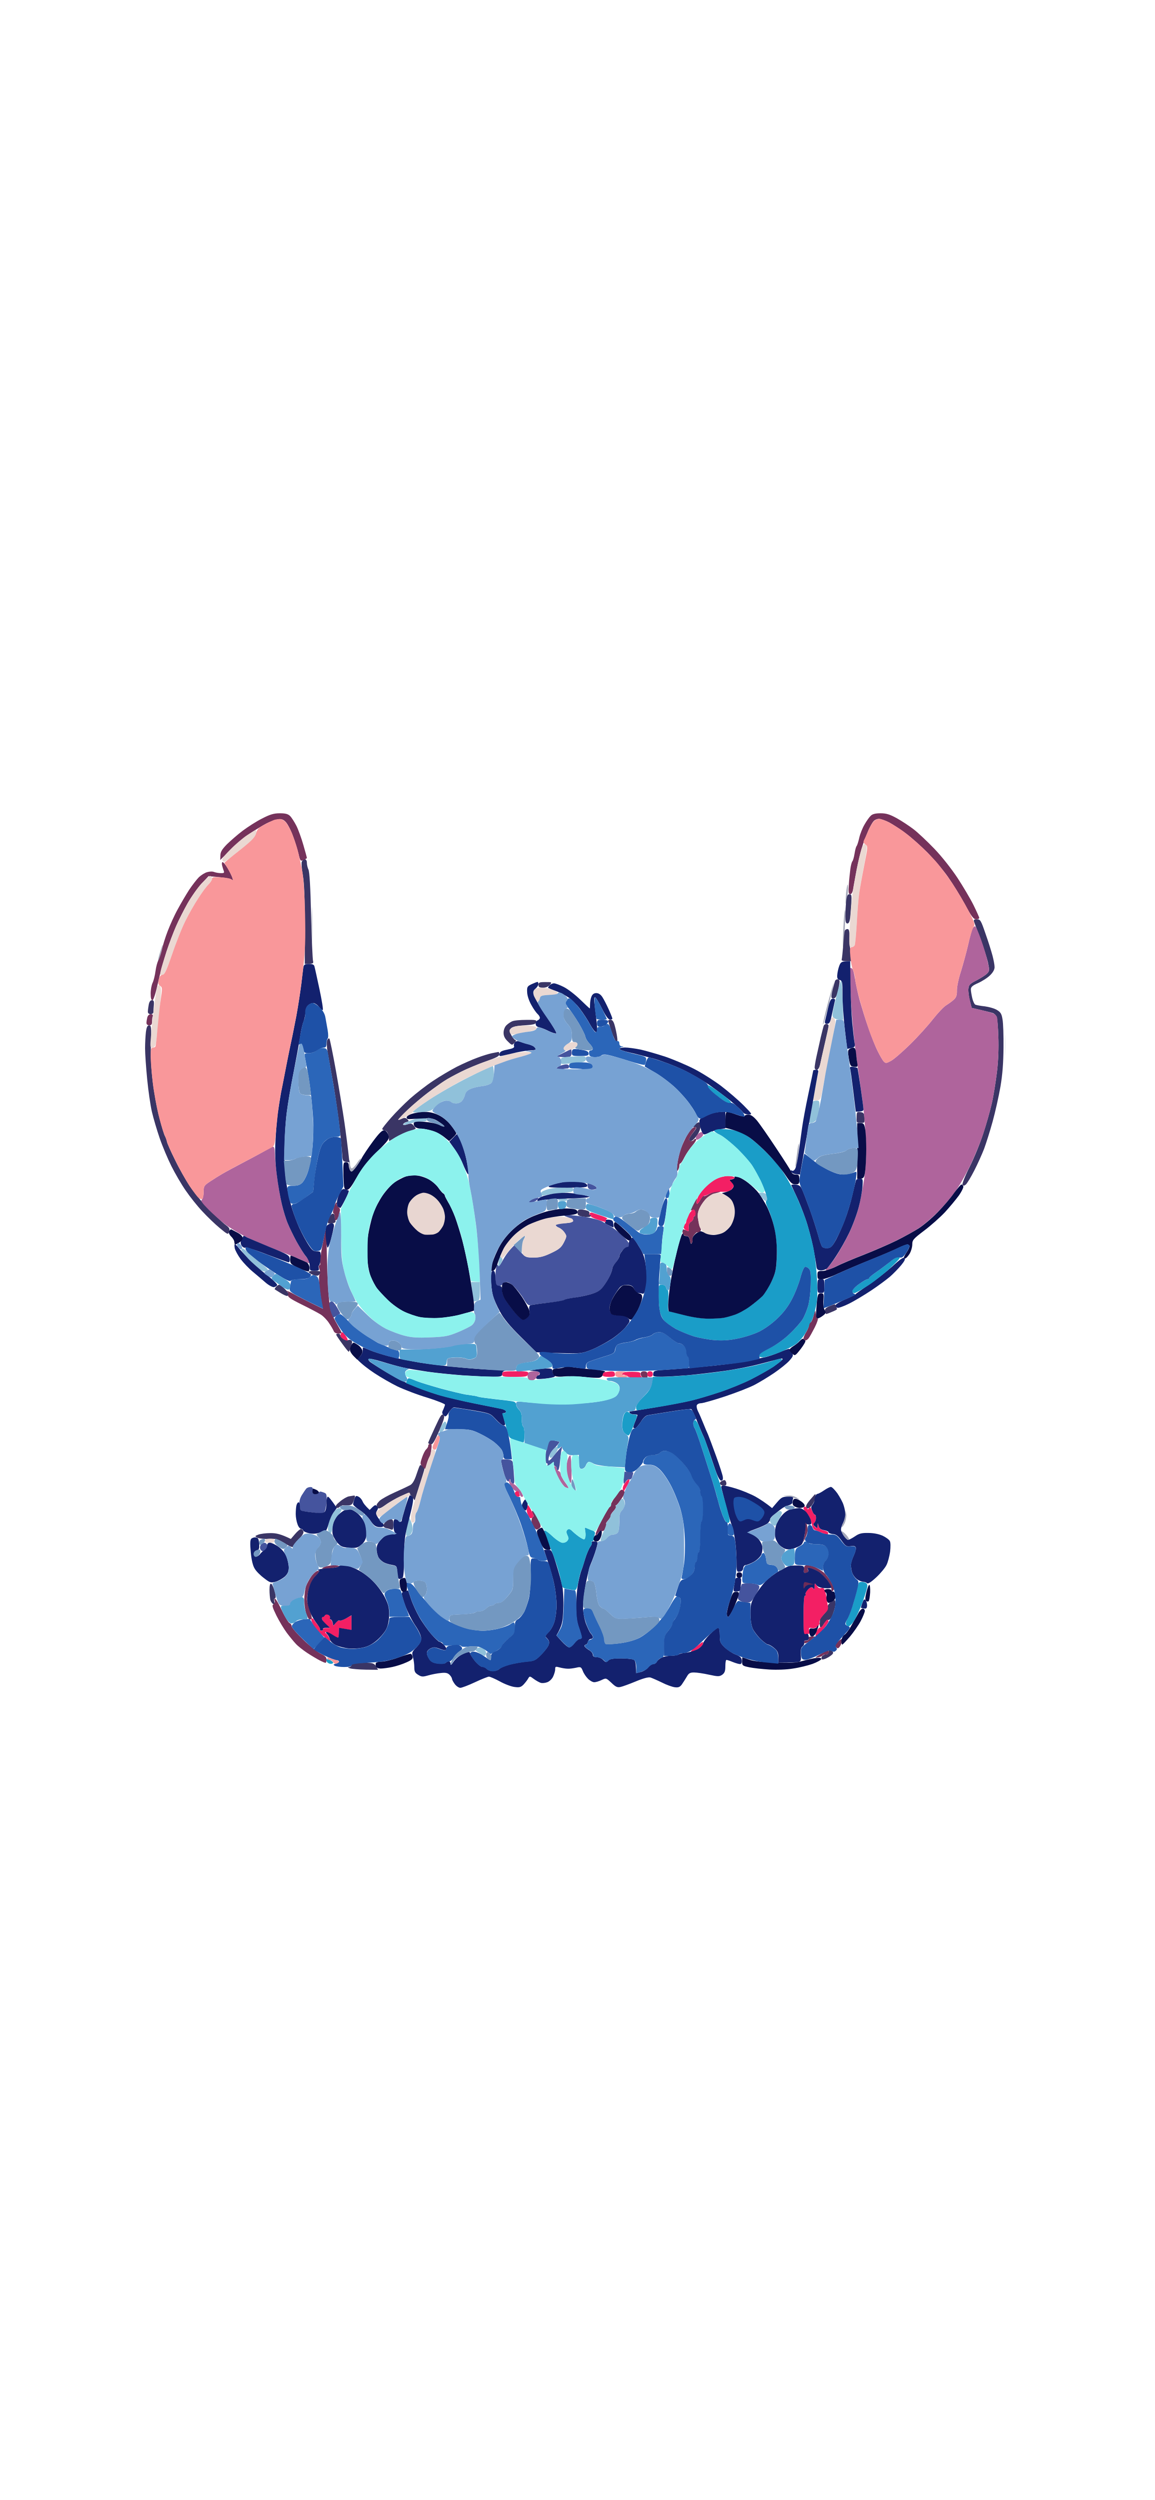 <svg version="1.2" xmlns="http://www.w3.org/2000/svg" viewBox="0 0 828 1792" width="828" height="1792">
	<title>stitch</title>
	<style>
		.s0 { opacity: .21;fill: #7d94ac } 
		.s1 { opacity: .44;fill: #363b62 } 
		.s2 { opacity: .94;fill: #2e295c } 
		.s3 { opacity: .97;fill: #712d57 } 
		.s4 { opacity: .97;fill: #40509c } 
		.s5 { opacity: .99;fill: #af639b } 
		.s6 { opacity: .99;fill: #f31e63 } 
		.s7 { opacity: .99;fill: #8fc1da } 
		.s8 { opacity: .99;fill: #ead8d2 } 
		.s9 { opacity: 1;fill: #13216e } 
		.s10 { opacity: 1;fill: #1a9dc8 } 
		.s11 { opacity: 1;fill: #2b66b9 } 
		.s12 { opacity: 1;fill: #080d47 } 
		.s13 { opacity: 1;fill: #1e51a7 } 
		.s14 { opacity: 1;fill: #7398c1 } 
		.s15 { opacity: 1;fill: #f9979a } 
		.s16 { opacity: 1;fill: #52a1d1 } 
		.s17 { opacity: 1;fill: #8cf2ed } 
		.s18 { opacity: 1;fill: #77a2d3 } 
	</style>
	<g id="Background">
		<path id="Path 0" class="s0" d="m720.4 749.5c0 6.6 0.1 9.1 0.3 5.5 0.2-3.6 0.2-9 0-12-0.2-3-0.3-0.1-0.3 6.5z"/>
		<path id="Path 1" class="s1" d="m606.5 640.5c-0.3 3.9-0.4 7.2-0.1 7.5 0.3 0.3 0.8-2.6 1.2-6.3 0.4-3.8 0.4-7.2 0.1-7.5-0.3-0.4-0.8 2.4-1.2 6.3zm-383.1 22.5c0 11.3 0.2 15.8 0.3 10 0.2-5.8 0.2-15 0-20.5-0.1-5.5-0.3-0.8-0.3 10.5zm381.2 1.5c-0.4 7.7-0.5 14.2-0.2 14.5 0.3 0.3 0.8-5.1 1.2-12 0.3-6.9 0.4-13.4 0.2-14.5-0.3-1.1-0.8 4.3-1.2 12zm-489.9 18.3c-1 3.1-1.6 5.9-1.3 6.2 0.3 0.3 1.1-2.1 1.9-5.4 0.8-3.2 1.4-6 1.3-6.2-0.1-0.2-0.9 2.2-1.9 5.4zm478.8 36.2c-2.2 8.2-3.8 15.2-3.5 15.4 0.3 0.3 2.1-6.2 4.2-14.5 2-8.3 3.5-15.2 3.5-15.5-0.1-0.2-2 6.4-4.2 14.6zm-21.9 106.3c-0.4 2.8-0.9 6.8-1.2 8.7-0.3 2.6-0.2 3 0.4 1.5 0.5-1.1 1.2-5 1.6-8.8 0.4-3.7 0.5-6.7 0.2-6.7-0.2 0-0.7 2.4-1 5.3zm-315.9 8.7c-1.5 2.2-3.2 3.8-3.7 3.5-0.6-0.3-1.1-2-1.1-3.7-0.1-2.8-0.2-2.9-0.6-0.8-0.3 1.4-0.2 3.5 0.1 4.8 0.3 1.2 1 2.2 1.6 2.2 0.5 0 2.3-2 4-4.5 1.6-2.5 2.9-4.7 2.7-5-0.2-0.3-1.6 1.3-3 3.5zm309.8 239c2.2 0.4 4.9 1 6 1.4l2 0.8c-3.2-2.6-5.6-3.2-8-3.1l-4 0.2zm40.7 12.5c-0.1 1.6-0.9 4.3-1.7 6-0.8 1.6-1.3 3.1-1 3.2 0.3 0.2 1.2-1.1 2-2.7 0.8-1.7 1.3-4.5 1.2-6.3l-0.4-3.2zm-2.9 12.4c-0.1 0.6 0.8 2.3 2 3.7 1.3 1.5 2.7 2.5 3.3 2.3 0.5-0.3-0.4-1.9-2.1-3.8-1.7-1.8-3.1-2.8-3.2-2.2z"/>
		<path id="Path 2" class="s2" d="m216.3 617.8c-0.3 0.9 0 5.3 0.8 9.7 1 5.5 1.4 16.6 1.4 35.8v27.7c6.1 0 6.4-0.3 5.9-2.2-0.3-1.3-1-16-1.4-32.8-0.4-19.5-1.1-31.3-1.9-32.7-0.6-1.3-1.1-3.4-1.1-4.8 0-1.6-0.6-2.5-1.5-2.5-0.9 0-1.8 0.8-2.2 1.8zm390.3 28.5c-0.3 2.8-0.6 7.6-0.6 10.5 0 4 0.4 5.2 1.5 5.2 1 0 1.6-1.3 2-4.2 0.2-2.4 0.6-7.1 0.8-10.5 0.3-5.4 0.2-6.3-1.3-6.3-1.4 0-1.9 1.2-2.4 5.3zm91.7 14.5c0.3 0.9 2.4 6.4 4.5 12.2 2.2 5.8 4.6 13.3 5.4 16.7 1.2 5.9 1.2 6.4-0.7 8.3-1.1 1.1-4.5 3.2-7.5 4.8-4.9 2.5-5.5 3.2-5.8 6.3-0.1 1.9 0.4 5.7 1.1 8.4l1.3 5c10.8 2.5 14.6 3.5 15.4 3.8 0.8 0.4 1.9 1.4 2.4 2.4 0.5 1 1.1 7.4 1.3 14.3 0.3 8 0 17.2-1 25.5-0.9 7.2-2.5 17.3-3.7 22.5-1.2 5.2-3.9 14.9-6.1 21.5-2.1 6.6-6.5 17.4-9.8 24-3.6 7.2-5.6 12.4-5.1 13 0.6 0.7 1.5 0.5 2.5-0.5 0.9-0.8 3.6-5.3 6-10 2.4-4.7 5.5-11.6 7-15.5 1.4-3.8 4.2-12.6 6.1-19.5 1.9-6.9 4.4-18.1 5.6-25 1.5-8.8 2.1-17.1 2.2-28 0.1-8.5-0.2-17.6-0.7-20.2-0.6-3.9-1.3-5.2-4-6.8-1.7-1.1-5.7-2.2-8.7-2.6-3-0.3-6.1-0.9-6.8-1.2-0.7-0.4-1.7-2.5-2.2-4.7-0.5-2.2-1-5-1-6.2 0-1.8 1.1-2.8 5.2-4.6 2.9-1.3 6.8-3.8 8.5-5.5 2.2-2.1 3.3-4.2 3.3-5.9 0-1.6-0.7-5.3-1.5-8.3-0.8-3-3-10.1-5-15.7-3.3-9.6-3.7-10.3-6.2-10.3-2 0-2.5 0.4-2 1.8zm-92.7 6.5c-0.3 0.6-0.7 5.3-1.1 10.2-0.4 5-0.9 9.6-1.1 10.3-0.3 0.8 0.8 1.2 3.3 1.2h3.8c-1.1-8.1-1.5-13.3-1.5-16.7 0-5-0.3-6.3-1.5-6.3-0.9 0-1.7 0.6-1.9 1.3zm-7 36c-0.2 0.6-0.9 3-1.5 5.2-0.6 2.2-1.1 4.8-1.1 5.8 0 1.1 0.6 1.6 1.7 1.4 1.3-0.1 2.2-1.8 3-5.2 0.6-2.8 1.2-5.8 1.2-6.7 0.1-1-0.6-1.8-1.4-1.8-0.9 0-1.7 0.6-1.9 1.3zm-212.6 2.7c0 1.6 0.7 2 3.2 2 2.1 0.1 3.9-0.7 5-2 1.6-2 1.5-2-3.3-2-4.2 0-4.9 0.3-4.9 2zm-279.4 14.3c-0.3 1.7-0.6 4-0.6 5 0 1 0.8 1.7 2 1.7 1.2 0 2-0.7 2-1.7 0-1 0.1-3.3 0.3-5 0.2-2.6-0.1-3.3-1.4-3.3-1.1 0-1.9 1.1-2.3 3.3zm260.6 11.8c-1.2 0.5-3.1 1.8-4.2 2.9-1.2 1.2-2 3.4-2 5.3 0 2.3 0.8 4.1 3 6.2 2.9 2.9 3.1 2.9 4.8 1.1 1.2-1.3 1.4-1.9 0.4-2.2-0.6-0.2-1.9-1.9-2.8-3.6-1.4-3-1.4-3.4 0.1-4.8 1-1 4.4-1.7 9.5-2 6.4-0.4 8-0.8 8.5-2.2 0.4-1.6-0.3-1.8-7.3-1.7-4.2 0-8.7 0.4-10 1zm68.8-0.3c0.1 0.4 1.1 3.9 2.4 7.7 1.3 3.9 2.9 7.1 3.5 7.3q1.1 0.2 0.5-3.5c-0.3-2.1-1-5.7-1.7-8.1-0.8-3-1.7-4.2-3-4.2-0.9 0-1.7 0.3-1.7 0.8zm154.5 3.5c-0.2 0.6-1.2 4.4-2.1 8.2-0.9 3.9-2.2 9.9-3 13.5-0.8 3.6-1.4 7.3-1.4 8.3 0 0.9 0.7 1.7 1.5 1.7 0.9 0 1.8-1.5 2.4-3.7 0.4-2.1 2-9 3.5-15.3 1.4-6.3 2.6-12.1 2.6-12.7 0-0.7-0.7-1.3-1.5-1.3-0.9 0-1.7 0.6-2 1.3zm-485.9 4.5c-0.3 2.6-0.6 7.9-0.6 11.7 0 3.9 0.7 13.8 1.5 22 0.8 8.3 2.3 18.8 3.4 23.5 1.1 4.7 3.6 13.2 5.6 19 2 5.8 5.8 14.8 8.4 20 2.6 5.2 7.2 13.1 10.2 17.4 3 4.4 8.3 11.1 11.9 14.9 3.6 3.9 9.2 9.3 12.5 12 5.9 4.9 6 4.9 6.8 2.6 0.6-2 0.2-2.8-2.5-4.8-1.8-1.3-7.1-6.3-11.8-11-4.7-4.7-10.9-12.2-13.8-16.6-2.9-4.4-7.8-12.9-10.7-19-3-6-5.6-11.9-5.8-13-0.2-1.1-0.8-2.9-1.4-4-0.7-1.1-2.5-7.2-4.1-13.5-1.7-6.3-3.8-17.8-4.7-25.5q-1.7-14-1.3-27.2c0.4-12 0.2-13.3-1.3-13.3-1.2 0-1.8 1.2-2.3 4.8zm130 5.8c-0.6 1.2-0.4 4.6 0.3 8.9 0.7 3.9 2.5 14.2 4.1 23 1.5 8.8 3.5 22.5 4.4 30.5 0.9 8 1.7 16.8 1.9 19.5 0.2 4.5 0.5 5 2.7 5.4l2.5 0.3c-1.2-11.4-2.5-21-3.6-28.7-1.1-7.7-3.8-24.1-6-36.5-2.2-12.4-4.4-22.9-4.7-23.4-0.4-0.5-1.1-0.1-1.6 1zm117.9 9.4c-2.2 0.5-6.9 1.9-10.5 3.3-3.6 1.3-10.1 4.2-14.5 6.4-4.4 2.3-12.1 6.8-17 10.1-5 3.3-12.4 9.1-16.5 12.7-4.1 3.7-10.3 9.9-13.7 13.8-3.5 4-6.3 7.5-6.3 8 0 0.4 0.9 0.9 2 1.2 1.4 0.3 2.2 1.6 2.5 4l0.5 3.5c7.7-4.6 12-6.6 14.5-7.2 2.5-0.7 4.5-1.5 4.5-1.8 0-0.3-0.7-1.3-1.5-2.2-1.2-1.5-2.1-1.6-4.5-0.8q-3 1-3 0c0-0.5 1-1.3 2.2-1.6 2.1-0.5 2.1-0.7 0.8-2.1-1.2-1.1-2-1.2-3.8-0.4-1.2 0.6-2.4 1-2.7 0.9-0.3-0.2 2.7-3.4 6.7-7.2 4-3.8 10.7-9.4 14.8-12.5 4.1-3.1 9.3-6.8 11.5-8.2 2.2-1.5 7.6-4.4 12-6.6 4.4-2.2 12.4-5.6 17.7-7.4 7.4-2.6 9.8-3.8 9.8-5.1 0-1-0.3-1.8-0.8-1.7-0.4 0.1-2.5 0.5-4.7 0.9zm261.6 45.9c-0.1 3.9 0 4.1 2.9 4.1 2.8 0 3-0.2 2.7-3.7-0.2-3.3-0.6-3.8-2.9-4.1-2.5-0.3-2.7-0.1-2.7 3.7zm-115.7 5.2c-1.8 1.8-1.8 2-0.2 1.9 1.5 0 1.3 0.7-1.2 3.8-1.7 2-3 4.3-3 5 0 0.6 0.6 1.2 1.2 1.2 0.7 0.1 2.5-1.5 4-3.5 1.6-1.9 2.8-4.8 2.9-6.4 0.1-1.7-0.3-3.2-0.9-3.5-0.5-0.3-1.8 0.4-2.8 1.5zm-84.4 63.2c0 1.8 0.7 2.3 4.2 2.9 2.4 0.4 4.7 0.3 5.2-0.3 0.6-0.6 0.6-0.9-0.2-0.9-0.7 0-1-0.6-0.7-1.2 0.4-0.8-0.4-1.6-1.7-2-1.3-0.4-3.3-0.8-4.6-0.8-1.6 0-2.2 0.6-2.2 2.3zm-177.9 3.2c-0.6 1.4-1.1 3.1-1.1 3.8q0 1.2 3 0.7c2-0.3 2.9-1 2.5-1.7-0.3-0.7-0.5-2.2-0.5-3.3 0-1.1-0.6-2-1.4-2-0.7 0-1.9 1.1-2.5 2.5zm-14.7 39.5c0.3 0.6 1.8 1.5 3.3 2 2.1 0.7 3.1 0.7 4.1-0.2 0.7-0.7 1.3-1.6 1.2-2 0-0.5-2.1-0.8-4.6-0.8-2.8 0-4.4 0.4-4 1zm-23.5 10.5c-0.8 0.9-1.2 1.7-0.9 1.8 0.3 0.2 2.1 1.3 4 2.5 1.9 1.2 4.1 2.2 4.7 2.2 0.7 0 1.3-0.6 1.3-1.2-0.1-0.7-1.4-2.5-3-4-1.7-1.6-3.4-2.8-3.9-2.8-0.5 0-1.5 0.7-2.2 1.5zm396.3 14c-2.4 1.2-3.1 2-2.7 3.5 0.3 1.1 0.6 2 0.7 2 0.2 0 2-0.6 4-1.5 2.1-0.8 3.8-1.7 3.8-2 0-0.3-0.2-1.2-0.5-2-0.3-0.8-0.8-1.5-1.3-1.5-0.4 0.1-2.2 0.7-4 1.5zm-353.2 20.3c0.1 0.4 2 3.3 4.3 6.4 2.3 3.2 4.4 5.8 4.7 5.8 0.3 0 1-1.7 1.7-3.7 0.9-2.9 0.9-4 0-4.5-0.7-0.4-1.7-0.4-2.2-0.1-0.6 0.3-2-0.1-3.3-0.8-1.2-0.8-2.2-2-2.2-2.6 0-0.7-0.7-1.3-1.5-1.3-0.8 0-1.5 0.3-1.5 0.8zm70.8 66.5c-2.6 5.6-4.8 10.5-4.8 11 0 0.4 0.8 0.9 1.7 1.1 1.4 0.3 2.7-1.8 6.2-9.8 3.6-8.4 4.1-10.3 3-11.3-1.2-1.1-2.2 0.5-6.1 9zm-11.1 27.8c-0.4 0.8-1.5 3.9-2.5 6.9q-1.9 5.5-4.3 6.7c-1.3 0.7-6.2 3-10.9 5.1-4.7 2.1-9.5 4.8-10.8 6-1.2 1.2-2.2 2.5-2.2 3 0 0.4 0.4 1.3 0.8 2 0.5 1.1 1.9 0.6 5.7-2.1 2.7-2 7.6-4.7 10.7-6.1l5.8-2.6 4.3 5.5c5.2-16.3 6.8-21.5 6.9-22.1 0.2-0.6-0.4-1.7-1.3-2.4-1.3-1-1.7-1-2.2 0.1zm216.3 10.8c-0.8 0.5-1.2 1.4-0.8 2 0.5 0.6 1.7 1.1 2.8 1.1 1.4 0 1.9-0.6 1.7-2-0.2-1.1-0.8-2-1.3-2-0.5 0-1.6 0.4-2.4 0.9zm63.6 13.4c-2.4 2.9-3.2 4.6-2.5 5.5 0.7 0.9 1.5 0.7 3.3-1 1.3-1.3 2.6-3.8 2.9-5.5 0.3-1.8 0.4-3.3 0.2-3.3-0.2 0-1.9 1.9-3.9 4.3zm-330.6-2.6c-1.4 0.3-4.2 1.9-6.3 3.7-2.6 2.1-3.5 3.4-2.8 4.1q1 1 2.6-0.2c0.8-0.7 1.8-1.2 2.2-1.2 0.5 0.1 2.1 0.1 3.8 0 2.5 0 3.2-0.7 4.2-3.6 1-2.8 1-3.5 0-3.4-0.6 0.1-2.3 0.4-3.7 0.6zm26.5 18.1c-1 1-1.8 2.4-1.7 3 0.1 0.7 1 1.4 1.9 1.6 1 0.2 2.6 0.6 3.5 1 1.5 0.5 1.8 0 1.8-3.4 0-3.2-0.4-4-1.9-4-1 0-2.6 0.8-3.6 1.8zm-65 8.9l-3 3.5c-7.2-3.5-10.4-4.2-14.5-4.2-3.3 0-7.2 0.5-8.8 1.1-2.6 1-2.6 1.1-0.7 2.2 1.1 0.6 4.7 1 8 0.9 5.4-0.3 6.6 0 11.7 3.2 3.4 2.1 5.8 3.1 5.8 2.4 0-0.7 1.8-3.1 4-5.3 2.7-2.6 3.9-4.6 3.5-5.7-0.3-1-1.1-1.8-1.8-1.7-0.6 0-2.6 1.7-4.2 3.6zm-18.3 40c0 2.6 0.3 5.9 0.6 7.2 0.4 1.3 1.4 2.7 2.2 3 1.2 0.4 1.3 0 0.7-1.7-0.4-1.4-0.3-2.3 0.4-2.4 0.8-0.2 0.7-1.7-0.2-5.2-0.8-2.7-1.9-5.1-2.5-5.3-0.8-0.3-1.2 1.2-1.2 4.4zm402 9.1c-1.3 1-2.1 2.3-1.7 3.2 0.3 0.9-0.7 2.9-2.5 4.8-1.6 1.7-3.1 3.5-3.1 4-0.1 0.4-0.2 1.8-0.3 3 0 1.3 0.2 2.6 0.6 2.8 0.5 0.2 1.6-0.9 2.5-2.6 1-1.6 2.5-2.9 3.2-2.7 0.9 0.1 2.2-1.5 3.2-4.3 1-2.5 1.8-5.7 1.8-7.2 0.1-1.6-0.2-2.8-0.7-2.8-0.4 0-1.7 0.8-3 1.8zm-1.2 35.2q0 2-2 2c-1.1 0-2.3 0.7-2.8 1.5-0.4 0.8-0.4 1.7 0 2 0.5 0.3 2-0.1 3.5-0.9 1.6-0.7 3.3-2 4-2.7 0.9-1.1 0.8-1.7-0.7-2.7-1.7-1.1-2-1-2 0.8zm-342 9.5c0 0.8-0.8 1.5-1.8 1.6q-1.7 0.1 0.8 0.9c1.4 0.4 6.4 0.8 11.2 0.9l8.8 0.1c-2.4-4.9-2.9-5.1-10.8-5-6.6 0-8.2 0.3-8.2 1.5z"/>
		<path id="Path 3" class="s3" d="m187.8 586.8c-4 2-10.2 6-13.8 8.7-3.6 2.7-8.6 7.1-11.3 9.7-3.6 3.7-4.7 5.5-4.7 8.1l-0.1 3.2c10.6-10.8 17-16.2 21.1-18.9 4.1-2.7 9.5-6 12-7.3 2.5-1.3 6.1-2.6 8-2.9 2.8-0.4 4-0.1 5.8 1.8 1.3 1.3 3.6 5.7 5.1 9.8 1.6 4.1 3.4 10 4.1 13 1.2 5.2 1.4 5.5 3.6 4.5 1.3-0.5 2.4-1.2 2.4-1.5 0-0.3-1.1-4.4-2.5-9.2-1.4-4.9-3.6-11-5-13.8-1.4-2.7-3.4-5.9-4.5-7-1.5-1.5-3.3-2-7.4-2-4.3 0-7 0.8-12.8 3.8zm436.4-2c-1 0.9-3 3.7-4.4 6.2-1.5 2.5-3.2 6.8-3.8 9.5-0.6 2.8-1.5 5.5-1.9 6-0.5 0.5-1.1 3-1.5 5.5-0.4 2.5-1.1 5-1.6 5.5-0.4 0.5-1.1 3-1.4 5.5-0.3 2.5-0.9 7.5-1.1 11.3-0.4 5.5-0.2 6.7 1 6.7 1 0 1.7-1.3 2.1-3.7 0.3-2.1 1.5-8.3 2.5-13.8 1.1-5.5 2.7-12.2 3.5-15 0.9-2.7 1.9-5.9 2.4-7 0.4-1.1 1.6-4 2.6-6.4 1.1-2.4 2.6-5.2 3.5-6.2 0.8-1.1 2.6-1.9 4-1.9 1.3 0 4.7 1.2 7.4 2.6 2.8 1.5 8.1 5 12 7.9 3.9 2.9 10.7 9 15.3 13.6 4.5 4.6 11.2 12.4 14.7 17.4 3.5 5 9 13.8 12.2 19.7 4.7 8.8 6.2 10.8 8.1 10.8 1.2 0 2.2-0.4 2.2-1 0-0.5-1.9-4.7-4.1-9.2-2.3-4.6-7.5-13.4-11.5-19.5-4.3-6.5-11.3-15.4-16.6-20.9-5.1-5.3-11.8-11.6-14.8-13.9-3-2.3-8.4-5.9-12-7.9-5.1-2.8-7.6-3.6-11.7-3.6-3.7 0-5.8 0.5-7.1 1.8zm-465 35.5c0.3 1.2 0.8 3 1.2 4 0.5 1.4 0.1 1.7-2.1 1.6-1.6 0-3.7-0.4-4.8-0.8-1.1-0.5-3.3-0.4-5 0.1-1.6 0.4-4.3 2.1-5.9 3.6-1.5 1.5-4.7 5.6-7.1 9.2-2.3 3.6-6 9.9-8.2 14-2.3 4.1-5.4 11.1-7.1 15.5-1.7 4.4-3.6 10.5-4.2 13.5-0.7 3-1.8 6.4-2.5 7.5-0.7 1.1-1.6 4.5-2 7.5-0.4 3-1.3 6.9-2.1 8.5-0.8 1.7-1.4 5.1-1.4 7.8 0 3.1 0.4 4.7 1.3 4.7 0.7 0 2.2-4.5 3.9-12.2 1.5-6.8 4.3-17 6.2-22.8 1.9-5.8 5-13.9 6.8-18 1.8-4.2 5.6-11.6 8.3-16.5 2.8-4.8 7.3-11.2 10-14.1l5-5.3c11.6 0.9 15.6 1.7 16.4 2.3 1.2 0.9 1.3 0.7 0.6-1.4-0.5-1.4-2-4.4-3.4-6.8-1.4-2.3-3-4.2-3.5-4.2-0.5 0-0.7 1-0.4 2.3zm-53.6 109c-0.3 1.2-0.6 3-0.6 4 0 1 0.8 1.7 2 1.7 1.5 0 2-0.7 2-2.5 0-1.4 0.2-3.2 0.5-4 0.3-1-0.2-1.5-1.4-1.5-1.1 0-2.1 0.9-2.5 2.3zm387.6 83.5c-1.7 2.6-3.9 7.4-5.1 10.7-1.1 3.3-2.3 8.5-2.6 11.5-0.5 4-0.4 5.1 0.4 4 0.6-0.8 1.1-2.3 1.1-3.2 0-1 0.3-1.8 0.7-1.8 0.5 0 1.8-2 3-4.5 1.3-2.5 3.9-6.3 5.8-8.5 1.9-2.2 3-4.2 2.5-4.5-0.6-0.3-1.2 0-1.5 0.5-0.3 0.6-1.2 1-2 1-0.8 0-1.5-0.6-1.5-1.2 0-0.7 1.3-3 2.9-5 2.5-3.3 2.6-3.8 1.1-3.8-1.1 0-3.1 1.9-4.8 4.8zm15 43.2c-1.7 1.1-3.4 1.7-3.7 1.3-0.2-0.5-1.2 0.7-2.2 2.4-1 1.8-2.1 3.3-2.6 3.3-0.4 0-0.5-1.2-0.2-2.7 0.4-2.2 0-1.8-2 1.7-1.3 2.5-2.4 4.8-2.5 5.3 0 0.4 0.6 0.5 1.2 0.2 0.8-0.4 1.6 0.4 2 1.7 0.4 1.3 0.3 2.4-0.2 2.6-0.6 0.1-1 0.9-1 1.7 0 0.8-0.8 1.9-1.8 2.4-1.1 0.7-1.6 1.9-1.5 4 0.3 2.8 0.1 3-1.7 2.1-1.1-0.5-2.3-0.9-2.6-0.7-0.3 0.1-0.3 1.2 0 2.5 0.4 1.3 1.4 2.2 2.6 2.2 1.5 0 2.2 0.9 2.6 3.3 0.5 2.3 0.8 2.8 1.4 1.7 0.5-0.8 0.6-2.1 0.4-2.7-0.2-0.7 0.5-2.3 1.6-3.5 1.1-1.3 2-1.8 2-1.3-0.1 0.5 0.6 0.4 1.5-0.2 0.8-0.7 1.2-1.9 0.8-2.5-0.4-0.7-0.9-2-1.1-2.8-0.2-0.8-0.6-3.1-0.9-5-0.4-2.4 0.1-4.8 1.5-7.5 1.1-2.2 3.2-5.1 4.7-6.5 1.4-1.4 4.5-3 6.8-3.7 3.8-1 3.9-1.1 1.2-1.2-1.6-0.1-4.5 0.8-6.3 1.9zm-268.9 9.8c-0.7 2.2-0.8 3.8-0.2 4 0.5 0.1 0.9 1.4 0.9 3-0.1 2.3 0.1 2.5 1.5 1.5 0.8-0.7 1.4-1.6 1.3-2-0.1-0.5 0.2-1.9 0.6-3.3 0.6-1.8 0.4-2.8-0.8-3.7-0.9-0.7-1.4-1.8-1.2-2.3 0.2-0.5 0-1-0.3-1-0.4 0-1.2 1.7-1.8 3.8zm-6.3 17c0 0.4-0.9 5.2-2 10.7-1.1 5.5-1.8 10.8-1.5 11.8 0.3 0.9 0 1.7-0.5 1.7q-1 0 0 2.8c0.6 1.6 0.7 3.1 0.1 3.7-0.5 0.6-0.6 4.2-0.1 8.5 0.4 4.1 1.2 9.5 1.6 11.9l0.9 4.3c-12.4-6-18.1-9-20.8-10.5-2.6-1.5-5-2.5-5.4-2.2-0.3 0.3-0.1 0.5 0.5 0.5 0.7 0 1 0.9 0.7 2-0.4 1.7 1.1 2.8 9.7 7.1 5.7 2.8 11.8 6 13.7 7.2 1.9 1.2 4.6 4 6 6.2 1.5 2.2 3 4.8 3.4 5.8 0.4 1 1.8 1.7 3.2 1.7 1.4 0 2.5-0.2 2.5-0.5 0-0.3-1.5-3.1-3.3-6.2-1.9-3.2-3.9-7.4-4.5-9.3-0.6-1.9-1.4-8.2-1.8-14-0.4-5.8-0.9-16.1-1-23-0.2-6.9-0.3-14.4-0.3-16.7-0.1-2.4-0.3-4.3-0.6-4.3-0.3 0-0.5 0.3-0.5 0.8zm350.2 60.5c-0.6 2.6-1.7 4.7-2.2 4.7-0.6 0-1 0.8-1 1.8 0 0.9-0.9 3.2-2 5-1.1 1.7-2 3.9-2 4.7 0 0.8 0.6 1.5 1.2 1.5 0.7-0.1 1.9-0.8 2.6-1.8 0.7-0.9 2.6-4.4 4.3-7.7 1.7-3.4 2.6-6.2 2.1-6.5-0.6-0.3-1.2-1.8-1.4-3.5-0.3-2.7-0.4-2.6-1.6 1.8zm-123.9 41.5c0 0.9 0.5 2 1.1 2.4 0.6 0.4 1.8 0.8 2.6 0.8q1.5 0 1.2-2.5c-0.1-1.9-0.8-2.5-2.5-2.5q-2.4 0-2.4 1.8zm-152.3 51.5c0.1 0.6-0.6 1.9-1.5 2.7-0.9 0.8-2.2 3.5-3 6-1.4 4.2-1.4 4.6 0.5 6.5 1.9 2 1.9 2 2.6-1 0.4-1.7 1.2-3.9 1.7-5 0.6-1.1 1.2-2.5 1.3-3 0.1-0.5 0.5-2.5 0.7-4.2 0.3-2.4 0.1-3.3-0.9-3.3-0.8 0-1.4 0.6-1.4 1.3zm134.7 35.7c-2 2.8-3.7 5.7-3.7 6.5 0 0.8-0.4 1.6-0.9 1.8-0.4 0.1-2.9 4.1-5.5 9-2.5 4.8-4.6 9.5-4.6 10.5 0 1.4 0.2 1.3 1.5-0.5 0.8-1.3 2.2-2.1 3-1.8 1 0.3 1.9-0.5 2.5-2.2 0.6-1.6 0.8-2.9 0.5-3-0.3-0.2 0.4-1.3 1.5-2.5 1.1-1.3 1.9-2.7 1.8-3.2-0.2-0.5 0.7-2 1.9-3.3 1.3-1.3 2.1-2.8 1.8-3.3-0.3-0.5-0.2-1 0.2-1 0.5 0 2.1-2.1 3.8-4.6 2.7-4 2.8-4.7 1.5-5.9-1.4-1.3-2-0.8-5.3 3.5zm-59.8 13q1.1 2 0.1 2.5c-0.6 0.3-1 1.5-1 2.8 0 1.2 0.8 3.2 1.8 4.5 1.5 1.9 2 2.1 3.5 1 1.8-1.3 1.8-1.5-0.7-7-1.5-3.2-3.1-5.8-3.7-5.8q-1 0 0 2zm195.4 8.5c0 2.2-0.3 5.8-0.7 8l-0.8 4c2.5-4.7 3.2-7.3 3.2-9-0.1-1.7-0.5-3.9-1-5-0.6-1.5-0.8-1-0.7 2zm-344.3 29.6c-1.4 0.5-2.3 1.1-2 1.3 0.3 0.3 3.1 0.2 6.3-0.2 3.1-0.4 5.7-1 5.7-1.4 0-0.5-1.7-0.8-3.8-0.7-2 0-4.8 0.5-6.2 1zm343.3 1.9c-0.3 2.6 0 2.9 1.7 2.5 1.4-0.4 1.8-1 1.2-2.2-0.6-1.4-0.3-1.6 2-1 1.6 0.4 4.3 1.6 6 2.8 1.8 1.2 4.5 3.9 6 6 1.6 2.1 2.8 4.9 2.8 6.2 0 1.7 0.2 2 1.2 1 1.1-1 0.8-2.2-1.2-5.9-1.4-2.6-3.9-5.8-5.5-7.2-1.7-1.4-4.5-3.1-6.3-3.9-1.7-0.7-4.2-1.3-5.5-1.3-1.7 0-2.3 0.6-2.5 3zm-352.9 4.7c-1.5 2.1-3.3 5.3-4 7.3-0.7 1.9-1.2 6.3-1.3 9.8 0 3.4 0.7 8 1.5 10.2 0.8 2.2 1.9 4 2.3 4 0.5 0 1.2-0.2 1.5-0.5 0.4-0.3-0.2-3-1.3-6-1.1-3-2-6.7-2-8.2 0-1.6 0.7-5.2 1.5-8 0.9-3.1 2.9-6.7 4.8-8.8 2.6-2.8 3-3.5 1.6-3.5-1 0-3.1 1.7-4.6 3.7zm-26.5 17.9c0.4 1 0.1 1.9-0.8 2.4-1.3 0.7-0.9 2 2.1 8.2 2 4 5.4 9.6 7.4 12.3 2.1 2.8 5 6.3 6.4 7.8 1.4 1.6 5.1 4.5 8.1 6.5 3 2 7.1 4.4 9 5.4 1.9 1 3.8 1.8 4.2 1.8 0.5 0 0.8-1 0.8-2.2 0.1-1.7-1-2.8-4.1-4.3-2.3-1.1-8-5.6-12.5-10-4.6-4.4-8.4-8.8-8.4-9.7 0-1-0.7-2-1.5-2.3-0.8-0.3-3.3-4.3-5.5-9-2.2-4.7-4.4-8.5-5-8.5-0.5 0-0.6 0.7-0.2 1.6zm382.7 26.9c0.3 1-0.2 1.5-1.5 1.5-1.1 0-2 0.5-2 1 0 0.5 0.6 1 1.2 1 0.7 0 2.6-1.1 4.3-2.5l3-2.4c-4.7-0.1-5.3 0.3-5 1.4zm20.6 2.8c-1.8 1.8-1.9 2.4-0.9 3.5 1.1 1 1.5 1 2.4 0 0.6-0.7 1.4-2.3 1.8-3.5 0.3-1.3 0.2-2.3-0.2-2.3-0.5 0-1.9 1-3.1 2.3zm-11.3 8c-2 1.2-3.8 2.4-4.1 2.7-0.3 0.3 0.7 0.3 2 0 1.4-0.3 2.7-0.8 2.9-1.2 0.2-0.5 1.3-0.8 2.4-0.8 1.1 0 2-0.7 2-1.5 0-0.8-0.3-1.5-0.8-1.4-0.4 0-2.3 1.1-4.4 2.2z"/>
		<path id="Path 4" class="s4" d="m404 754.7l-5.5 2.8c7 0.5 9.7 0.3 10.3-0.2 0.7-0.4 1.2-1.8 1-3.1l-0.3-2.2zm-3 9.5c-1.3 0.6-2.3 1.6-2.2 2.2 0.1 0.7 1.3 0.8 3.4 0.3 1.8-0.4 3.8-0.8 4.5-0.7 0.7 0 1.3-0.7 1.3-1.5 0-0.9-0.9-1.5-2.3-1.5-1.2 0.1-3.3 0.6-4.7 1.2zm20.2 86c0.2 1.6 1.1 2.4 2.8 2.6 1.4 0.1 2.9-0.2 3.5-0.7 0.6-0.7-0.1-1.5-2.3-2.6-1.8-0.8-3.5-1.5-3.8-1.5-0.3 0-0.4 1-0.2 2.2zm-39.2 9.3c-1.8 0.8-3.3 1.6-3.2 1.9 0.1 0.3 1 0.6 1.9 0.6 1 0 2.7-0.6 3.8-1.4 1.1-0.8 1.7-1.7 1.4-2-0.3-0.2-2.1 0.2-3.9 0.9zm23.5 12.5c1.1 0.4 2.7 1 3.5 1.4 0.9 0.3 1.7 1 1.8 1.5 0.1 0.6-0.8 1.3-2.1 1.6-1.2 0.2-3.9 0.4-6 0.5-2 0-3.9 0.4-4.2 1-0.3 0.5 0.6 1.4 2 2 1.4 0.5 3.3 2.1 4.2 3.6 1.7 2.4 1.7 2.7-0.5 7-1.9 3.7-3.3 4.9-9 7.6-5.2 2.5-8 3.2-12.6 3.3-5.7 0-5.9-0.2-9.8-4.5l-3.9-4.5c-4 3.8-6.5 7.4-8.2 10.5-2.2 4.1-3.2 5.1-3.8 4-0.5-1.1-1-0.1-1.4 3-0.4 2.4-0.5 6-0.3 8 0.2 2.5 0.8 3.5 2.3 3.8 1.1 0.2 2.3-0.4 2.7-1.3 0.4-0.8 1.8-1.5 3-1.5 1.3 0 3.9 1.7 6 4 2.1 2.2 5 6 6.5 8.6 2.2 3.6 3.2 4.4 4.8 4 1.1-0.3 6.7-1.1 12.5-1.7 5.8-0.6 10.9-1.5 11.5-2 0.5-0.5 3.5-1.2 6.5-1.5 3-0.4 8.4-1.5 12-2.5 5.3-1.4 7.1-2.5 9.5-5.6 1.6-2.1 3.8-5.6 4.8-7.8 0.9-2.2 1.7-4.6 1.7-5.3 0-0.7 1.1-2.6 2.5-4.2 1.4-1.7 2.5-3.6 2.4-4.3 0-0.7 0.9-2.5 2-4 1.2-1.5 2.8-2.7 3.6-2.7 0.8 0 1.5-0.9 1.5-2 0-1.2-2.3-4-5.3-6.8-3-2.6-6.7-5.4-8.3-6.2-1.6-0.8-4-2.3-5.4-3.2-1.4-1-6.6-2.4-11.5-3.3-5-0.8-10.8-1.5-13-1.5-3.1 0.1-3.6 0.3-2 1zm-169.4 63.2c0 1.3 0.6 3.8 1.3 5.8 0.7 1.9 1.4 3.5 1.7 3.4 0.2 0 1.4-0.6 2.7-1.5l2.2-1.4c-3.6-6.9-5.2-8.6-6.3-8.6q-1.7 0.1-1.6 2.3zm157.4 98c-0.2 0.7-0.8 2.8-1.4 4.8-0.7 1.9-1.1 5.2-1.1 7.2 0 2.1 0.4 3.8 1 3.8 0.5 0 0.8 0.4 0.5 1-0.3 0.5-0.2 1 0.2 0.9 0.4 0 1.6-0.8 2.6-1.7 1.7-1.6 1.7-1.6 1.7 0 0 1 0.4 1.8 1 1.8 0.5 0 1 0.6 1 1.5 0 0.8 0.4 1.5 1 1.5 0.5 0 1.2-2.6 1.4-5.8 0.3-3.1 0.7-7.1 1.1-8.7l0.6-3c-3.6 3.9-5.6 6.3-6.9 8-1.2 1.6-2.5 2.7-2.8 2.5-0.3-0.3-0.2-1.7 0.2-3 0.4-1.4 2.3-4.2 4.3-6.3 2-2.1 3.4-3.9 3.1-4.1-0.3-0.2-2-0.6-3.8-1q-3.3-0.6-3.7 0.6zm-34.5 13.2c0 0.3 0.5 2.7 1.1 5.3 0.6 2.6 1.6 6 2.2 7.5 0.7 1.5 1.5 2.8 1.9 2.8 0.4 0 1-0.6 1.2-1.3 0.2-0.7 0.5-0.4 0.5 0.5 0 1 0.8 2 1.6 2.3 1.3 0.4 1.4-0.6 0.9-6.3-0.2-3.7-0.6-7.6-0.8-8.7-0.2-1.6-1.2-2.1-4.4-2.3-2.3-0.2-4.1-0.1-4.2 0.2zm88 13.3c0 4.6 0 4.7 1.5 2.5 0.8-1.2 2-2 2.7-1.7 0.7 0.3 1.6-0.4 2-1.7 0.4-1.3 0.8-2.7 0.8-3.1 0-0.4-1.6-0.7-3.5-0.7h-3.5zm-227.5 7.5c-0.6 0.7-2 2.8-3.2 4.7-1.4 2.4-1.9 4.7-1.7 7.3 0.3 3.2 0.8 3.8 3.1 4.2 1.6 0.2 5.3 0.7 8.3 1.1 4 0.5 5.8 0.3 6.6-0.7 0.6-0.8 1.3-4 1.5-7.1 0.3-4.4 0-5.9-1.1-6.4-0.8-0.4-2.1-0.8-2.8-1-0.6-0.2-1.4 0.1-1.7 0.6-0.3 0.6-1.4 1-2.5 1-1.5 0-1.9-0.6-1.8-2.5 0.2-1.9-0.2-2.4-1.7-2.4-1.1 0-2.5 0.5-3 1.2zm-32.4 40c-0.6 0.7-0.9 2-0.6 3 0.3 0.9 1.1 1.7 1.7 1.8 0.7 0 1.9-0.7 2.5-1.5 0.7-0.9 1.1-2.3 0.8-3.1-0.3-0.8-1.1-1.5-1.9-1.5-0.8 0-1.9 0.6-2.5 1.3zm344.6 28.5c-0.2 0.4-1 2.9-1.8 5.6-1.3 4.6-1.3 4.9 0.6 6.2 1.1 0.8 3.3 1.4 5 1.4 2.6-0.1 3.5-0.9 6.3-5.8 3.1-5.4 3.2-5.8 1.5-7-1-0.6-3.9-1.2-6.5-1.2-2.6 0-4.9 0.4-5.1 0.8z"/>
		<path id="Path 5" class="s5" d="m697.1 665.8c-0.4 0.9-1.9 6.2-3.1 11.7-1.3 5.5-3.6 13.9-5.1 18.8-1.6 4.8-2.9 10.8-2.9 13.5 0.1 3.6-0.5 5.2-2.1 6.7-1.2 1.1-3.6 2.9-5.4 4-1.9 1.1-6.1 5.6-9.6 10-3.4 4.4-10.7 12.5-16.3 18-5.6 5.5-11.8 10.9-13.9 12-3.3 1.8-3.8 1.8-5.1 0.5-0.8-0.8-2.8-4.2-4.4-7.5-1.7-3.3-4.6-10.7-6.6-16.5-2.1-5.8-4.8-14.8-6.3-20-1.4-5.2-2.9-12.2-3.4-15.5-0.5-3.3-1.3-6.5-1.9-7-0.5-0.5-1.2-0.8-1.5-0.5-0.4 0.3-0.1 9.8 0.4 21.3 0.6 11.4 2.2 29.1 3.6 39.5 1.4 10.3 3.5 25 4.6 32.7 1.1 7.7 2.2 21 2.6 29.5 0.4 11.7 0.1 18.4-1.1 27.5-1 6.6-2.8 16-4 21-1.3 5-4.4 13.3-6.9 18.5-2.5 5.2-6.7 12.7-9.2 16.5-2.6 3.9-5.4 7.6-6.3 8.2-1 0.7-1.4 1.5-1 1.8 0.5 0.3 3.6-0.9 7-2.6 3.5-1.8 12.5-5.6 20-8.5 7.6-3 18.2-7.6 23.5-10.2 5.4-2.7 12.4-6.5 15.5-8.5 3.2-2 9.1-7 13.1-10.9 4-4 9.7-10.4 12.6-14.3 2.9-3.8 8.1-12.8 11.6-20 3.4-7.1 7.9-18 9.8-24 1.9-6 4.5-15.3 5.7-20.5 1.2-5.2 2.8-15.3 3.7-22.5 1-8.3 1.3-17.5 1-25.5-0.2-6.9-0.7-13.2-1-14-0.4-0.8-1.4-1.9-2.4-2.4-1-0.5-4.9-1.6-8.7-2.5l-7-1.6c-2-7.7-2.5-11.5-2.4-13.4 0.3-3.1 0.9-3.8 5.8-6.3 3-1.6 6.4-3.7 7.5-4.8 1.9-1.9 1.9-2.4 0.6-8.3-0.7-3.4-2.8-10.6-4.7-15.9-1.9-5.4-3.8-9.8-4.4-9.8-0.5 0-1.4 0.8-1.9 1.8zm-196.7 147.1c-1 0.9-1.7 2.3-1.6 2.9 0.1 0.7 0.5 1.2 0.9 1.2 0.5 0 1.6-0.6 2.5-1.3 1-0.7 1.8-1.7 1.9-2.4 0-0.6-0.3-1.4-0.9-1.7-0.5-0.3-1.8 0.3-2.8 1.3zm-307 10c-0.5 0.5-7.7 4.5-15.9 8.8-8.3 4.4-16.6 8.8-18.5 10-1.9 1.1-5.6 3.4-8.3 5.2-4.4 2.9-4.7 3.4-4.7 7.4 0 2.3-0.5 4.8-1.2 5.5-1.1 1-0.1 2.4 4.7 7.3 3.3 3.3 8.7 8.1 12 10.6 3.3 2.5 9.4 6.2 13.5 8.3 4.1 2.1 14 6.3 22 9.5 8 3.1 16.1 6.4 18 7.2 1.9 0.8 4.3 1.9 5.2 2.4 1.2 0.6 1.8 0.5 1.8-0.1 0-0.5-1.2-2.5-2.6-4.2-1.5-1.8-4.5-6.7-6.8-10.8-2.2-4.1-5.1-10-6.3-13-1.3-3-3.2-9.3-4.3-14-1.1-4.7-2.7-13.9-3.5-20.5-0.8-6.6-1.5-13.9-1.5-16.2q0-4.3-1.3-4.3c-0.7 0-1.7 0.4-2.3 0.9zm185 161.4c-0.3 0.6-0.4 2.2 0 3.5 0.3 1.2 1.4 2.2 2.3 2.2 1 0 2.8-1.1 4-2.5 1.3-1.4 2.3-3 2.3-3.5 0-0.5-1.8-1-4-1-2.1 0-4.2 0.6-4.6 1.3zm28.9 61.1c-0.6 1.5-1.1 4.1-1.2 5.7-0.1 1.6 0.3 4.9 0.9 7.4 0.5 2.5 1.4 4.5 2 4.5 0.6 0 0.9-3.6 0.7-9.4-0.1-5.2-0.4-9.8-0.8-10.2-0.3-0.4-1 0.5-1.6 2zm-9.8 7.9c0.4 1.2 1.9 4.4 3.4 7.1 1.4 2.6 3.4 5.2 4.3 5.7 1 0.5 2 0.8 2.3 0.7 0.3-0.2-0.8-2.1-2.5-4.3-1.6-2.2-3-4.8-3-5.7 0-1-0.7-2-1.5-2.3-0.8-0.3-1.5-1.2-1.5-2 0-0.8-0.5-1.5-1.1-1.5-0.7 0-0.8 0.9-0.4 2.3zm-32.6 7.7c-0.3 0.8 0.4 2.9 1.5 4.7 1.2 1.8 2.9 3.2 3.8 3.3 1 0 2 0.9 2.3 2 0.3 1.1 0.9 2 1.5 2 0.5 0 1-0.2 1-0.5 0-0.3-0.5-1.5-1.2-2.7-0.6-1.3-2.3-3.3-3.7-4.6-1.4-1.2-2.9-2.3-3.4-2.2-0.4 0-0.8-0.8-1-1.7-0.2-1.5-0.4-1.5-0.8-0.3z"/>
		<path id="Path 6" class="s6" d="m513.5 845.1c-2.2 1.1-4.8 2.8-5.9 3.7-1 0.9-3.1 3.3-4.6 5.2-1.6 1.9-3.1 4.7-3.4 6.2-0.3 1.6-0.3 2.8 0.1 2.8 0.5 0 1.6-1.4 2.5-3 1-1.7 2.1-2.9 2.5-2.8 0.5 0.1 2.2-0.5 3.8-1.4 1.9-1 5.1-1.6 8.6-1.5 4.1 0.2 6-0.2 7.2-1.6 0.9-0.9 1.7-2.2 1.7-2.7 0-0.5-0.8-1.8-1.7-2.8-1.6-1.6-1.5-1.7 0.5-2 1.2-0.1 2-0.7 1.7-1.2-0.3-0.5-2.4-1-4.8-1-2.3 0.1-6 1-8.2 2.1zm-19.5 25.1c-1.1 1.8-2 4.1-2 5 0 1-0.4 2-1 2.3-0.6 0.3-1 1.2-1 2 0 0.8 0.9 2 2 2.5 1.8 0.9 2 0.7 1.7-2.1-0.1-2.1 0.4-3.3 1.5-4 1-0.5 1.8-1.6 1.8-2.4 0-0.8 0.4-1.6 1-1.8 0.5-0.1 0.8-1.2 0.6-2.5-0.1-1.2-0.8-2.2-1.5-2.2-0.6 0-2 1.5-3.1 3.2zm-71.3-0.3c-0.4 0.6-0.2 1.1 0.5 1.1 0.6 0 0.8 0.3 0.4 0.7-0.4 0.5 1.7 1.6 4.6 2.5 2.9 1 5.6 1.8 6 1.8 0.5 0 0.6-0.5 0.3-1-0.3-0.5 0.1-1.2 0.7-1.3 0.7-0.2-1.2-1.2-4.2-2.2-3-1-6-2-6.6-2.2-0.6-0.2-1.4 0-1.7 0.6zm-178.5 86.6c-0.4 1 0 2.1 1.3 3 1.1 0.8 2.6 1.5 3.2 1.5 0.9 0 0.7-1-0.6-3-1.1-1.6-2.2-3-2.6-3-0.3 0-0.9 0.7-1.3 1.5zm115.8 28.5c0 1.9 0.7 2 9 2 8.2 0 9-0.2 9.5-2 0.5-1.9 0-2-9-2-8.8 0-9.5 0.1-9.5 2zm73.1-1.2c-0.8 0.2-1.4 1-1.3 1.8 0.1 1 1.6 1.4 4.7 1.4 3.9 0 4.5-0.3 4.3-2-0.1-1.6-0.8-2-3.2-1.9-1.7 0.2-3.8 0.4-4.5 0.7zm15.2-0.2c-1.3 0.2-2.3 0.9-2.3 1.4 0 0.5 0.3 0.8 0.8 0.5 0.4-0.2 1.6 0.2 2.7 1 1.1 0.8 4.3 1.4 7 1.5 2.8 0 4.4-0.4 3.7-0.8-0.7-0.4-1.2-1.4-1-2.2 0.2-1.1-0.8-1.5-4.2-1.6-2.5-0.1-5.5 0-6.7 0.2zm15.7 1.4q0 2 2 2 2 0 2-2 0-2-2-2-2 0-2 2zm-15.9 78c-1.2 1.6-1.9 3.8-1.6 4.7 0.3 1 0.7 1.6 0.8 1.3 0.2-0.3 1.3-2.2 2.5-4.3 1.2-2 1.8-3.9 1.3-4.2-0.5-0.3-1.9 0.8-3 2.5zm-79.1 8q0 2 2 2 2 0 1.5-1.5c-0.3-0.8-0.5-1.7-0.5-2 0-0.3-0.7-0.5-1.5-0.5-0.8 0-1.5 0.9-1.5 2zm8.7 10.2c-0.3 1.3 0.1 3.5 0.9 5 1.1 2.2 1.7 2.6 2.9 1.8 1.3-0.9 1.3-1.5-0.5-5-1.1-2.2-2.2-4-2.4-4-0.2 0-0.6 1-0.9 2.2zm198.3 0c0 0.7 1.2 2.4 2.5 3.8 1.5 1.5 2.8 4.3 3.3 6.9 0.4 2.5 1.3 4.6 2.2 4.8 0.8 0.3 3 1.1 4.7 1.9 1.8 0.8 3.8 1.4 4.3 1.4 0.5 0 0.9-0.6 0.7-1.3-0.1-0.6-1.5-1.4-3.2-1.7-2-0.4-3.1-1.2-3.6-3-0.7-2.4-0.7-2.4-0.8-0.3-0.1 2.1-0.2 2.2-1.9 0.7-1.4-1.2-1.4-1.8-0.4-2.7 0.7-0.7 1.2-2.2 1.2-3.5 0-1.2-0.3-2.2-0.8-2.2-0.4 0-1.3-1.5-2.1-3.2-1-2.5-1.5-2.9-2.1-1.8-0.6 1.1-0.9 1.2-1.4 0.2-0.3-0.6-1.1-1.2-1.6-1.2-0.5 0-1 0.6-1 1.2zm7.9 56.3c0 1.7-0.2 2.4-0.5 1.7-0.2-0.6-1.1-1.2-1.9-1.2-0.8 0-2.1 0.9-3 2-0.8 1.1-1.3 2.5-1 3 0.3 0.5 0 1-0.5 1-0.6 0-1 5.2-1 13.7v13.8c4.6 0 4.8-0.3 4.2-2.4-0.6-2.2-0.4-2.4 1.8-2 1.6 0.3 3.1-0.2 4.2-1.3 1-1 1.6-2 1.3-2.3-0.3-0.3 0-1.5 0.6-2.8 0.7-1.2 2.3-3.2 3.5-4.5 1.9-1.7 2.3-2.9 1.8-5.5-0.3-1.7-0.7-4.3-0.9-5.7-0.2-1.4-0.7-3.5-1.1-4.8-0.6-1.7-1.4-2.2-2.7-1.8-1.1 0.4-2.2-0.2-3.2-1.7l-1.5-2.2zm-350.9 20.5c0 0.5-0.6 0.9-1.3 0.7-0.7-0.1-1.1 0.6-1 1.5 0.2 1 1.5 2.9 3 4.3l2.8 2.4c-4.3 0.1-5.3 0.6-5 1.1 0.2 0.5-0.2 1-1 1-0.9 0-1.3-0.3-1-0.8 0.2-0.4-0.5-1.8-1.6-3.2-1.2-1.4-2.5-3.2-2.9-4-0.5-0.8-1.2-1.1-1.7-0.7-0.5 0.4 0.1 2.4 1.2 4.4 1.1 2 4.2 5.5 7 7.9 2.7 2.4 5.1 4.1 5.2 3.9 0.2-0.3-0.2-1.5-0.9-2.8-0.6-1.2-1.6-2.5-2.2-2.9q-1.1-0.8 0.4-0.8c0.8 0 2.8 0.9 4.5 2 1.6 1.1 3.3 2 3.7 2 0.4 0 0.8-1.6 0.8-3.5v-3.5l9 1.5v-10.5c-6.2 3.5-8.3 4.2-8.8 3.8-0.4-0.4-1.5 0.3-2.5 1.5l-1.7 2.2c-0.8-3.5-1.5-4.5-2-4.5-0.6 0-0.7-0.5-0.3-1.1 0.4-0.6 0.1-1.5-0.7-2-0.9-0.5-1.9-0.9-2.3-0.9-0.4 0-0.7 0.5-0.7 1zm357.7 6c-1 1.7-2.2 2.9-2.9 2.7-0.6-0.1-1.7 1.3-2.5 3-0.8 2-0.9 3.3-0.3 3.3 0.5 0 2.8-2.1 5-4.8 2.2-2.6 4-5.3 4-6 0-0.6-0.4-1.2-0.8-1.2-0.4 0-1.6 1.3-2.5 3zm-90.2 15.3c-1.7 1.2-3.6 2.7-4.3 3.4-0.7 0.7-1.1 1.5-1 1.8 0.2 0.2 2.2-0.7 4.5-2 2.4-1.4 4.3-3.2 4.3-4 0-0.8-0.1-1.5-0.3-1.5-0.1 0-1.6 1.1-3.2 2.3z"/>
		<path id="Path 7" class="s7" d="m599.3 715.3c-2.9 12.2-3.1 13.3-1.5 14.4 0.9 0.7 2.8 1.3 4.2 1.3h2.5c-0.5-21.3-1-27.8-1.3-28.2-0.4-0.4-2.1 5.2-3.9 12.5zm-193.5 42.4c-3.3 0.3-3.8 0.6-3.8 2.8 0 2.5 0.1 2.5 6.3 1.9 3.4-0.3 7.4-0.7 9-1 1.9-0.3 2.7-1 2.7-2.4 0-1.8-0.6-2-5.2-1.8-2.9 0.1-7 0.3-9 0.5zm-70 14.6c-9 4.5-21.6 11.7-28.1 16-6.4 4.2-11.7 8.2-11.7 8.7 0 0.6 2.4 0.7 6.6 0.3 5.9-0.7 7.1-1.2 10.4-4.5 2.8-2.8 4.6-3.8 6.9-3.8 1.7 0 3.3 0.5 3.6 1 0.3 0.6 1.7 1 3.3 1 1.5 0.1 3.4-0.7 4.3-1.7 0.9-1 1.9-3 2.3-4.5q0.6-2.8 3.9-4.2c1.7-0.8 5.5-1.7 8.2-2 2.8-0.3 5.8-1.3 6.8-2.3 1.3-1.3 1.8-3.3 1.7-7 0-2.9-0.4-5.3-0.9-5.3-0.5 0-8.3 3.7-17.3 8.3zm246.9 17.5c-0.3 0.4-0.8 3-1.1 5.7-0.4 2.8-1 6.1-1.4 7.4-0.6 2.1-0.4 2.3 1.8 2 1.4-0.2 3-1.5 3.7-2.9 0.6-1.4 1.3-4.9 1.6-7.7 0.3-5 0.2-5.3-1.9-5.3-1.3 0-2.5 0.3-2.7 0.8zm-283.7 11.8c-0.8 0.3-3.4 1.2-5.7 2-2.4 0.9-4.3 2-4.3 2.5 0 0.5 2.1 0.2 4.8-0.6 2.6-0.8 6.4-1.5 8.5-1.5 2.6 0 3.7-0.4 3.7-1.5 0-1-0.9-1.5-2.7-1.4-1.6 0-3.5 0.3-4.3 0.5zm93.6 51c-3.6 1.1-4.9 1.9-4.8 3.2 0.1 1.4 0.7 1.6 3.4 0.9 1.8-0.4 7-1.1 11.6-1.5 6.9-0.6 8.2-1 8.2-2.4 0-1.5-1-1.8-6.7-1.7-3.8 0-9 0.7-11.7 1.5zm153.3 5.4c1.1 1.7 2.6 3 3.1 3 0.5 0 1-0.7 1-1.5 0-0.8-0.2-2.2-0.5-3-0.3-0.8-1.7-1.5-3.1-1.5h-2.6zm-145.9 2c0 0.5 1.6 1 3.5 1 1.9 0 3.5-0.5 3.5-1 0-0.5-1.6-1-3.5-1-1.9 0-3.5 0.5-3.5 1zm-227 36c0 0.5 2.3 3.5 5.2 6.6 2.9 3.1 6.5 6.5 8 7.5 1.5 1 3.5 1.7 4.3 1.4 0.8-0.3 1.5-0.9 1.5-1.3 0.1-0.4-2.2-2.6-5.1-4.7-2.9-2.2-6.8-5.5-8.6-7.2-1.8-1.8-3.8-3.3-4.3-3.3-0.6 0-1 0.5-1 1zm184.5 7.8c-0.4 2-0.4 3.8-0.1 4 0.3 0.1 1.2-1 2-2.5 1.1-2.3 1.1-3 0-4-1-1.1-1.4-0.6-1.9 2.5zm-19.1 22c0.4 3.7 0.8 6.8 0.9 7 0.1 0.2 1.2 0.1 2.4-0.2 2.1-0.5 2.3-1.2 2.3-7.1v-6.5h-6.3zm-22.2 96.7c-1 1.9-1.4 3.9-0.9 4.3 0.5 0.4 1.7-0.4 2.8-1.7 1.1-1.4 1.9-3.3 1.9-4.3 0-1-0.5-1.7-1.1-1.7-0.5 0-1.7 1.5-2.7 3.4zm79.7 17.2c-1.2 1.4-2.1 3.2-2 4 0 0.7 0.5 1.4 1.1 1.4 0.5 0 1.9-1.3 3-2.8 1.1-1.5 2-3.3 2-4 0-0.7-0.5-1.2-1-1.2-0.5 0-1.9 1.1-3.1 2.6zm48 36.9c-0.8 1.4-1.8 2.5-2.2 2.5-0.4 0-0.5 0.4-0.2 1 0.2 0.5-0.6 2-1.8 3.3-1.2 1.3-2.1 2.7-2 3.2 0.2 0.5-0.6 2-1.7 3.2-1.1 1.2-1.8 2.5-1.5 2.8 0.2 0.2-0.6 2.8-2 5.7-1.3 2.9-2.2 5.6-2 6 0.3 0.4 0.9 0.8 1.5 0.8 0.5 0 1.9-1.2 3-2.5 1.1-1.4 3-2.5 4.3-2.5 1.2 0 2.8-0.6 3.5-1.3 0.7-0.7 1.2-3.9 1.1-7.7 0-5.4 0.4-6.9 2.1-8.5 1.4-1.4 2-3 1.8-5-0.2-1.6-0.8-3.1-1.4-3.2-0.6-0.2-1.7 0.8-2.5 2.2zm-204.8 7.5c-1.2 1.6-2.7 4.9-3.3 7.2-0.7 2.3-0.9 5-0.5 6 0.4 1 1.1 1.8 1.7 1.8 0.5 0 1.2-2.1 1.5-4.5 0.3-3.2 1.4-5.5 3.4-7.8 1.6-1.8 3-3.8 3-4.5 0-0.7-0.8-1.2-1.8-1.2-1 0-2.8 1.3-4 3zm315.9 1.5c-1.7 1.5-3.2 3.4-3.1 4.3 0 0.9 0.7 2.2 1.5 2.9 0.9 0.7 2 1 2.6 0.8 0.5-0.3 1-1 1-1.5 0-0.6 0.9-2.4 2-4 1.1-1.7 1.7-3.5 1.5-4-0.3-0.6-1-1-1.5-1-0.5 0-2.3 1.1-4 2.5zm-263.2 8.2c-0.7 3.4-1 6.5-0.5 7 0.4 0.4 1.5 0.3 2.5-0.4 0.9-0.6 1.8-2.4 2-4 0.1-1.5-0.4-4.2-1.2-5.8l-1.4-3zm49.7 88.2c-0.3 0.6-0.5 1.2-0.3 1.3 0.1 0.2 1.5 1.1 3 2 1.5 1 2.9 1.7 3.2 1.7 0.3 0 0.7-0.6 1-1.5 0.3-0.8-0.2-2.1-1-3-0.8-0.8-2.4-1.5-3.4-1.5-1.1 0-2.2 0.5-2.5 1z"/>
		<path id="Path 8" class="s8" d="m177 598.8c-3 2-8.3 6.5-11.7 10-3.5 3.4-6.1 6.8-6 7.5 0.2 0.6 0.8 1.3 1.3 1.5 0.5 0.1 3.4-1.9 6.4-4.4 3-2.6 8.1-6.5 11.3-8.8 4.6-3.3 5.7-4.6 5.7-6.8 0-1.6-0.3-2.8-0.8-2.8-0.4 0.1-3.2 1.8-6.2 3.8zm440.9 9c-0.6 1.5-1.9 6.5-2.9 11.2-1 4.7-2.6 13.5-3.5 19.5-0.9 6.1-1.9 17.6-2.3 25.8-0.6 13.6-0.6 14.7 1.1 14.7 0.9 0 2-0.6 2.4-1.2 0.4-0.7 1-7.8 1.5-15.8 0.4-8 1.2-17.9 1.8-22 0.6-4.1 2.2-13.1 3.5-19.9 1.3-6.8 2.2-13 1.9-13.7-0.2-0.8-0.9-1.4-1.4-1.4-0.6 0-1.5 1.2-2.1 2.8zm-473.4 25.5c-2.7 3-7.3 9.4-10 14.2-2.8 4.9-6.5 12.3-8.3 16.5-1.8 4.1-4.9 12.2-6.8 18-1.9 5.8-3.8 12-4.2 13.9-0.6 3-0.5 3.3 1.3 3 1.5-0.3 3-3.6 7.1-15.4 2.8-8.2 7-18.8 9.4-23.5 2.3-4.7 6.4-11.9 9.1-16 2.6-4.1 5.9-8.6 7.4-10 1.4-1.4 2.5-3.3 2.5-4.2 0-1-0.5-1.8-1.2-1.8-0.7 0-3.5 2.4-6.3 5.3zm-31.8 74.2c-0.4 0.8-1.3 6.8-2.1 13.2-0.8 6.5-1.9 16-2.3 21.2-0.8 9-0.7 9.3 1.2 9 1.6-0.3 2.1-1.5 2.7-5.4 0.3-2.8 1.2-10.6 1.9-17.5 0.7-6.9 1.3-14.5 1.3-16.9 0.1-2.4-0.4-4.6-1-4.8-0.6-0.2-1.4 0.3-1.7 1.2zm270.4 2c-0.8 1.1-0.8 2.5-0.1 5 0.6 2 1.6 3.5 2.5 3.5 0.8 0 1.6-1 1.8-2.2 0.2-2.1 0.8-2.3 6.5-2.5 4-0.2 6.1-0.7 6-1.4-0.2-0.7-1.9-1.8-3.8-2.5-1.9-0.7-5.4-1.3-7.6-1.3-2.6-0.1-4.6 0.5-5.3 1.4zm212.7 20.7c-0.3 0.7-1.6 5.3-2.8 10.3-1.2 5-3 13-4.1 18-1.1 5-2.9 13.5-4 19-1 5.5-1.9 10.3-1.9 10.8 0 0.4 1.2 0.6 2.7 0.5 2.6-0.3 2.7-0.7 4.5-10.3 1-5.5 3.4-17.6 5.4-27 1.9-9.3 3.4-18.1 3.2-19.4-0.2-1.4-0.8-2.6-1.4-2.8-0.6-0.2-1.3 0.2-1.6 0.9zm-227.7 6c-1.4 0.7-2.6 1.8-2.8 2.3-0.1 0.5 0.1 1.6 0.5 2.3 0.5 1 1.8 1 5.2 0.3 2.5-0.6 6.5-1.4 9-1.8 3-0.5 4.5-1.3 4.5-2.3 0-1.2-1.6-1.6-7-1.8-4.2-0.1-8 0.3-9.4 1zm38 12.3c-1.3 0.9-2.3 2.4-2.3 3.3 0.1 1.4 0.8 1.6 3.9 0.9 2.1-0.4 4.4-1.3 5.1-2 0.7-0.6 1.3-1.8 1.2-2.4 0-0.7-1.2-1.3-2.7-1.3-1.6 0-3.9 0.7-5.2 1.5zm-39.1 6.6c-2.5 0.5-9.9 2.8-16.5 5-6.6 2.3-15.6 5.9-20 8.2-4.4 2.2-9.8 5.1-12 6.6-2.2 1.4-7.4 5.1-11.5 8.2-4.1 3.1-10.8 8.7-14.8 12.5-4 3.8-7 7-6.7 7.2 0.3 0.1 2.8-0.9 5.5-2.3 2.8-1.4 5-3 5-3.5 0-0.5 5.1-4.3 11.3-8.4 6.1-4.1 17.3-10.6 24.7-14.5 7.4-3.8 18.2-8.8 24-10.9 5.8-2.2 13.8-4.8 17.8-5.8 4-1.1 7.2-2.2 7.2-2.6 0-0.5-2.1-0.8-4.7-0.7-2.7 0.1-6.8 0.5-9.3 1zm144.5 100.6c-1.1 0.3-3.3 1.7-4.8 3.1-1.6 1.5-3.8 4.5-4.9 6.7-1.4 2.7-1.9 5.1-1.5 7.5 0.3 1.9 0.7 4.4 1 5.5 0.2 1.1 1.4 3 2.6 4.3 1.1 1.2 3.1 2.2 4.4 2.3 1.2 0.1 3.6 0 5.2-0.1 1.6-0.1 4.1-0.9 5.5-1.7 1.4-0.8 3.5-2.8 4.8-4.6 1.2-1.8 2.5-5.2 2.8-7.7 0.4-3 0.1-5.9-1-8.5-1.1-2.8-2.6-4.5-5.1-5.7-1.9-1-4.3-1.7-5.2-1.7-1 0.1-2.7 0.3-3.8 0.6zm-122.5 18.1c-3 1.1-7.7 3-10.5 4.3-2.7 1.3-7.3 4.6-10.1 7.4-2.8 2.7-6 6.9-7.2 9.3-1.2 2.3-2.2 4.9-2.2 5.7 0 0.8 0.3 1.5 0.8 1.5 0.4 0.1 2.8-2.6 5.3-5.8 2.6-3.2 6.1-6.8 7.8-8 1.7-1.2 3.3-2.2 3.6-2.2 0.3 0-0.2 1.1-1 2.5-0.8 1.4-1.5 4.2-1.5 6.3-0.1 2.3 0.6 4.3 1.6 5.2 1.1 1 3.7 1.5 7.3 1.5 4.2 0 7.2-0.8 12.4-3.3 5.6-2.7 7.1-3.9 9-7.6 2.1-4.3 2.1-4.5 0.5-7-1-1.4-2.9-3-4.3-3.6-1.4-0.5-2.3-1.3-2.1-1.7 0.2-0.5 2.9-1 5.9-1.3 3-0.3 5.9-0.8 6.4-1.3 0.4-0.4 0.2-1.3-0.5-2-0.7-0.6-4.5-1.3-8.5-1.5-4.9-0.1-8.9 0.4-12.7 1.6zm-80 166.7c0 0.8-0.1 1.8-0.3 2.3-0.1 0.4-0.5 1.2-0.9 1.7-0.4 0.6-3.4 9.3-6.8 19.5-3.5 10.5-6.3 20.5-6.4 23-0.1 3.4 0.3 4.5 1.4 4.5 1 0 1.5-1 1.5-3.1 0-1.7 0.5-3.7 1.2-4.5 0.6-0.8 1.9-4.6 2.8-8.4 0.9-3.8 3.6-12.8 6.1-20 2.4-7.2 4.4-13.8 4.4-14.7 0-1-0.7-1.8-1.5-1.8-0.8 0-1.5 0.7-1.5 1.5zm-22 32.1c-3 1.4-8.3 4.5-11.7 7-3.5 2.4-6.3 4.7-6.3 5.2-0.1 0.4 0.6 1.3 1.5 2 1.2 1 2.1 0.7 5.3-1.8 2-1.6 5.7-4.6 8.2-6.6 2.5-2 5.7-4.3 7.3-5 1.5-0.8 2.7-1.8 2.7-2.4 0-0.5-0.3-1-0.7-1-0.5 0-3.3 1.2-6.3 2.6zm-97 31.9c0 1 1.1 1.5 3.5 1.5 2.4 0 3.5-0.5 3.5-1.5 0-1-1.1-1.5-3.5-1.5-2.4 0-3.5 0.5-3.5 1.5z"/>
		<path id="Path 9" fill-rule="evenodd" class="s9" d="m601.6 692.5c-0.7 1.9-1.3 4.8-1.4 6.5-0.2 2.3 0.3 3.1 1.8 3.5 1.8 0.5 2 1.3 2 10.8 0 5.6 0.7 16.5 1.6 24.2 0.9 7.7 1.7 14.1 1.7 14.3 0.1 0.1 1.5-0.1 3-0.5 2.6-0.7 2.8-1.1 2.3-3.8-0.3-1.6-1-8-1.6-14-0.6-6-1.2-18.5-1.3-27.7l-0.2-16.8c-6.1 0-6.8 0.5-7.9 3.5zm-384.1 0.7c-0.2 1.3-0.9 6.8-1.5 12.3-0.7 5.5-2.3 15.9-3.6 23-1.4 7.1-2.9 15-3.5 17.5-0.6 2.5-2.1 10.1-3.5 17-1.3 6.9-3.1 15.9-3.9 20-0.7 4.1-1.8 10.9-2.4 15-0.5 4.1-1.3 12.9-1.6 19.5-0.5 8.5-0.2 15.7 0.9 24.5 0.8 6.9 2.5 16.3 3.6 21 1.1 4.7 3 11 4.3 14 1.2 3 4.1 8.9 6.3 13 2.3 4.1 5.3 9 6.8 10.7 1.7 2.2 2.6 4.5 2.6 6.8 0 3.3 0.2 3.5 3.5 3.5 3 0 3.4-0.3 3-2-0.3-1.1-0.2-2 0.3-2 0.4 0 0.8-2.3 1-5 0.2-4.9 0.2-5-2.8-5-2.6 0-3.5-0.8-7-6.5-2.2-3.6-5.3-9.8-6.9-13.8-1.6-3.9-3.6-9.7-4.4-12.7-0.9-3-2.4-9.5-3.2-14.5-1.1-5.9-1.6-14.5-1.6-24.8 0.1-8.6 0.8-21 1.7-27.4 0.8-6.5 3-19.4 4.9-28.8 1.8-9.4 3.9-20.6 4.6-25 0.6-4.4 1.8-9.6 2.6-11.5 0.7-1.9 1.3-4.9 1.3-6.5 0-1.6 0.7-3.8 1.7-4.7 1-1 2.7-1.8 3.8-1.8 1.1 0 3 1.3 4.2 2.8 1.1 1.5 2.4 2.5 2.7 2.2 0.4-0.3-0.7-7-2.4-15-1.7-8-3.3-15.3-3.6-16.3-0.3-1.2-1.4-1.7-3.9-1.7-2.8 0-3.6 0.4-4 2.3zm163.6 12.3c-3.1 1.5-3.4 2-3.2 5.8 0.1 2.5 1.3 6.1 3 9.1 1.5 2.8 3.6 5.7 4.5 6.5 0.9 0.8 1.7 2.1 1.6 2.8 0 0.6-0.7 1.4-1.5 1.7-0.8 0.3-1.5 1.4-1.5 2.5q0 2 2.5 2.5c1.4 0.3 4.5 1.5 7 2.8 2.5 1.2 4.9 1.9 5.3 1.5 0.4-0.4-2.9-6-7.4-12.5-4.4-6.5-8.4-13.2-8.8-14.8-0.6-2.4-0.3-3.4 1.3-4.7 1.2-1 2.1-2.5 2.1-3.3 0-0.8-0.3-1.5-0.7-1.5-0.5 0-2.3 0.8-4.2 1.6zm12.8 0.9c-0.8 0.9-1.2 1.7-0.9 1.8 0.3 0.2 2.8 1.2 5.5 2.2 2.8 1 6.8 3.1 9 4.6 2.2 1.4 5.9 5.1 8.1 8 2.3 3 5.6 8 7.3 11.2 1.7 3.1 3.7 5.7 4.4 5.7 0.9 0 1-1.6 0.5-6.7-0.4-3.8-1.1-9.4-1.5-12.6-0.5-3.6-0.4-5.7 0.2-5.7 0.6-0.1 2.8 3.6 5 8 2.7 5.5 4.6 8 5.8 8 0.9 0 1.7-0.3 1.7-0.7 0-0.5-1.2-3.5-2.7-6.8-1.5-3.3-3.5-7.2-4.5-8.7-1.2-1.8-2.7-2.8-4.3-2.8-1.7 0-2.8 0.8-3.5 2.5-0.6 1.4-1 3.9-1 5.5 0 1.6-0.1 3-0.2 3-0.2 0-3.2-2.8-6.8-6.3-3.6-3.5-8.9-7.6-11.7-9-2.9-1.5-6.1-2.7-7.2-2.7-1 0-2.5 0.7-3.2 1.5zm199.7 16.3c-0.8 3.7-1.8 7.7-2.1 8.9-0.4 1.8-0.1 2.3 1.5 2.3 1.7 0 2.3-1.2 3.5-7.3 0.9-3.9 1.8-8 2-9 0.4-1.2-0.1-1.7-1.4-1.7-1.5 0-2.2 1.3-3.5 6.8zm-224.4 24.4c-0.7 0.7-1 2-0.7 2.8 0.4 1.1-0.7 1.7-4.7 2.5-4.1 0.8-5.4 1.5-5.7 3-0.3 1.8 0 1.9 2.5 1.3 1.6-0.4 6.1-1.4 9.9-2.3 3.9-0.8 8.5-1.5 10.3-1.5 1.7 0 3.2-0.3 3.2-0.7 0.1-0.5-0.5-1.3-1.2-1.9-0.7-0.6-3.1-1.6-5.3-2.1-2.2-0.6-4.7-1.4-5.6-1.7-0.8-0.4-2.1-0.1-2.7 0.6zm74.8 4.8c0 0.5 3.3 1.7 7.3 2.6 3.9 0.8 11.9 2.9 17.7 4.5 5.8 1.7 15 5.2 20.5 7.8 5.5 2.6 13.8 7.4 18.5 10.6 4.7 3.3 11.8 8.6 15.9 11.9 4.1 3.4 7.9 6.9 8.5 7.9 0.7 1 2.3 1.7 4.1 1.7 3 0 3 0-3.5-6.6-3.6-3.6-10.8-9.8-16-13.8-5.2-3.9-14-9.5-19.5-12.3-5.5-2.8-14.7-6.7-20.5-8.7-5.8-1.9-13.8-4.2-17.7-5.1-4-0.8-9.1-1.5-11.3-1.5-2.2 0-4 0.5-4 1zm165.4 14c0.3 0.8 1.3 8.1 2.3 16.3l1.8 14.7c4.7 0 5.5-0.5 5.5-1.7 0-1-0.9-7.9-2-15.3-1.1-7.4-2.1-13.8-2.2-14.1-0.1-0.4-1.5-0.8-3-1-2.1-0.3-2.7 0-2.4 1.1zm-26.4 1.5c0 0.3-1.6 7.8-3.5 16.8-1.9 8.9-3.9 19.8-4.5 24.2-0.6 4.4-1.7 12.3-2.4 17.5-0.7 5.2-1.8 10.5-2.5 11.8-0.7 1.3-1.6 1.9-2.3 1.5q-1.2-0.8-0.7 0.7c0.3 0.8 1.9 1.6 3.5 1.8l2.9 0.3c3.4-19.1 6.2-35.2 8.5-48.1 2.2-12.9 4.3-24.3 4.5-25.2 0.4-1.3-0.1-1.8-1.5-1.8-1.1 0-2 0.2-2 0.5zm-73 30.9c-1.9 0.8-4.7 2-6.2 2.7-2.5 1.2-2.7 1.8-2.2 4.9 0.3 1.9 1.1 4.5 1.7 5.7 1.2 2.1 1.2 2.1 5.2 0.3 2.2-1 5.7-2.1 7.8-2.4l3.7-0.6v-12c-5 0.1-8.1 0.7-10 1.4zm-185.2 17.4l-2.7 2.7c5.2 7 8 11.9 9.5 15.5 1.5 3.6 3.1 7 3.6 7.5 0.5 0.6 0.8 0.4 0.8-0.5 0-0.8-0.7-5.1-1.6-9.5-0.9-4.4-2.7-10.4-4-13.2-1.3-2.9-2.5-5.3-2.7-5.3-0.1 0-1.5 1.2-2.9 2.8zm288.8 30.5c-0.2 0.6-1.4 5.5-2.6 10.7-1.2 5.2-3.6 13.1-5.3 17.5-1.6 4.4-4.5 10.7-6.2 14-2.7 4.9-3.8 6.1-6.1 6.3-1.6 0.2-3.4-0.2-4-1-0.6-0.7-1.9-4.4-2.9-8.3-1.1-3.9-3.7-12.2-6-18.5-2.3-6.3-4.8-12.9-5.6-14.5-1.1-2.3-2.2-3.1-4.7-3.2-1.7-0.2-3.1 0-2.9 0.5 0.2 0.4 1.8 3.8 3.6 7.7 1.9 3.9 4.8 11.3 6.6 16.5 1.8 5.2 4.2 14.2 5.4 20 1.1 5.8 2.2 11.9 2.3 13.5 0.3 2.5 0.8 3 3 3.3 1.6 0.1 3.6-0.6 4.7-1.5 1-1 4-4.9 6.5-8.8 2.6-3.9 6.8-11.3 9.3-16.5 2.5-5.2 5.6-13.5 6.9-18.5 1.3-5 2.5-11.6 2.7-14.7 0.4-5.6 0.3-5.8-2-5.8-1.3 0-2.5 0.6-2.7 1.3zm-210.1 1.2c-0.6 0.2-2.6 0.6-4.5 0.9-1.9 0.3-4.3 1.1-5.3 1.8-1.4 1.1 0.8 1.3 12.8 1.3 12.2 0 14.5-0.2 14.5-1.5 0-0.9-1.3-1.8-3.2-2.3-1.8-0.4-5.6-0.7-8.3-0.6-2.8 0-5.4 0.2-6 0.4zm-159.8 7.5c-0.9 1.7-1.9 4.5-2.1 6.3-0.3 1.9 0 3.5 0.7 3.9 0.7 0.4 1.4 0.8 1.7 0.8 0.3 0 1.8-2.7 3.5-6 1.7-3.3 2.8-6.1 2.5-6.4-0.3-0.2-1.4-0.6-2.6-1-1.5-0.5-2.4 0.1-3.7 2.4zm153.8 0.7c-1.6 0.2-4.9 0.9-7.3 1.6-2.3 0.6-4.5 1.9-4.8 2.7-0.5 1.2-0.1 1.3 1.8 0.7 1.2-0.5 9.9-1.1 19.3-1.4 9.4-0.2 16.6-0.8 16-1.3-0.6-0.4-3.9-1.3-7.5-1.9-3.6-0.6-8.3-1-10.5-0.9-2.2 0-5.4 0.3-7 0.5zm36.8 19.4c0.4 0.5 0.1 1-0.6 1.2-0.6 0.2 0.4 1.1 2.3 2 1.9 1 3.6 1.7 3.7 1.7 0.2 0 0.2-1.2 0-2.6-0.2-2.2-0.8-2.7-3.2-3-1.7-0.1-2.6 0.1-2.2 0.7zm-199.7 3.3c-1.2 1-1.4 2.9-1.1 8 0.3 3.6 0.8 7.2 1.2 7.9 0.4 0.7 1.5-1.8 2.6-5.8 1-3.9 1.9-8 2.1-9.2 0.1-1.6-0.3-2.3-1.5-2.3-1 0-2.4 0.6-3.3 1.4zm-61.4 10.1c-0.9 2-0.9 2.9 0 4.5 0.8 1.2 2 1.8 2.8 1.5 0.8-0.3 7.9 1.9 15.7 5 7.9 3 14.7 5.5 15.3 5.5 0.5 0 0.9-1.2 0.7-2.6-0.2-2.4-1.5-3.2-14.2-8.3-7.7-3.2-15-6.3-16.3-6.9-1.2-0.7-2.3-1.2-2.5-1.2-0.1 0-0.8 1.1-1.5 2.5zm278.7-0.3c-0.7 0.7-1.2 2.2-1.1 3.5 0.1 1.5-0.3 2.3-1.3 2.3-0.8 0-2.4 1.2-3.5 2.8-1.2 1.5-2.1 3.3-2 4 0 0.6-1.1 2.6-2.5 4.2-1.4 1.6-2.5 3.6-2.5 4.3 0 0.6-0.7 3-1.7 5.2-1 2.2-3.2 5.7-4.8 7.8-2.4 3.1-4.2 4.2-9.5 5.7-3.6 1-9 2.1-12 2.4-3 0.4-5.9 1-6.5 1.5-0.6 0.5-5.9 1.4-12 2.1-6.1 0.7-11.6 1.5-12.3 1.8q-1.3 0.7-0.7 3.7c0.4 2.2 0.1 3.5-1.2 4.8-1 1-2.5 1.8-3.3 1.8-0.8 0-3.3-2.1-5.5-4.7-2.2-2.6-5.2-6.6-6.7-8.8-1.6-2.4-2.8-5.5-2.8-7.3 0-2.7-0.4-3.3-2.3-3.5-1.9-0.3-2.2-0.9-2.5-5.5-0.1-3.9-0.6-5.3-1.7-5.3-1.2 0-1.5 1.4-1.5 6.3 0 3.4 0.6 8.5 1.3 11.2 0.7 2.8 3 8.1 5.2 12 2.7 5 6.9 10.1 14.9 18l11.1 11c9.3 0.4 16.7 0.6 22.5 0.7 9.6 0.2 11.1-0.1 17.5-2.7 3.9-1.6 10.1-5 14-7.5 3.9-2.6 8.5-6.5 10.2-8.8 3.2-4 3.2-4.3 1.5-6.2-1.2-1.5-2.9-2.1-6.2-2-2.5 0-5.1-0.5-5.8-1.2-0.7-0.7-1.2-2.7-1.2-4.3 0-1.6 1.3-5.2 2.9-8 1.6-2.7 3.7-5.8 4.7-6.8 1.3-1.1 3.1-1.7 5.4-1.5 2.7 0.2 3.8 0.9 4.7 3.1 0.7 1.5 2 2.7 2.8 2.7 0.8 0 2.2 0.2 3 0.5 1.1 0.4 1.8-0.9 2.6-5.2 0.8-4.2 0.8-8.1 0-14-0.9-6.7-1.8-9.5-4.9-14.4-2-3.4-4-6.3-4.3-6.5-0.4-0.2-1.3 0.2-2 0.8zm-283.6 6.8c0.4 1.6 2.3 5.1 4.3 7.8 2 2.6 5.9 6.7 8.7 9 2.9 2.4 7 5.9 9.2 7.8 2.2 1.9 4.9 3.3 5.9 3.2 1.1-0.2 2.1-0.9 2.3-1.5 0.2-0.7-3.4-4.2-8-7.7-4.5-3.5-10.2-8.5-12.7-11.2-2.5-2.7-5.5-6.1-6.8-7.6-1.2-1.6-2.5-2.8-2.9-2.8-0.3 0-0.3 1.4 0 3zm471.2 13.1c-4.4 3.9-12 9.9-17 13.2-5 3.3-9.1 6.3-9.2 6.6-0.2 0.3-3.4 2-7.3 3.6-3.8 1.6-7 3.6-7 4.3 0 0.6 0.6 1.5 1.3 1.8 0.6 0.3 4.4-1 8.2-2.9 3.9-1.9 11-6.2 16-9.5 5-3.3 11-7.8 13.5-9.9 2.5-2.2 6.1-5.9 8-8.2 2.4-2.9 3.2-4.5 2.5-5.3-0.8-0.7-3.5 1.2-9 6.3zm-53.5 13.9c0 4.7 0.2 5 2.5 5 2.3 0 2.5-0.3 2.5-5 0-4.7-0.2-5-2.5-5-2.3 0-2.5 0.3-2.5 5zm-326 46.3c0.1 1.2-0.9 3.1-2 4.2l-2 2c3.5 3.6 8.1 7.1 12.5 10 4.4 2.9 11.8 7.2 16.5 9.5 4.7 2.2 14.2 5.9 21.3 8 7 2.2 12.7 4.5 12.7 5 0 0.5-0.6 2.1-1.2 3.5-1.1 2.1-1 2.8 0.2 4.1 1.3 1.4 1.7 1.2 3.8-2 1.2-2 2.9-3.6 3.7-3.6 0.8 0 7 1 13.8 2.1 12.2 2.1 12.2 2.2 16.2 6.5 2.2 2.4 4.7 4.4 5.5 4.4 1.1 0 1.3-0.6 0.8-2.7-0.4-1.6-0.9-3.6-1.2-4.5-0.4-1.2-0.1-1.8 0.9-1.8 0.8 0 1.3-0.6 1.2-1.2-0.2-0.7-1.9-1.6-3.8-1.9-1.9-0.4-10.4-2.1-18.9-3.8-8.5-1.7-20.2-4.5-26-6.2-5.8-1.7-14.8-5-20-7.3-5.2-2.3-13.3-6.5-18-9.4-4.7-2.8-9.4-5.9-10.5-6.7-1.1-0.8-1.7-1.8-1.2-2.2 0.4-0.5 4.7 0.4 9.5 1.9 4.8 1.5 11.6 3.4 15.2 4.2 3.6 0.8 11.5 2.1 17.5 3 6.1 0.9 17.3 2 25 2.6 7.7 0.5 17.3 1 21.3 1 6.5 0 7.2-0.2 7.2-2 0-1.3 0.8-2.1 2.3-2.4 1.2-0.2-1.6-0.4-6.3-0.5-4.7 0-16.1-0.8-25.5-1.7-9.3-0.8-22.6-2.4-29.5-3.5-6.9-1.2-16.8-3.2-22-4.5-5.2-1.4-11.5-3.4-14-4.5-2.5-1.1-4.6-1.9-4.7-1.9-0.2 0-0.3 1-0.3 2.3zm298.5 1.3c-3.3 1.4-7.8 2.9-10 3.4-2.2 0.4-6.7 1.5-10 2.3-3.3 0.9-15 2.5-26 3.7-11 1.1-25.4 2.4-32 2.8-11.5 0.7-12 0.8-12.2 3-0.3 2.1 0.1 2.2 6 2.2 3.4 0 11.6-0.5 18.2-1 6.6-0.6 18.5-2 26.5-3.1 8-1.1 19.7-3.4 26-5.1 6.3-1.6 12.6-3.3 14-3.6 1.8-0.4 2.3-0.3 1.8 0.6-0.5 0.7-3.4 2.9-6.5 5.1-3.2 2.1-10.3 6.1-15.8 8.9-5.5 2.8-15.6 6.9-22.5 9.2-6.9 2.3-16.3 5.1-21 6.2-4.7 1.1-16.4 3.3-26 4.9-9.6 1.6-17.6 2.9-17.7 2.9-0.2 0-0.1 0.5 0.2 1 0.3 0.5 1.6 1 3 1 1.4 0 2.5 0.2 2.5 0.5 0 0.3-0.7 2.2-1.5 4.3-0.9 2-1.5 4-1.5 4.5 0 0.4 0.6 0.7 1.3 0.7 0.6 0 2.4-2.1 4-4.5 1.6-2.7 3.6-4.7 5-4.9 1.2-0.2 8.5-1.4 16.2-2.6 7.7-1.3 14.5-2 15-1.8 0.6 0.3 2.5 4.3 4.3 8.9 1.9 4.6 3.8 9.3 4.4 10.4 0.6 1.1 2.1 5.2 3.4 9 1.3 3.8 3.6 10.6 5.1 15 1.8 5.2 3.3 8 4.3 8q1.5 0 1.2-2.5c-0.1-1.4-2.3-8.1-4.8-15-2.5-6.9-5.1-13.8-5.8-15.5-0.8-1.7-2.4-5.5-3.6-8.5-1.2-3-2.8-6.7-3.6-8.2-0.8-1.6-1.2-3.5-0.9-4.3 0.3-0.8 1.6-1.5 3-1.5 1.4 0 9.1-2.2 17.3-4.9 8.1-2.7 17.6-6.4 21.2-8.3 3.6-1.9 9.9-5.7 14-8.5 4.1-2.8 9-6.7 10.8-8.7 2.9-3.3 3.1-3.8 1.9-6.1-0.7-1.4-1.7-2.5-2.2-2.5-0.6 0.1-3.7 1.2-7 2.6zm-175.5 12.4l-3.5 0.7c6.4 0.3 7.5 0.8 7.5 1.8 0 0.8-0.4 1.5-1 1.5-0.5 0-1.2 0.7-1.5 1.5-0.4 1.3 0.5 1.4 5.8 0.9 3.4-0.3 6.7-1 7.2-1.4 0.6-0.5 0.6-1-0.2-1.4-0.7-0.3-1.3-1.5-1.3-2.6 0-1.7-0.6-2-4.7-1.9-2.7 0.1-6.4 0.5-8.3 0.9zm134.3 85.3c0.3 1.2 1.8 6.9 3.3 12.7 1.5 5.8 3.3 11.8 4 13.5 0.7 1.7 1.7 6.3 2.3 10.3 0.6 3.9 1.1 10.8 1.1 15.2 0 7.7 0.1 8 2.3 7.8q2.2-0.3 2.5-2.5c0.1-1.4 0.9-2.3 2-2.3 0.9-0.1 3.4-1.1 5.6-2.3 2.1-1.2 4.4-3.4 5.2-4.9 0.8-1.6 1.2-4.2 0.9-6-0.3-1.8-1.7-4.4-3.1-5.8-1.4-1.4-3.8-3-5.2-3.6-2.6-1-2.5-1.1 3.8-3.4 3.6-1.3 7.3-3 8.3-3.9 1-0.9 1.8-2.2 1.7-2.8 0-0.7 1.3-2.3 2.9-3.5 1.6-1.3 4-3.1 5.3-4.1 1.2-1 3.5-2.1 5.1-2.5 1.5-0.4 2.7-1.3 2.7-1.9 0-0.7 0.2-2 0.5-2.8 0.4-1.2-0.4-1.5-3.7-1.5-3.8 0-4.7 0.5-7.8 4.1l-3.5 4.1c-4.6-3.8-8.7-6.4-12-8.3-3.3-1.8-9.4-4.3-13.5-5.6-4.1-1.3-8.4-2.3-9.4-2.3-1.5 0-1.8 0.5-1.3 2.3zm73.4 1.2c-2 1.4-4.2 2.5-4.7 2.5-0.5 0-1.2 0.7-1.5 1.5-0.3 0.8-0.6 2.3-0.7 3.2 0 0.9-0.7 2.4-1.4 3.2-1.1 1.3-1.1 2.1-0.1 4.3 0.6 1.6 1.5 2.8 2 2.8 0.4 0 0.7 1 0.7 2.3 0 1.2-0.5 2.7-1.2 3.4-1 0.9-1 1.5 0.5 2.7 1.6 1.5 1.7 1.4 1.8-0.6 0.1-2.2 0.1-2.2 0.8 0.2 0.5 1.8 1.5 2.6 3.9 3 1.8 0.3 3.2 1 3.2 1.5 0 0.5 1.3 1.1 3 1.3 2.3 0.1 3.8 1.3 6.3 4.7 2.9 4 3.5 4.4 6.5 4 2.3-0.4 3.3-0.1 3.7 1 0.3 0.8-0.4 3.4-1.5 5.8-1.1 2.3-2 5.3-2 6.7 0 1.4 0.4 3.8 0.9 5.5 0.6 1.7 2.2 3.8 3.6 4.8 1.4 0.9 3.3 1.7 4.3 1.7 0.9 0 2.2 0.4 2.7 1 0.7 0.7 2.8-0.6 6.7-4.2 3.1-2.9 6.4-6.9 7.3-8.8 1-1.9 2.1-6.2 2.6-9.5 0.4-3.5 0.4-6.7-0.2-7.7-0.5-1-2.8-2.7-5.1-3.8-2.7-1.2-6.5-2-10.3-2-4.8-0.1-6.7 0.4-9.7 2.5-2.1 1.4-4.3 2.5-4.8 2.5-0.5 0-1.9-1.2-3-2.7-1.2-1.6-2.1-3.7-2.1-4.8 0-1.1 0.7-3.3 1.6-5 0.8-1.7 1.5-4.3 1.5-6 0-1.7-0.6-4.6-1.3-6.6-0.6-2-2.7-5.8-4.4-8.3-1.8-2.5-3.9-4.6-4.6-4.6-0.8 0-3 1.1-5 2.5zm-336.6 6c-0.5 1.5-0.9 3.2-1 3.8 0 0.7 2.1 2.6 4.7 4.3 2.6 1.6 6.1 5 7.7 7.5 2.4 3.5 3.7 4.5 6.3 4.7 2.3 0.1 3.2-0.2 3.2-1.3 0-0.8-0.4-1.6-0.8-1.7-0.4-0.2-1.8-1.8-3-3.5-1.9-2.8-2-3.6-0.9-5.3 0.9-1.5 0.9-2.2 0-3.2-1-1.1-1.6-0.9-3.3 0.7l-2 2c-3.3-3.1-4.6-5-5.1-6.2-0.5-1.3-1.8-2.8-2.9-3.3-1.6-0.9-2.1-0.7-2.9 1.5zm36.5 6c-1.4 4.7-2.6 9-2.6 9.5 0 0.5-0.4 1-1 1-0.5 0-1.2-0.5-1.5-1-0.3-0.5-1.2-1-2-1-1.1 0-1.5 1.1-1.5 4.3 0 2.3 0.5 4.8 1.2 5.5 1.1 1 0.6 1.2-2.5 1.2-3.1 0-4.6 0.7-7.3 3.5-2.6 2.7-3.4 4.3-3.4 7.3 0 2 0.7 4.7 1.5 6 0.8 1.2 2.5 2.7 3.8 3.4 1.2 0.6 3.8 1.4 5.7 1.7 3.4 0.6 3.5 0.8 3.8 5.4 0.1 3 0.7 4.7 1.5 4.7 0.6 0 1.7-0.4 2.3-0.8 0.6-0.4 1.1-6 1.1-14.7 0.1-12.6 0.4-15.4 3.7-28 2.8-11.1 3.3-14.3 2.3-15.3-0.6-0.7-1.5-1.3-1.9-1.2-0.3 0-1.8 3.8-3.2 8.5zm-56.6-2.7c0.1 2.6-0.5 5.3-1.2 6-0.9 0.9-2.9 1.1-6.8 0.7-3-0.3-6.7-0.8-8.2-1.1-2.3-0.3-2.8-0.9-2.8-3.4 0-1.7-0.4-3-1-3-0.5 0-1.2 1-1.5 2.3-0.3 1.2-0.5 4-0.5 6.2 0 2.2 0.6 5.5 1.3 7.3 0.6 1.8 1.8 3.2 2.5 3.2 0.6 0 1.4 0.6 1.6 1.3 0.2 0.6 2.2 1.5 4.5 2q4.1 0.7 7.4-0.6c1.7-0.8 3.6-1.3 4.1-1.3 0.5 0.1 1.5-2.3 2.2-5.1 0.8-2.9 2.4-6.6 3.7-8.3l2.2-2.9c-4.3-6.3-5.9-8.1-6.5-8.1-0.5 0-1 2.1-1 4.8zm140.7-0.3c-1 2.2-0.9 2.8 0.5 4.3 1.7 1.6 1.8 1.6 2.7-0.8 0.5-1.5 0.5-3.2 0-4.2-0.5-1-1.1-1.8-1.4-1.8-0.3 0-1.1 1.1-1.8 2.5zm192.3 4.5c-2.2 0.5-4.7 2.3-6.7 4.7-1.8 2.1-3.7 5.7-4.3 8.1-0.5 2.3-0.7 5.6-0.2 7.4 0.4 1.7 1.7 4.2 3 5.5 1.2 1.2 3.4 2.6 5 2.9 1.7 0.4 4.4 0 7.1-1.2 4.3-1.8 4.5-2.1 5.7-7.9 0.6-3.3 1.1-7.1 0.9-8.5-0.1-1.4-0.1-1.9 0.1-1.2 0.2 0.6 1.3 1.2 2.4 1.2 1.7 0 1.9-0.5 1.4-2.7-0.3-1.6-1.8-4.2-3.2-6-1.8-2-3.6-3.1-5.2-3.1-1.4 0-4.1 0.4-6 0.8zm-320 0.7c-0.8 0.3-2.8 1.7-4.3 3.2-1.5 1.4-3.3 4.4-3.8 6.6-0.6 2.2-0.8 5.3-0.5 7 0.3 1.7 1.8 4.5 3.3 6.3 2.5 2.9 3.5 3.4 8.6 3.8 5 0.3 6.1 0.1 8.7-2.1 2-1.6 3.2-3.8 3.6-6.2 0.4-2.2 0-5.7-0.7-8.2-0.9-2.7-2.8-5.7-5.1-7.7-2.1-1.9-4.8-3.4-6-3.3-1.3 0-3 0.3-3.8 0.6zm-66.9 20.5c-0.8 0.9-0.9 3.6-0.3 9.8 0.5 5.5 1.5 9.6 2.8 11.6 1 1.8 4 4.8 6.7 6.8 4.4 3.4 4.9 3.5 8.5 2.5 2-0.6 4.9-2.3 6.5-3.7 2-2 2.7-3.6 2.7-6.4 0-2.1-0.8-5.7-1.7-8-1.1-2.6-3.3-5.3-5.8-7-2.2-1.6-4.9-2.8-6-2.8-1.4 0-2 0.7-2 2.1 0 1.2-0.9 2.6-2 3.3-1.1 0.6-2.5 1.9-3.2 2.9-0.7 0.9-2 1.7-2.8 1.7-0.8 0-1.5-0.9-1.5-2 0-1.2 0.8-2.2 2-2.5 1.7-0.4 2-1.2 1.8-4.7-0.3-3.5-0.7-4.4-2.4-4.6-1.1-0.2-2.6 0.3-3.3 1zm244.1 2.5c0.4 0.5-0.1 1.9-1.1 3.3-1 1.4-2.6 5.2-3.6 8.5-1 3.3-2.1 6.9-2.6 8-0.5 1.1-1.6 5.3-2.4 9.3-0.8 3.9-1.5 11.5-1.5 16.7 0 6.9 0.5 11.1 2 15.3 1.1 3.1 2 6.3 2 7 0 0.6-0.7 1.2-1.5 1.2-0.8 0-2.5 1.4-3.7 3-1.3 1.7-3 3-3.8 3-0.8 0-3.2-2-5.3-4.3l-3.8-4.2c4.2-7.3 4.6-9.8 4.9-19 0.3-6.1-0.1-13.4-0.7-16.5-0.7-3-2.6-10.1-4.4-15.8-3-9.7-3.3-10.2-5.9-10.2-1.6 0-2.8 0.1-2.8 0.3 0 0.1 1.3 4 2.9 8.7 1.6 4.7 3.7 12 4.5 16.3 0.9 4.2 1.6 10.7 1.6 14.5 0 3.7-0.7 9-1.5 11.7-0.8 2.8-2.7 6.2-4.3 7.7-2.6 2.7-2.6 2.8-0.9 4.5 1.3 1.3 1.6 2.5 1.1 4.3-0.4 1.4-2.8 4.6-5.3 7.1-4.2 4.3-5.1 4.7-10.6 5.1-3.3 0.3-8.7 1.3-12 2.1-3.3 0.9-6.7 2.3-7.5 3.2-0.8 0.8-2.8 1.5-4.5 1.5-1.6 0.1-3.7-0.6-4.5-1.5-0.8-0.9-2.3-1.6-3.2-1.5-1 0-3.4-1.9-5.3-4.2-1.9-2.4-3.5-4.9-3.5-5.5 0-0.9-0.8-1.1-2.2-0.7-1.3 0.3-3.5 1.4-5 2.3-1.5 0.9-3.7 2.9-4.8 4.6-1.4 2.2-2 2.5-2 1.3 0-1-0.6-1.8-1.3-1.8-0.7 0-1.7 0.5-2.2 1.1-0.6 0.6-2.8 0.8-5.5 0.5-3.3-0.4-5-1.2-6.2-3.1-1-1.4-1.8-3.4-1.8-4.5 0-1.2 1.1-2.5 2.6-3.2 2-1 3.2-1 5.7-0.1 1.8 0.7 3.8 1.3 4.5 1.3 0.6 0 1.2-0.5 1.2-1 0-0.5-0.9-1.9-2-3-1.1-1.1-2.4-2-3-2-0.5 0-3.1-2.4-5.6-5.2-2.5-2.9-6.5-8.5-8.7-12.3-2.2-3.8-4.9-9.7-6-13-1.1-3.3-2-6.1-2.1-6.2-0.1-0.1-1.1 0-2.3 0.2-1.3 0.3-2.3 1.2-2.3 2 0 0.8 1.1 4.8 2.6 8.8 1.4 3.9 4.5 10.1 6.9 13.7 2.8 4.1 4.4 7.6 4.4 9.5 0.1 2.1-1 4-3.4 6.5-3.2 3.2-3.4 3.8-2.5 7 0.6 1.9 1 5.2 1 7.3 0 3 0.5 4 2.8 5.4 2.4 1.5 3.3 1.5 7.2 0.4 2.5-0.7 6.5-1.5 9-1.7 3.4-0.4 4.9-0.1 6.3 1.3 1 1 1.7 2.3 1.7 2.8 0 0.5 0.8 2.2 2 3.8 1.1 1.5 2.9 2.7 4 2.7 1.1 0 5.8-1.8 10.5-4 4.7-2.2 9.2-4 10-4 0.8 0 4.3 1.5 7.8 3.4 3.4 1.9 8.1 3.7 10.5 4 3.5 0.5 4.6 0.2 6.5-1.7 1.2-1.3 2.7-3.2 3.3-4.3 1.1-1.9 1.2-1.9 4 0.2 1.6 1.2 3.8 2.4 4.9 2.8 1.1 0.4 3.2 0.2 4.8-0.4 1.5-0.5 3.4-2.3 4.2-4 0.8-1.7 1.5-4 1.5-5.2 0-2.1 0.2-2.2 3.2-1.4 1.8 0.5 4.4 0.9 5.8 0.9 1.4 0.1 4.1-0.3 6-0.7 3.3-0.8 3.6-0.6 4.8 2.3 0.6 1.7 2.3 4.2 3.7 5.6 1.4 1.4 3.4 2.5 4.5 2.5 1.1 0 3.5-0.7 5.3-1.6 3.2-1.5 3.2-1.5 7 2 3 2.9 4.2 3.5 6.5 3 1.5-0.3 6.4-2.1 11-4 5.3-2.2 9-3.2 10.5-2.8 1.2 0.4 4.9 2 8.2 3.6 3.3 1.7 7.5 3.2 9.3 3.4 2.5 0.3 3.6-0.1 5-2 0.9-1.3 2.5-3.8 3.5-5.5 1.4-2.5 2.3-3.1 5.2-3.1 1.9 0 6.8 0.7 10.8 1.6 6.5 1.4 7.4 1.4 9.5 0 1.7-1.3 2.2-2.6 2.2-6.1 0-2.5 0.3-4.5 0.8-4.5 0.4 0 2.4 0.6 4.5 1.5 2 0.8 4.4 1.5 5.2 1.5 1 0 1.4-0.8 1.3-2.6-0.2-2.1-1.2-3-4.5-4.3-2.3-0.9-5.8-3.2-7.8-5.1-3.2-3.1-3.5-4-3.5-8.7 0-3.6-0.4-5.3-1.2-5.3-0.7 0-3.4 2.1-6 4.7-2.6 2.7-4.8 5.6-4.8 6.6 0 0.9-1.7 2.7-3.7 3.9-2.1 1.2-5.8 2.3-8.3 2.6-2.5 0.2-4.9 0.8-5.5 1.3-0.5 0.5-2.8 0.9-5.2 0.9-2.4 0-5.5 0.6-7 1.4-1.6 0.7-3.1 2.1-3.5 3-0.5 0.9-1.6 1.6-2.5 1.6-1 0-2.7 1.1-3.8 2.5-1.1 1.4-3.5 2.8-5.3 3.2l-3.2 0.8c0-6.2-0.5-8.6-1.2-9.3-0.8-0.8-4.2-1.2-9.3-1.3-6 0-8.4 0.4-9.5 1.6-1.4 1.4-1.7 1.4-3.5-0.4-1.1-1.2-3.2-2.1-4.7-2.1-2 0-2.8-0.5-2.8-1.7 0-1-1.3-2.6-3-3.5-1.6-1-3-2.3-3-2.8 0-0.5 0.5-1 1-1 0.6 0 1.2-0.9 1.5-2 0.3-1.1 1.2-2 2-2 0.8 0 1.5-0.6 1.5-1.2 0-0.7-0.7-2-1.5-2.8-0.8-0.8-2.3-4.1-3.5-7.2-1.2-3.5-2-8.3-2-12 0-3.5 0.9-11 2-16.8 1.2-5.8 2.5-11.4 3-12.5 0.5-1.1 2.1-5.1 3.4-8.9 1.3-3.9 2.2-7.3 2-7.8-0.2-0.4-1.4-0.8-2.6-0.8-1.3 0-2 0.3-1.6 0.7zm-181.4 17.3c-0.2 0.5-3.4 1.1-7.3 1.3-3.8 0.2-7.1 0.7-7.4 1-0.2 0.4 0 0.7 0.6 0.7 0.6 0-0.4 1.6-2.3 3.5-2.2 2.3-4 5.5-5 9.3-1 3.6-1.4 7.3-1 10 0.3 2.3 1.5 6.1 2.6 8.5 1.1 2.3 3.1 5.5 4.5 7.2 1.3 1.7 2.2 3.3 2 3.8-0.3 0.4 0.2 0.7 1 0.7 0.8 0 1.3-0.5 1-1-0.3-0.5 0.7-1 2.3-1l2.7-0.1c-4.3-3.8-5.6-5.5-5.7-6.3-0.2-0.8 0.2-1.5 0.7-1.4 0.6 0 1.2-0.5 1.5-1.1 0.3-0.7 1.2-0.8 2.3-0.4 1 0.5 1.6 1.4 1.3 2.1-0.3 0.6-0.1 1.2 0.4 1.2 0.6 0 1.2 1 1.5 2.3l0.5 2.2c2.7-3.4 3.8-4.1 4.3-3.7 0.4 0.4 2.5-0.3 4.7-1.5l4-2.3v10.5l-9-1.5c0 5.4-0.3 7-0.7 7-0.5 0-2.1-0.9-3.8-2-1.6-1.1-3.6-2-4.2-2-0.9 0-0.9 0.4 0.2 1.5 0.8 0.8 1.7 2.5 2 3.8 0.3 1.3 2 3 4.2 4.1 2.1 1 6.3 2.1 9.3 2.4 3 0.3 7.8 0 10.5-0.7 3.4-0.7 6.5-2.4 9.9-5.3 2.7-2.4 5.8-6.1 6.7-8.3 1.1-2.4 1.9-6.4 1.9-10 0-4.7-0.6-7.3-2.9-12-1.6-3.3-5.3-8.5-8.3-11.5-3.1-3.3-7.9-6.9-11.8-8.8-3.6-1.8-7.9-3.2-9.7-3.2-1.7 0-3.3 0.4-3.5 1zm322.9-0.3c-1 0.3-4.4 2-7.5 3.8-3.1 1.8-7.4 5.1-9.4 7.2-2 2.1-5.3 6.5-7.3 9.8-3.2 5.4-3.5 6.7-3.5 13.3 0 4.7 0.6 8.5 1.7 11 1 2 3.6 5.4 5.8 7.5 2.2 2.1 4.6 3.8 5.3 3.7 0.6 0 2.6 1.1 4.2 2.5 2.4 2 3 3.3 3 6.5v4c9.7 0 13.4-0.3 14.5-0.6 1.7-0.4 1.9-1.2 1.6-5.2-0.2-3.5 0.1-5 1.3-5.9 0.9-0.7 1.4-2 1.1-2.8q-0.5-1.5 1.5-1.5c1.5 0 1.9-0.6 1.8-2.6-0.2-1.9-0.7-2.4-2-2-1.7 0.6-1.8-0.5-1.8-13.4 0-8.7 0.4-14 1-14 0.6 0 0.8-0.5 0.5-1-0.3-0.5 0.3-1.9 1.3-3 0.9-1.2 2.3-2.1 3-2 0.6 0 1.4 0.6 1.6 1.3 0.3 0.6 0.5-0.1 0.5-1.8 0.1-2.7 0.2-2.8 1.3-1.2q1.3 1.9 6.1 2.3c2.7 0.2 4.7 0 4.7-0.6 0-0.5-1.2-2.8-2.7-4.9-1.6-2.1-4.3-4.8-6-6-1.8-1.2-4.5-2.4-6-2.8-2.4-0.6-2.7-0.4-2 1 0.5 1.2 0.1 1.8-1.3 2.2-1.7 0.4-2 0.1-1.7-2.2 0.2-2.7 0-2.8-4.3-3-2.5 0-5.3 0.1-6.3 0.4zm-38.7 9.6c0 0.6-0.4 2.9-0.8 5-0.6 3.4-0.5 3.7 1.6 3.7 1.2 0 2.4-0.3 2.6-0.7 0.3-0.5 0.6-2.7 0.8-5 0.3-3.9 0.2-4.3-1.9-4.3-1.3 0-2.3 0.6-2.3 1.3zm91.2 16.9c-0.7 1.8-1.1 3.4-0.9 3.5 0.1 0 1.1 0.3 2.2 0.5 1.6 0.2 2-0.3 2.1-2.3 0-1.4-0.5-3.1-1.1-3.8-0.9-0.9-1.4-0.4-2.3 2.1z"/>
		<path id="Path 10" class="s10" d="m507 779c0 0.5 3.1 3.5 7 6.5 3.9 3 7.7 5.5 8.5 5.5 0.8 0 1.5-0.3 1.5-0.8 0-0.4-1.7-2.1-3.7-3.7-2-1.6-5.5-4.2-7.7-5.7-2.3-1.6-4.4-2.8-4.8-2.8-0.5 0-0.8 0.5-0.8 1zm7.3 30.6c-1.3 0.2-2.3 0.7-2.3 1.1 0 0.5 1.8 1.7 4.1 2.8 2.4 1.1 7.9 5.6 12.4 10 4.6 4.4 9.5 10 11 12.5 1.6 2.5 4 7 5.5 10 1.5 3 3.3 7.4 4.1 9.8 1 3.2 1.1 4.5 0.3 5-0.8 0.5-0.3 2.5 1.7 6.7 1.5 3.3 3.6 10.3 4.5 15.5 1.1 6.4 1.5 12.6 1.2 19-0.4 8-0.9 10.6-3.7 16.5-1.8 3.9-4.7 8.5-6.4 10.3-1.8 1.9-5.9 5.3-9.2 7.7-3.3 2.3-8.1 5-10.8 5.9-2.6 0.9-6.2 1.9-7.9 2.2-1.8 0.3-6.7 0.6-10.8 0.6-4.8 0-11.2-0.9-17.7-2.6-5.7-1.4-10.6-2.6-11-2.6-0.5 0-0.6-3.4-0.3-7.5 0.3-4.1 0.2-7.5-0.2-7.5-0.5 0-1-0.9-1.3-2q-0.5-2-3-2c-2.4 0-2.5 0.2-2.5 7.2 0.1 4 0.5 9.3 1 11.8 0.6 2.7 2 5.6 3.7 7.3 1.5 1.5 5.3 4 8.3 5.6 3 1.6 8.6 3.9 12.5 5.1 3.9 1.1 10.6 2.4 15 2.7 5.7 0.4 10.5 0.1 16.5-1.2 4.7-0.9 11.4-3.1 15-4.8 3.7-1.8 9.3-5.7 13-9.3 4.5-4.2 7.8-8.5 10.7-14 2.3-4.3 5-11.3 6.1-15.4 1.1-4.3 2.5-7.6 3.3-7.8 0.8-0.2 2.1 0.4 2.9 1.4 1.2 1.3 1.4 3.9 1.2 11.3-0.1 5.3-1 12.1-1.8 15.1-0.9 3-2.6 7.3-3.9 9.5-1.3 2.2-5.4 6.9-9.2 10.5-4.5 4.3-9.4 7.8-14.5 10.3-4.6 2.2-7.8 4.3-7.8 5.2q0 1.5 3 1.5c1.6 0 6.9-1.6 11.8-3.5 4.8-2 10.3-4.8 12.2-6.3 1.9-1.5 4.7-4.7 6.2-7.2 1.6-2.5 2.8-5.1 2.8-5.8 0-0.6 0.6-1.8 1.3-2.5 0.7-0.6 2.1-4.6 3.1-8.7 1.6-6.3 1.8-9.7 1.3-21.5-0.4-8-1.5-18.1-2.7-23.5-1.1-5.2-3.4-13.8-5.1-19-1.7-5.2-5.5-14.5-8.4-20.5-3-6-7.6-13.9-10.3-17.5-2.7-3.6-8.7-10-13.3-14.3-4.6-4.4-10.6-9-13.4-10.3-2.8-1.4-7.5-2.6-10.5-2.8-3-0.3-6.5-0.3-7.7 0zm123.6 95c-2.4 2-6.8 5.3-9.7 7.3-2.9 2-5.3 3.9-5.2 4.3 0 0.5-0.6 0.8-1.2 0.8-0.7 0.1-3.5 1.7-6.2 3.6-2.7 2-4.9 4.2-4.8 5 0.1 0.8 0.9 1.4 1.7 1.4 0.8 0 5.4-2.6 10.3-5.8 4.8-3.2 11.8-8.8 15.5-12.3 3.7-3.5 6.8-6.7 6.7-7.2 0-0.4-0.6-0.7-1.4-0.7-0.8 0-3.4 1.6-5.7 3.6zm-82.9 70.5c-1.4 0.6-7 2.1-12.5 3.5-5.5 1.3-16.1 3.2-23.5 4.3-7.4 1.1-19.2 2.5-26.2 3-7.1 0.6-15.5 1.1-18.8 1.1h-6c-0.9 7.8-2 9.5-6.5 14-3.5 3.4-5.5 6.3-5.5 7.7 0 1.3 0.3 2.3 0.8 2.3 0.4 0 7.2-1.1 15.2-2.4 8-1.3 18.3-3.3 23-4.4 4.7-1.1 14.1-3.9 21-6.2 6.9-2.3 17-6.4 22.5-9.2 5.5-2.8 12.6-6.8 15.8-8.9 3.1-2.2 5.9-4.4 6.2-4.9 0.3-0.5-0.3-1-1.2-0.9-1 0-2.9 0.5-4.3 1zm-263.4 14.6c-0.4 1-0.5 1.8-0.4 1.9 0.2 0 3.7 1.5 7.8 3.1 4.1 1.7 11.6 4.2 16.5 5.7 4.9 1.4 16 4 24.5 5.7 8.5 1.7 17 3.4 18.9 3.8 1.9 0.3 3.6 1.2 3.8 1.8 0.1 0.7-0.4 1.3-1.2 1.3-0.8 0-1.5 0.1-1.5 0.2 0 0.2 0.7 2.5 1.5 5.3 0.9 2.7 2 6.7 2.5 8.7 0.9 3.4 1.5 4 5.7 5.3 2.7 0.8 5.1 1.5 5.5 1.5 0.5 0 0.8-2.5 0.8-5.5 0-3-0.4-5.7-1-6-0.6-0.3-1-2.6-1-5.3 0.1-3.5-0.5-5.2-2-6.7-1.1-1.1-2.1-2.8-2-3.8 0-1-0.9-1.9-2.3-2.1-1.2-0.3-6.9-1-12.7-1.6-5.8-0.7-11.2-1.4-12-1.7-0.8-0.3-2.4-0.7-3.5-0.8-1.1-0.2-3.8-0.6-6-0.9-2.2-0.4-9.9-2.2-17-4.1-7.1-2-15.1-4.4-17.8-5.5-2.6-1.1-5.1-2-5.6-2-0.5 0-1.2 0.8-1.5 1.7zm155.5 24.9c-0.5 1.4-1 4.4-1 6.7-0.1 2.9 0.4 4.8 1.6 5.9 1 1 2.2 1.8 2.8 1.8 0.6 0 2-2.6 3.2-5.7 1.2-3.2 2.5-6.6 2.8-7.5 0.4-1.4-0.1-1.8-2-1.8-1.4 0-2.7-0.5-3-1-0.3-0.5-1.2-1-2-1-0.9 0-1.9 1.2-2.4 2.6zm49.9 5.6c0 1.3 0.4 2.8 0.9 3.3 0.5 0.5 2.9 7.3 5.4 15 2.5 7.7 5.8 18.3 7.5 23.5 1.6 5.2 3.3 10.8 3.6 12.5 0.4 1.7 1.7 6 2.9 9.7 1.4 4.2 2.9 6.9 3.9 7.3 1.4 0.4 1.8-0.1 1.8-1.7 0-1.3-1.2-6.3-2.6-11.3-1.4-5-2.9-10.3-3.4-12-0.4-1.7-2.4-7.7-4.5-13.5-2-5.8-4.5-13-5.4-16-1-3-2.3-6.4-2.9-7.5-0.6-1.1-1.9-4.2-2.9-6.8-1-2.6-2.4-4.8-3.1-4.7-0.6 0-1.2 1-1.2 2.3zm-77.5 77.3c0.3 1.6 0.3 3.7 0 4.7-0.5 1.6-0.7 1.6-3.3 0.1-1.5-0.9-3.9-2.8-5.5-4.3-2.1-2.1-3-2.3-4-1.4-0.9 1-0.9 1.8 0 3.8 1 2 1 2.8 0 4-0.6 0.9-2.2 1.6-3.5 1.5-1.2 0-4.4-2.1-7.2-4.7-2.8-2.7-5.4-4.5-5.8-4-0.4 0.4 0.9 4.4 2.9 9 2.1 4.5 4.8 11.8 6.2 16.2 1.4 4.4 2.8 9.8 3.1 12 0.6 3.7 1 4.1 4.4 4.7 2 0.4 4.4 0.8 5.2 0.8 1.1 0 1.9-1.9 2.7-6.5 0.7-3.6 1.7-7.3 2.2-8.2 0.5-1 1.7-4.5 2.6-7.8 1-3.3 2.6-7.1 3.6-8.5 1-1.4 1.5-2.8 1.1-3.3-0.4-0.4-0.3-0.7 0.3-0.7 0.6 0 1-0.6 1.1-1.2 0-0.7 0.4-2.3 0.7-3.5 0.6-1.9 0.2-2.5-2.6-3.5-1.7-0.6-3.6-1.4-4-1.6-0.4-0.3-0.5 0.8-0.2 2.4zm196.2 37.1c-0.2 0.4-0.8 2.4-1.2 4.3-0.4 1.9-1.8 7.1-3.1 11.5-1.4 4.4-3.2 9-4 10.3-0.8 1.2-1.2 2.9-0.9 3.7 0.3 0.8 1.1 1.5 1.8 1.5 0.6 0 2.4-1.6 3.8-3.7 1.4-2.1 4.2-8.3 6.3-13.8 2-5.5 3.6-10.9 3.4-12-0.2-1.3-1.2-2.1-2.9-2.3-1.5-0.2-2.9 0-3.2 0.5zm-381.6 56.1c0.2 0.9 1.4 1.8 2.7 2 1.2 0.1 2.1-0.3 2-0.9-0.2-0.6-1.4-1.5-2.7-2-2-0.7-2.4-0.6-2 0.9z"/>
		<path id="Path 11" class="s11" d="m406 717.3c-1 1.9-0.8 2.7 1.8 5.7 1.6 1.9 4.8 6.7 7.1 10.5 2.3 3.9 4.4 8.1 4.7 9.5 0.2 1.4 1.6 3.6 2.9 5 1.4 1.4 2.5 3.1 2.5 3.8 0 0.6-0.7 1.2-1.5 1.2-1 0-1.4 0.8-1.2 2.3 0.1 1.7 0.9 2.3 3.7 2.5 1.9 0.1 4.1-0.3 4.9-1 0.9-0.9 2.5-1.1 5.2-0.5 2.1 0.4 8.7 2.3 14.6 4.2 6 1.9 11.1 3.2 11.5 2.8 0.4-0.5 0.9-1.9 1-3.3 0.3-2.4-0.1-2.6-9.4-4.7-5.4-1.3-9.8-2.8-9.8-3.3 0-0.5 0.8-1.2 1.8-1.4 1.6-0.3 1.6-0.4 0-0.5-1.1-0.1-1.8-0.9-1.8-2.1 0-1.3-0.6-1.9-1.7-1.7-1.2 0.1-2.1-1.3-3.5-6-1.2-4.1-2.3-6.3-3.3-6.3-0.8 0-1.7 0.5-2 1-0.3 0.5-1.6 1-3 1-1.8 0-2.5 0.5-2.5 2 0 1.1-0.4 2-1 2-0.6 0-2.5-2.8-4.4-6.2-1.9-3.5-5.4-8.7-7.8-11.7-2.3-2.9-5-5.7-5.9-6.2-1.2-0.5-2-0.1-2.9 1.4zm20.4 5c0.4 3.9 1 7.5 1.2 8 0.2 0.4 2 0.7 3.9 0.7 1.9 0 3.5-0.2 3.5-0.5 0-0.3-1.7-3.9-3.7-8-2.1-4.2-4.2-7.5-4.7-7.5-0.5 0-0.6 3.1-0.2 7.3zm-199.4 30.7c-1.4 1.2-3.9 2.1-5.7 2-2.9 0-3.2 0.3-2.8 2.3 0.2 1.2 1.1 5.8 1.9 10.2 0.9 4.4 2 12.1 2.5 17 0.6 5 1.3 13.1 1.6 18 0.3 5 0.1 14-0.5 20-0.7 6.1-2 13.7-3.1 17-1 3.3-2.9 7-4.2 8.3-1.6 1.6-3.3 2.2-6.4 2.2-3.6 0-4.3 0.3-4.3 2 0 1.1 0.4 4 1 6.5 0.9 3.9 1.4 4.5 3.5 4.5 1.4 0 5-1.9 8.3-4.4l5.7-4.3c1.3-13 2.5-20.6 3.6-25.3 1.7-7 2.6-9 5.2-11.3 2.3-1.9 4.3-2.7 7-2.7 2.9 0 3.7-0.4 3.7-1.7 0-1-0.7-7-1.5-13.3-0.8-6.3-2.7-18-4.1-26-1.4-8-2.9-16.3-3.2-18.5-0.6-3.3-1.2-4-3.2-4.2-1.4-0.2-3.6 0.6-5 1.7zm185.8 8.6c-4 0.3-4.8 0.7-4.8 2.4 0 1.7 0.7 2 4.2 2 2.4 0 6 0.4 8 0.8 3.1 0.6 3.9 0.4 4.5-1.1 0.5-1 0.4-2.2-0.2-2.7-0.6-0.5-2.4-1.1-4-1.3-1.6-0.2-5.1-0.2-7.8-0.1zm65.2 93.4c-1.1 2.4-1.2 3.6-0.5 3.8 0.6 0.2 1.5 0 1.9-0.5 0.4-0.4 0.6-2.1 0.5-3.8l-0.4-3zm-38.3 18.5c-0.3 0.9 0.3 1.9 1.7 2.7 1.2 0.6 4.9 3.6 8.1 6.7 3.2 3.1 7.1 8 8.7 10.9l3 5.2h13c0.2-5.8 0.4-8.6 0.5-10 0.1-1.4 0.5-4.2 0.8-6.2 0.6-3.5 0.5-3.8-1.8-3.8-1.4 0-2.5 0.6-2.5 1.3 0 0.6-0.8 2-1.8 2.9-1 1.1-3.4 1.8-5.7 1.8-3 0-5-0.7-7.5-2.8-2-1.6-5.7-4.5-8.3-6.5-2.6-2.1-5.4-3.7-6.2-3.7-0.7 0-1.6 0.7-2 1.5zm-217.7 42c-0.9 1.1-3.1 1.6-7.1 1.5-3.7 0-5.9 0.4-6.2 1.3-0.2 0.6-0.6 2.6-0.9 4.2-0.5 2.7-0.1 3.2 3.6 5.5 2.4 1.3 7.9 4.2 12.3 6.3l8 3.9c-1.4-6.7-2.1-11.8-2.4-15.5-0.4-4.4-1.2-7.1-2.1-7.7-0.9-0.5-2.1-1-2.7-1-0.6 0-1.7 0.7-2.5 1.5zm19.2 27.7c-0.8 0.7-1.4 1.7-1.3 2.3 0.1 0.5 1.9 3.7 4.1 7 2.8 4.3 5.6 7 9.8 9.6 3.2 2 8.1 4.5 10.9 5.6 2.7 1.2 8.3 3 12.5 4.2 4.1 1.1 7.8 2.1 8.2 2.1 0.4 0 0.8-1.3 0.8-3q0-3-1.5-3c-0.9 0-4-1.1-7-2.5-3.1-1.4-5.8-2.5-6-2.5-0.3 0-4.2-2.4-8.7-5.2-4.5-2.9-10.4-7.7-13-10.5-2.7-2.9-5.4-5.3-6.1-5.3-0.8 0-2 0.5-2.7 1.2zm226.9 13.3c-0.8 0.9-3.3 1.8-5.7 2.2-2.3 0.4-5.2 1.2-6.5 1.9-1.2 0.7-4.6 1.5-7.5 1.9-2.9 0.4-5.7 1.2-6.2 1.8-0.5 0.7-1 2.3-1.2 3.6-0.3 2-1.5 2.7-7.8 4.6-4.2 1.3-8.8 2.8-10.3 3.4-2 0.8-2.7 1.7-2.5 3.4 0.2 2 1 2.3 7.3 2.9 3.8 0.3 13.7 0.7 22 0.7 8.2 0 20.6-0.4 27.5-0.9 6.8-0.5 13.5-1 14.7-1 2 0 2.3-0.5 2.3-4 0-2.2-0.5-4.2-1-4.5-0.6-0.3-1-1.7-1-3.2 0-1.6-0.8-3.6-1.8-4.5-0.9-1-2.5-1.8-3.5-1.8-1 0-3.9-1.8-6.5-4-3.3-2.9-5.7-4.1-7.8-4-1.7 0-3.7 0.7-4.5 1.5zm4.9 85c-0.8 0.9-2.9 1.6-4.9 1.5-2.2 0-4.2 0.7-5.2 1.8-1 0.9-1.7 2.5-1.7 3.5 0 1.3 0.8 1.7 4 1.7 3.1 0 4.8 0.7 7.7 3.3 2.1 1.9 5.6 6.9 7.9 11.3 2.3 4.3 5.4 11.9 6.9 16.9 1.9 6.6 2.8 12.2 3.2 21 0.3 6.7 0 15.1-0.6 19-0.6 3.8-1.3 7.8-1.6 8.8-0.4 1.3 0 1.7 1.7 1.7 1.2 0 3.5-1.2 5-2.7 1.8-1.9 2.7-3.9 2.7-6 0-1.8 0.5-3.5 1.1-3.8 0.5-0.3 1-1.8 1-3.5 0-1.7 0.4-3.2 1-3.5 0.5-0.3 1-5 1-11 0-6 0.4-10.7 1-11 0.5-0.3 1-4.3 1-9 0-4.7-0.5-8.7-1-9-0.6-0.3-1.1-1.8-1.1-3.3 0-1.7-1.1-3.9-2.5-5.3-1.4-1.3-3-4-3.6-5.9-0.7-1.9-3.5-6.1-6.3-9.3-2.8-3.2-6.4-6.5-8-7.3-1.7-0.8-4-1.4-5.2-1.4-1.2 0-2.7 0.7-3.5 1.5zm-110.8 21.4c-1.3 0.8-0.8 2.4 3.1 10.3 2.5 5.1 6.3 14 8.3 19.8 2 5.8 4.2 13.4 4.9 17 1.2 5.7 1.6 6.5 3.7 6.8 1.4 0.2 2.9 0.8 3.5 1.3 0.5 0.5 2.2 0.9 3.7 0.9 1.5 0 2.8-0.5 2.8-1 0-0.5-1.7-5.2-3.6-10.2-2-5.1-4.6-11.1-5.7-13.3-1.1-2.2-2.7-5.3-3.5-7-0.9-1.7-2.3-3.9-3.3-5-0.9-1.1-2-3.3-2.5-5-0.4-1.7-0.7-3.3-0.6-3.7 0.1-0.5-0.6-0.8-1.6-0.8-1.1 0-2-1-2.5-3-0.4-1.6-1.8-4.1-3-5.5-1.6-1.8-2.7-2.2-3.7-1.6zm159.4 31.4c-0.3 1.2-0.5 3.1-0.3 4.2 0.2 1.2 1.3 2.1 2.6 2.3 1.7 0.1 2.3-0.3 2.3-1.8 0-1.1-0.5-3.1-1-4.5-0.6-1.4-1.5-2.5-2-2.5-0.6 0-1.3 1-1.6 2.3zm54.6 11.7c0 0.6-1.4 1.7-3 2.5-2.6 1.3-3.1 2.2-3.4 5.8-0.1 2.3-0.1 5 0 6 0.3 1.4 1.4 1.7 6.1 1.7 3.8 0 7.1 0.7 9.8 2 2.2 1.1 4.1 2 4.2 2 0.1 0 0.2-1.2 0.2-2.7 0-1.6 0.9-3.7 2.1-4.8 1.1-1.1 2-3.3 2-5 0-1.7-0.8-3.8-1.8-4.7-1.2-1.2-3.4-1.8-7-1.8-2.9 0-5.5-0.4-5.7-1-0.3-0.5-1.2-1-2-1-0.9 0-1.5 0.5-1.5 1zm-30.4 8.9c-0.4 1.2-2.6 3.2-4.9 4.6-2.3 1.3-4.9 2.5-5.7 2.5-0.9 0-1.9 1.3-2.3 3.2-0.4 1.8-0.8 4.8-0.8 6.6 0.1 3.1 0.1 3.2 4.6 3.2 2.4 0 5.4 0.5 6.5 1 1.6 0.8 2.8 0.3 6.7-3.3 2.6-2.4 5.6-4.7 6.6-5.3 1.6-0.7 1.7-1.3 0.8-3.1-0.8-1.6-2.2-2.4-4.4-2.5-3-0.3-3.3-0.6-3.7-4.2-0.3-2.2-1-4.1-1.7-4.3-0.6-0.2-1.4 0.5-1.7 1.6zm-254.2 22c0.5 1.4 1.8 5.5 3 9.1 1.2 3.6 4 9.7 6.3 13.5 2.2 3.8 6.1 9.4 8.6 12.3 2.6 2.8 5.3 5.2 6.2 5.2 0.8 0 1.7 0.7 2 1.5 0.3 1.2 1.7 1.4 6.5 1 3.5-0.3 6.2-0.1 6.5 0.5 0.2 0.6 2.2 0.7 4.7 0.4 2.3-0.3 5.6-0.3 7.3 0 1.6 0.3 4.3 1.6 6 3l3 2.3c5.8-2.9 7.8-4.7 8.3-5.9 0.5-1.3 2.7-3.8 5-5.5 3.6-2.9 4.2-3.8 4.2-7.3 0-2.2-0.4-4-0.8-4-0.4 0-1.6 0.6-2.7 1.4-1.1 0.8-4.7 2.2-8 3-3.3 0.9-8.5 1.6-11.5 1.6-3.1 0-8.2-0.7-11.5-1.6-3.3-0.8-8.7-3-12-4.7-3.6-1.9-9-6.2-13.4-10.7-4.1-4.1-8.8-9.6-10.5-12.2-2.1-3.1-4-4.9-5.6-5.1-2.3-0.4-2.4-0.2-1.6 2.2zm-14.8 3.9c-1.6 1.6-1.5 2 0.3 6.2 1.1 2.5 2 6.2 2 8.3l0.1 3.7c10.8 0 14-0.2 14-0.5 0-0.3-0.9-2.9-2-5.7-1-2.9-2.4-7.2-3-9.5-1-4.2-1.1-4.3-5.4-4.3-2.8 0-4.9 0.6-6 1.8zm127.3 10.8c-0.4 11.1-0.8 13.5-2.8 16.9l-2.3 4c5.9 6.5 8.3 8.5 9.2 8.5 0.8 0 2.5-1.3 3.7-3 1.2-1.6 2.9-3 3.8-3 0.8 0 1.5-0.6 1.5-1.2 0-0.7-0.9-3.9-2-7-1.6-4.4-2-8.4-2-16.3 0-7.7-0.4-10.5-1.3-10.5-0.7 0-2.6-0.3-4.2-0.6l-3.1-0.6zm76.2-0.2c-2.4 4.3-6.8 10.3-10.4 13.8-3.4 3.5-8.7 7.5-11.7 9-3.5 1.7-8.6 3.1-14 3.8-4.7 0.6-9.1 0.8-9.8 0.5-0.7-0.3-1.2-1.8-1.2-3.3 0-1.5-1.5-5.7-3.3-9.3-1.8-3.5-3.8-7.9-4.5-9.7-1-2.7-1.8-3.3-4.2-3.3-2.6 0-3 0.4-3 2.5 0 1.4 0.9 5.1 2 8.3 1.1 3.2 2.7 6.4 3.5 7.2 0.8 0.9 1.4 2.1 1.4 2.8 0 0.7-0.8 1.5-1.9 1.7-1.1 0.3-2 1.2-2 2 0 0.9-0.5 1.5-1 1.5-0.6 0-1 0.5-1 1 0 0.6 1.3 1.8 3 2.8 1.6 1 3 2.5 3 3.5 0 1.2 0.8 1.8 2.7 1.8 1.5 0 3.7 0.9 4.8 2 1.8 1.8 2.1 1.9 3.5 0.4 1.1-1.2 3.4-1.5 9.5-1.5 5 0 8.4 0.5 9.2 1.3 0.7 0.7 1.3 3 1.3 5.2l-0.1 4c5.1-1.1 7.5-2.6 8.6-3.9 1.1-1.4 2.7-2.5 3.7-2.5 1 0 2.2-1 2.8-2.1 0.5-1.1 1.9-2.2 3-2.5 1.7-0.4 2-1.3 2-8.2 0-7.1 0.3-8 3-11.3 1.6-1.9 3-4.1 3-5 0-0.8 0.8-2.4 1.8-3.5 1-1.1 2.4-3.8 3.1-6 0.7-2.2 1.1-5.3 0.9-6.9-0.2-1.8-1-3.2-2-3.3-1.1-0.3-2.9 2-5.7 7.2zm-263.1 9.5c-2 0.3-4.6 1.2-5.8 2-1.2 0.9-2.2 2.2-2.2 3 0 0.9 3.5 4.9 7.7 8.9l7.8 7.4 8-8.1c-5.9-6.3-8.1-9.3-8.8-10.7-0.7-1.4-1.7-2.6-2.2-2.8-0.6-0.1-2.6 0-4.5 0.3z"/>
		<path id="Path 12" class="s12" d="m609 752c-1.2 0.7-1.3 1.9-0.5 6.7 0.9 5.3 1.2 5.8 3.8 6 2.4 0.3 2.7 0 2.3-2.5-0.3-1.5-0.7-4.6-0.9-7-0.2-2.8-0.8-4.2-1.8-4.2-0.8 0-2.1 0.4-2.9 1zm-313.5 46.4c-2.3 0.7-4 1.8-4 2.6 0 1.1 0.9 1.4 3 1.2 1.6-0.1 6-0.4 9.6-0.5 5.7-0.2 7.1 0.2 10.7 2.6 2.3 1.5 4 2.9 3.7 3.2-0.3 0.3-2-0.2-3.7-1.2-1.8-0.9-6.4-1.8-10.3-2.1-4.7-0.4-7.2-0.1-7.7 0.6-0.5 0.7-0.2 1.9 0.5 2.7 0.6 0.9 2.6 1.6 4.2 1.5 1.6 0 5.3 0.7 8 1.5 2.8 0.8 6.7 2.8 8.8 4.5l3.7 3c3.9-3.5 5.1-5 5.1-5.5 0-0.5-1.7-3.2-3.8-5.8-2.3-3-5.7-5.8-8.8-7.3-3.4-1.6-6.6-2.4-10-2.3-2.7 0-6.8 0.6-9 1.3zm224.5 4.4v5.7c8.1 1.9 13.2 4.2 16.5 6.4 3.3 2.1 9.6 7.7 14 12.3 4.4 4.5 10.1 11.4 12.5 15.1 3.8 5.7 4.9 6.8 7.3 6.7 2.4 0 2.7-0.4 2.7-3.5 0-3.1-0.3-3.5-2.5-3.5-1.5 0-2.8-0.7-3.1-1.8-0.4-0.9-5.3-8.7-11-17.2-5.6-8.5-11.8-17.4-13.8-19.8-2.5-2.9-4.4-4.2-6.1-4.2-1.4 0-2.6 0.5-2.7 1-0.2 0.6-2.6 0.2-5.8-1-3-1.1-6.1-2-6.7-2-0.9 0-1.3 1.8-1.3 5.7zm94.5 22.3v20c4.8 0 5.1-0.4 5.8-6.2 0.4-3.5 0.7-10.3 0.7-15.3 0-5-0.3-11.1-0.7-13.8-0.7-4.2-1.1-4.7-3.3-4.7h-2.5zm-347.2-6.8c-3.4 4.6-7.1 10.1-8.2 12.3-1.2 2.2-3.3 5.4-4.6 7-2.1 2.5-2.6 2.8-3.5 1.5-0.5-0.8-1-2.5-1-3.7 0-1.6-0.6-2.3-2-2.3-1.9 0-2 0.6-1.8 9.8 0.3 8.9 0.5 9.7 2.3 10 1.6 0.2 3.1-1.7 7-8.5 3.5-6.3 7.7-11.5 14.4-18.3 9-9.1 9.4-9.6 8.5-12.5-0.6-1.8-1.7-3.1-3-3.3-1.4-0.2-3.5 1.8-8.1 8zm23.5 25.1c-2 0.7-5.6 2.6-8 4.2-2.4 1.7-6.2 6-8.6 9.5-2.4 3.6-5.1 8.8-6.2 11.5-1 2.8-2.6 8.8-3.5 13.5-1.2 6-1.6 11.3-1.3 18 0.3 6.4 1.2 11.3 2.6 15 1.2 3 3.2 6.8 4.5 8.5 1.2 1.6 4.7 5.4 7.7 8.3 3 3 8.2 6.7 11.5 8.3 3.3 1.6 8.5 3.4 11.5 4 3 0.6 9.3 0.9 14 0.6 4.7-0.3 12.1-1.5 16.5-2.8 4.4-1.2 8.2-2.4 8.5-2.6 0.3-0.2-0.1-4.5-0.8-9.6-0.8-5.1-2.2-14.1-3.3-20.2-1.1-6-3.1-15.3-4.5-20.5-1.4-5.2-3.7-12.6-5.1-16.5-1.4-3.8-3.7-8.7-5-10.7-1.2-2.1-2.3-4.2-2.4-4.7 0-0.6-0.6-1.4-1.3-1.8-0.7-0.4-2.2-2.3-3.4-4-1.2-1.8-4.1-4.4-6.5-5.8-2.3-1.3-6.2-2.7-8.7-2.9-2.5-0.3-6.2 0-8.2 0.7zm235.8 0.6c0.2 0.6-0.6 1.2-1.8 1.4-2 0.2-2.1 0.3-0.5 2 0.9 0.9 1.7 2.2 1.7 2.7 0 0.6-0.6 1.6-1.3 2.3-0.6 0.8-2.6 1.7-4.2 2.1l-3 0.8c5.5 2.8 7.1 4.6 8.1 7.3 1.1 2.7 1.4 5.5 1 8.5-0.3 2.5-1.6 5.9-2.8 7.7-1.3 1.8-3.5 3.9-5.1 4.7-1.5 0.9-4.6 1.7-7 1.8-2.5 0-5.2-0.6-6.7-1.6-1.4-0.9-2.9-1.3-3.3-0.9-0.5 0.5-1.2 0.8-1.6 0.8-0.4 0-1.5 0.8-2.4 1.8-0.9 0.9-1.5 2.3-1.3 3 0.2 0.6 0.1 1.9-0.4 2.7-0.6 1.1-0.9 0.6-1.4-1.7-0.4-2.4-1.1-3.3-2.6-3.3-1.1 0-2-0.6-2-1.2q0-1.3-0.9-0.3c-0.6 0.6-2.4 6.4-4 13-1.6 6.6-3.7 16.7-4.5 22.5-0.9 5.8-1.6 12.6-1.6 15.3 0 2.6 0.2 4.7 0.5 4.7 0.3 0 5.1 1.2 10.7 2.6 6.6 1.7 13 2.6 17.8 2.6 4.1 0 9-0.3 10.7-0.6 1.8-0.3 5.4-1.3 8-2.2 2.7-0.9 7.5-3.5 10.8-5.9 3.3-2.4 7.4-5.8 9.2-7.6 1.7-1.9 4.6-6.5 6.4-10.4 2.8-6.1 3.3-8.3 3.7-17 0.3-6.7-0.1-13-1.2-19-1.1-5.7-3.1-11.9-5.5-17-2.2-4.4-5.6-9.9-7.8-12.2-2.1-2.3-5.5-5.3-7.6-6.7-2-1.4-4.8-2.9-6.1-3.2q-2.4-0.7-2 0.5zm157.3 11.3c-2.4 3.5-7.8 9.7-11.9 13.9-4.1 4.2-10.2 9.3-13.5 11.4-3.3 2.1-10.4 6-15.8 8.7-5.3 2.6-15.9 7.2-23.5 10.2-7.5 2.9-16.5 6.7-20 8.5-3.4 1.7-7.8 3.1-9.7 3.1-3.2 0-3.5 0.2-3.5 3 0 2.7 0.3 3 3 3 1.6 0 6.9-1.8 11.7-4.1 4.9-2.2 15.5-6.8 23.8-10.1 8.2-3.3 17.1-7.1 19.7-8.4 2.7-1.3 5.5-2.4 6.3-2.4 0.8 0 1.5 0.6 1.5 1.3 0 0.6-0.9 2.6-2 4.2-1.1 1.7-2 3.3-2 3.8 0 0.4 0.5 0.7 1 0.7 0.5 0 1.9-1.5 3-3.2 1.1-1.8 2-4.9 2-6.8 0-3.2 0.7-4 8.6-10 4.8-3.6 11.4-9.5 14.8-13.1 3.3-3.6 7.8-9 10-12 2.1-3 3.5-6 3.2-6.6-0.3-0.7-1-1.3-1.4-1.3-0.4 0-2.8 2.8-5.3 6.2zm-290.7 12.8c-3.7 0.9-9.9 3.1-13.7 5-4.6 2.2-9.1 5.6-13.3 9.7-4.2 4.3-7.3 8.6-9.6 13.6-1.9 3.9-3.8 9-4.3 11.1-0.7 3.5-0.6 3.8 1.1 3.5 1.2-0.3 2.4-2.2 3.5-5.9 1-3 2.8-7.5 4.1-10 1.3-2.5 4.6-6.8 7.4-9.5 2.8-2.8 7.6-6.2 10.6-7.7 3-1.4 8-3.3 11-4.1 3-0.9 9.7-2 14.8-2.4 7.8-0.7 9.2-1.1 9.2-2.5 0-1.2-1-2-3.3-2.3-1.7-0.3-4.9-0.4-7-0.3-2.1 0.2-6.9 1-10.5 1.8zm46.9 10.3c0 1.4 2 3.9 5.5 7 4.8 4.2 5.5 4.5 6.6 3.1 1.1-1.4 0.5-2.4-4.5-7-3.1-3-6.2-5.4-6.7-5.4-0.6 0-1 1-0.9 2.3zm-275.8 4.1c-0.5 1.1-0.1 2.3 1.4 3.9 1.3 1.2 2.3 3 2.3 4 0 0.9 0.3 1.7 0.7 1.7 0.5 0 1.8-0.7 3-1.5 1.3-0.8 2.3-2.3 2.2-3.3 0-1.1-1.6-2.6-3.7-3.7-2-1.1-4-2.1-4.4-2.3-0.3-0.2-1 0.4-1.5 1.2zm43.7 20.6c0 2.7 0.6 3.3 6.2 6 3.5 1.6 6.7 2.6 7.1 2.2 0.4-0.4 0.7-1.8 0.5-3.1-0.2-1.3-1-2.7-1.8-3.2-0.8-0.4-3.6-1.7-6.3-2.8-2.6-1.2-4.9-2.1-5.2-2.1-0.3 0-0.5 1.4-0.5 3zm152.5 16.7c-0.5 0.3-0.8 2.5-0.7 4.7 0.1 2.6 1.2 5.6 3 8.2 1.5 2.2 4.5 6.2 6.7 8.8 2.2 2.6 4.7 4.7 5.5 4.7 0.8 0 2.3-0.8 3.3-1.8 1.4-1.3 1.7-2.6 1.2-4.8-0.4-1.6-2.8-6.1-5.3-9.9-2.6-3.8-5.8-7.8-7.2-8.8-1.4-1-3.2-1.8-4.1-1.8-0.9 0-1.9 0.3-2.4 0.7zm83 4.5c-1.5 1.8-3.6 5-4.6 7.1-1.1 2-1.9 4.9-1.9 6.5 0 1.5 0.5 3.3 1.2 4 0.7 0.7 3.3 1.2 5.8 1.2 2.9 0.1 5.1 0.7 6.2 1.8 1.3 1.3 2.1 1.4 3 0.6 0.7-0.7 2.5-3.6 4.1-6.5 1.5-3 2.8-6.7 3-8.3 0.2-2.3-0.3-3.1-2.1-3.5-1.2-0.3-2.8-1.7-3.5-3.1-0.9-1.9-2.2-2.6-4.8-2.8-3.1-0.3-4.1 0.2-6.4 3zm142.1 9.1c-0.3 3.4-0.6 7.4-0.6 9 0 1.5 0.5 2.7 1.2 2.7 0.7 0 2.4-0.9 3.8-2 2.2-1.7 2.3-2.2 1.2-4-0.7-1.1-1.1-4.2-0.9-7 0.3-4.6 0.2-5-1.8-5-2 0-2.3 0.7-2.9 6.3zm-12.2 27.8c-1 1.2-3.1 2.8-4.7 3.8-1.5 0.9-2.7 2.1-2.7 2.6-0.1 0.6 0.8 1.8 2 2.8 1.9 1.7 2.1 1.6 6.1-3.5 2.2-2.9 3.7-5.5 3.2-5.8-0.4-0.3-1.1-0.9-1.4-1.3-0.3-0.4-1.4 0.2-2.5 1.4zm-321.4 2.8c-0.6 1.1-1.2 2.8-1.1 3.8 0 1 1.2 2.9 2.6 4.3l2.5 2.5c3.3-3.2 4-5 3.8-6.3-0.2-1.3-1.7-3.2-3.4-4.3-3.1-2-3.1-2-4.4 0zm152.5 16.1c-1.1 0.5-3.5 0.9-5.3 0.9-2.3 0.1-3.2 0.6-3.2 1.9-0.1 0.9 0.5 2.3 1.2 3 0.9 0.9 3.1 1.2 7.3 0.8 3.3-0.3 9.8-0.1 14.5 0.4 4.7 0.5 9.5 0.7 10.7 0.5 1.3-0.3 2.3-1.2 2.3-2 0-0.8 0.6-1.7 1.2-1.9 0.9-0.2 0.9-0.5-0.2-0.9-0.8-0.3-6.2-0.9-12-1.5-5.8-0.6-11.4-1.3-12.5-1.6-1.1-0.3-2.9-0.1-4 0.4zm-180.5 89q0 2 2 2c1.1 0 2.2-0.4 2.5-1 0.3-0.5-0.4-1.4-1.5-2-1.1-0.5-2.2-1-2.5-1-0.3 0-0.5 0.9-0.5 2zm344.4 6.7c-0.4 1-0.3 2.5 0.3 3.3 0.6 0.8 2.3 1.6 3.9 1.8 1.6 0.2 3.3-0.2 3.9-0.8 0.7-0.7 0.4-1.6-1-2.9-1.1-1-3-2.2-4.2-2.6-1.6-0.5-2.4-0.1-2.9 1.2zm-182.6 20.6c-1.4 1.1-1.3 1.8 1.1 7.7 2.2 5.6 3 6.5 5.4 6.8 1.5 0.1 2.6-0.1 2.4-0.6-0.1-0.4-1.3-4-2.7-8-1.4-3.9-3-7.2-3.5-7.2-0.6 0-1.8 0.6-2.7 1.3zm43 2.7c-0.7 1.1-1.5 1.8-1.8 1.5-0.3-0.2-0.8 0.4-1.3 1.5-0.5 1.4-0.2 2.2 0.8 2.8 1 0.4 2.1 0.1 3-0.8 0.7-0.8 1.6-2.7 1.8-4.2 0.3-1.6 0.1-2.8-0.3-2.8-0.5 0-1.5 0.9-2.2 2zm99.2 30q0 2 2 2 2 0 2-2 0-2-2-2-2 0-2 2zm-240.8 2.8c-0.9 0.5-1 1.9-0.5 5 0.6 3.1 1.3 4.2 2.5 4.2 1 0 2-0.4 2.3-1 0.3-0.5 0.3-2.8 0.1-5-0.2-2.5-0.9-4-1.7-4-0.8 0-2 0.4-2.7 0.8zm333.9 9.5c-0.9 3.7-1 5.5-0.2 6.2 0.6 0.6 1.4 0.6 1.8 0.2 0.5-0.5 0.9-3.3 1.1-6.3 0.1-3-0.1-5.4-0.6-5.4-0.5 0-1.4 2.4-2.1 5.3zm-30.1-1.3c0 0.6 0.5 1.2 1 1.5 0.5 0.3 0.8 1.5 0.5 2.8-0.2 1.2 0 2.9 0.5 3.7 0.8 1.3 1.2 1.3 3.5 0 2.1-1.2 2.6-2.1 2.3-4.5-0.2-1.7-0.8-2.9-1.6-2.7-0.6 0.1-1.2-0.2-1.2-0.8 0-0.5-1.1-1-2.5-1-1.4 0-2.5 0.5-2.5 1zm-67.9 7.8c-1.2 3.7-2.1 7.7-2.1 9 0 1.2 0.5 2.2 1 2.2 0.5 0 2.3-2.8 3.9-6.2 1.5-3.5 3.1-7.5 3.5-9 0.5-2.4 0.3-2.8-1.8-2.8-2 0-2.6 0.9-4.5 6.8zm92.2 8.6c-1 1.9-3.3 6-5.1 9-1.7 3.1-4 6-5 6.5-0.9 0.5-1.8 2.3-2 4-0.1 1.7 0.2 3 0.7 2.9 0.5-0.2 2.9-2.8 5.5-5.8 2.5-3 6-8 7.6-11 1.6-3 2.9-6.3 3-7.2 0-1-0.7-1.8-1.5-1.8-0.8 0-2.3 1.6-3.2 3.4zm-29.6 9.7c-0.4 0.8-1.9 1.3-3.2 1.2-2.2-0.3-2.5 0.1-2.3 2.7 0.2 2.1 0.8 3 2 3 1.1 0 2.4-1.4 3.3-3.7 0.8-2.1 1.4-4 1.2-4.2-0.2-0.2-0.6 0.2-1 1zm-300.2 22c-4.4 1.6-9.7 2.9-11.8 2.9-2 0-3.9 0.5-4.2 1-0.3 0.6-0.3 1.7 0 2.5 0.3 0.9 1.7 1.5 3.5 1.5 1.6 0 5.4-0.5 8.2-1.1 2.9-0.6 7.5-2.1 10.1-3.3 3.7-1.6 4.8-2.6 4.5-4-0.2-1.1-0.8-2-1.3-2.2-0.6-0.1-4.6 1.1-9 2.7zm246.5 2.9c0 2.8 0.3 3.1 5.2 4.1 2.9 0.6 9.3 1.3 14.3 1.6 5.1 0.3 12.4 0.1 17-0.7 4.4-0.6 10.7-2.2 13.9-3.3 3.3-1.2 6.1-2.8 6.3-3.4 0.2-0.9-0.8-1.2-3.5-0.9-2 0.2-6.4 1.2-9.7 2.1-4.8 1.4-8.8 1.6-20 1.2-9.3-0.3-15.5-1-18.5-2.1-2.5-0.9-4.6-1.6-4.8-1.6-0.1 0-0.2 1.4-0.2 3z"/>
		<path id="Path 13" class="s13" d="m220.5 720.8c-1.1 1.1-1.8 3.1-1.7 5 0.1 1.8-0.2 4.1-0.8 5.2-0.6 1.1-1.7 5.5-2.5 9.8-0.8 4.2-1.5 7.8-1.5 8 0 0.1 0.6 0 1.3-0.3 0.8-0.4 1.5 0.7 1.9 3 0.7 3.1 1.1 3.5 4 3.5 1.8 0.1 4.5-0.8 6-2 1.6-1.1 3.7-2 4.8-2 1.5 0 2-0.7 2-2.7 0-1.6 0.4-3.3 0.9-3.8 0.5-0.6 0.5-3 0-6-0.5-2.7-1.2-6.8-1.6-9-0.4-2.6-1.8-5.1-4-7.2-1.8-1.8-4.1-3.3-5.2-3.3-1 0-2.6 0.8-3.6 1.8zm207.5 12.7c0 1.9 0.5 2.5 2.3 2.5 1.2 0 3-0.6 3.9-1.3 1-0.7 1.7-1.8 1.8-2.4 0-0.8-1.4-1.3-4-1.3-3.6 0-4 0.3-4 2.5zm-18 21c0 2.4 0.3 2.5 6 2.5 5 0 6-0.3 6-1.7 0-1.3-1.1-2-3.7-2.5-2.1-0.4-4.8-0.8-6-0.8-1.8 0-2.3 0.6-2.3 2.5zm53.1 6.8c-0.6 1.7-1 3.2-0.8 3.3 0.1 0.1 3.6 2.1 7.7 4.5 4.1 2.4 10.6 7.3 14.4 10.9 3.8 3.6 8.6 9.1 10.7 12.3 2.2 3.1 3.9 6 3.9 6.5-0.1 0.4 0.6 1.4 1.5 2.2 1.4 1.3 2.1 1.2 5.8-0.9 2.5-1.4 6.5-2.6 9.7-2.9 4-0.3 7.1 0.1 11.5 1.6 3.3 1.2 6.1 1.9 6.3 1.7 0.1-0.3-0.2-1.3-0.7-2.2-0.5-1-2.5-3.3-4.5-5q-3.6-3.3-5.3-2.7c-1.2 0.5-4.1-1.1-9-5-4.8-3.7-7.1-6.1-6.8-7.1 0.3-1-1.3-2.6-5.3-4.9-3.1-1.9-8.5-4.8-11.9-6.5-3.5-1.7-10.4-4.4-15.3-6.1-4.9-1.6-9.4-3-9.9-3-0.5 0-1.4 1.5-2 3.3zm-229.8 56.5c-2.6 2.2-3.5 4.2-5.2 11.2-1.1 4.7-2.3 12.3-2.8 16.9l-0.8 8.4c-8.9 6.7-12.4 8.7-13.5 8.7-1.1 0-2 0.7-2 1.5 0 0.8 1.5 5.4 3.3 10.3 1.9 4.8 5.4 11.8 7.8 15.5 4 6.2 4.7 6.9 7.3 6.5 2.9-0.3 3-0.6 4.7-8.8 0.9-4.7 2.1-9.8 2.7-11.5 0.5-1.6 1.9-4.9 3.1-7.2 1.1-2.4 2.1-4.9 2.1-5.5 0-0.7 1.4-4 3.1-7.3l3.1-6c-1.1-25.6-1.6-33.6-1.8-34.2-0.2-0.8-2-1.3-4.2-1.3-2.6 0-4.7 0.8-6.9 2.8zm341.4 18c-0.9 4.8-1.7 9.6-1.7 10.7 0 1.1 0.8 3.8 1.9 6 1 2.2 3.7 9.2 5.9 15.5 2.3 6.3 4.9 14.4 5.8 18 0.9 3.6 2.2 7.1 2.8 7.8 0.6 0.8 2.4 1.2 4 1 2.3-0.2 3.4-1.4 6-6.3 1.8-3.3 4.4-8.9 5.8-12.5 1.4-3.6 3.7-10.8 5.1-16 1.4-5.2 2.9-12 3.3-15 0.7-5.2 0.7-5.5-1.2-4.6-1 0.5-3.9 1.2-6.4 1.4-3.5 0.4-5.9-0.2-11-2.5-3.6-1.6-9.1-5.1-12.2-7.6-3.2-2.6-6-4.7-6.1-4.7-0.2 0-1.1 3.9-2 8.8zm-100.6 31c-1.1 4.2-2.1 8.7-2.1 10 0 1.5 0.6 2.2 2 2.2 1.7 0 2.1-1 3.1-7.2 0.5-4 1.1-8.5 1.3-10 0.1-1.7-0.2-2.8-1-2.8-0.7 0-2.1 3.4-3.3 7.8zm169.9 27.6c-2.5 1.3-10.3 4.7-17.5 7.6-7.1 2.8-18 7.5-24.2 10.3l-11.1 5.2c-0.7 15.5-0.9 20.1-0.8 20.3 0 0.1 5.1-1.8 11.1-4.4 6-2.5 11.2-4.8 11.5-5.1 0.3-0.3-0.1-0.7-0.7-0.9-0.7-0.2-1.3-1.1-1.3-1.9 0-0.8 2.1-3.1 4.8-5 2.6-1.9 5.3-3.4 6-3.5 0.6 0 1.2-0.3 1.2-0.7-0.1-0.5 2.3-2.4 5.2-4.4 2.9-2 7.3-5.3 9.8-7.3 3.3-2.8 5.1-3.6 6.8-3.2 1.7 0.5 2.7-0.2 4.7-3.1 1.4-2.1 2.5-4.4 2.5-5 0-0.7-0.8-1.3-1.7-1.3-1 0.1-3.8 1.2-6.3 2.4zm-468 0.9c0.1 0.6 1.1 2.1 2.3 3.2 1.3 1.1 4.3 3.6 6.8 5.6 2.4 1.9 8.5 6.1 13.4 9.3 6.3 4 9.3 5.5 10 4.7 0.5-0.6 3.4-1.1 6.5-1.1 3.2 0 6.1-0.5 6.8-1.2 0.7-0.7 1.2-1.6 1.2-2 0-0.5-3.7-2.6-8.2-4.7-4.6-2.1-14.8-6.4-22.8-9.5-8-3.1-14.8-5.6-15.2-5.6-0.5 0-0.8 0.6-0.8 1.3zm286.7 10c0.4 3.4 0.8 8.7 0.7 11.7 0 3-1.1 8.7-2.3 12.5-1.3 3.9-3.3 8.6-4.4 10.5-1.1 1.9-4.1 6.2-6.6 9.5-2.9 3.7-7.2 7.6-11.6 10.5-3.8 2.5-10.1 5.8-14 7.4-5.9 2.5-8.4 2.9-16 3-4.9 0-11.7-0.4-15-0.9-4.3-0.6-6.2-0.5-6.7 0.3-0.5 0.8 1 2.3 4.2 4.2 3.6 2.2 5 3.6 5 5.3 0 2.1 0.2 2.2 4.7 1.4 2.7-0.5 5.7-0.9 6.8-0.8 1.1 0 4.4 0.3 7.3 0.8 5 0.8 5.2 0.7 5.2-1.4 0-1.6 0.9-2.7 2.8-3.4 1.5-0.6 6.1-2.1 10.2-3.4 6.4-1.9 7.6-2.6 7.8-4.6 0.2-1.3 0.9-3 1.5-3.7 0.7-0.6 3.5-1.5 6.2-1.8 2.8-0.3 5.9-1.2 7-1.8 1.1-0.7 4-1.6 6.5-1.9 2.5-0.4 5.2-1.3 6-2.2 0.8-0.8 2.9-1.5 4.5-1.5 2.1-0.1 4.4 1.1 7.8 4 2.6 2.2 5.5 4 6.5 4 0.9-0.1 2.5 0.7 3.4 1.7 1 1 1.8 3 1.8 4.6 0 1.5 0.5 2.9 1 3.2 0.6 0.3 1 2.3 1 4.5v4c5.8-0.7 14.3-1.6 22.5-2.5 8.3-0.8 17.3-2 20-2.6 2.8-0.6 5.8-1.3 6.8-1.5q1.7-0.4 1.1-2.1c-0.5-1.4 1-2.6 7.3-5.8 4.9-2.5 10.4-6.4 14.6-10.5 3.8-3.6 7.9-8.3 9.2-10.5 1.3-2.2 3-6.5 3.9-9.5 0.8-3 1.7-9.8 1.8-15.1 0.2-7.4 0-10-1.2-11.3-0.8-1-2.1-1.6-2.9-1.4-0.8 0.2-2.2 3.5-3.3 7.8-1.1 4.1-3.8 11.1-6.1 15.4-2.9 5.5-6.2 9.8-10.7 14-3.7 3.6-9.3 7.5-13 9.3-3.6 1.7-10.3 3.9-15 4.8-6 1.3-10.8 1.6-16.5 1.2-4.4-0.3-11.1-1.6-15-2.7-3.8-1.2-9.7-3.6-12.9-5.3-3.2-1.8-7.1-4.5-8.6-6.2-2-2.3-2.8-4.6-3.4-9.5-0.5-3.6-0.5-12.3-0.2-19.5 0.4-7.1 0.9-14.2 1.2-15.7 0.4-2.8 0.4-2.8-5.7-2.8h-6zm-140.1 106c-0.8 1.2-1.3 2.7-1 3.3 0.2 0.5-0.2 3-1.1 5.5-0.9 2.4-1.5 4.5-1.5 4.5 0 0 4.2 0 9.2 0 8.3 0 10 0.3 15.8 3.1 3.6 1.7 8.3 4.5 10.5 6.3 2.2 1.8 4.5 4.2 5.2 5.4 0.7 1.2 1.2 3.2 1.3 4.4 0 1.8 0.6 2.3 3 2.3h3c-0.8-8.2-1.7-13.6-2.5-17.3-1.2-5.2-1.9-6.8-3.3-6.8-0.9 0-3.5-1.9-5.7-4.3-4-4.4-4.1-4.4-16.3-6.5-6.7-1.2-12.9-2.1-13.7-2.1-0.8 0-2.1 1-2.9 2.2zm155.9 1c-6.6 1-13 2.1-14.3 2.3-1.3 0.3-3.3 2.3-5 4.9-1.5 2.5-3.5 4.5-4.5 4.5-1.2 0-2.1 1.6-3.2 5.3-0.8 2.9-1.9 8.4-2.5 12.3-0.5 3.8-1 8.4-1 10.2 0 2.9 0.3 3.3 3.1 3.5 2.4 0.2 4-0.5 6.5-3 1.9-1.8 3.4-3.8 3.4-4.5-0.1-0.7 0.7-2 1.7-3 1-1 3.3-1.7 5.3-1.7 1.9 0 4.2-0.7 5-1.5 0.8-0.9 2.4-1.6 3.5-1.6 1.1 0 3.3 0.7 5 1.5 1.6 0.8 5.3 4.1 8.1 7.3 2.8 3.1 5.6 7.3 6.2 9.3 0.6 1.9 2.3 4.6 3.7 6 1.5 1.5 2.5 3.5 2.5 5.2 0 1.5 0.4 3 1 3.3 0.5 0.2 1 4.3 1 9 0 4.6-0.5 8.7-1 9-0.6 0.2-1 5-1 11 0 6-0.4 10.7-1 11-0.6 0.2-1 1.8-1 3.5 0 1.6-0.5 3.2-1 3.5-0.6 0.2-1 1.9-1 3.7 0 2.3-0.8 4.1-2.7 5.9-1.6 1.5-3.9 2.8-5.2 3-1.9 0.3-2.8 1.4-4.2 5.9-1 3-1.9 5.6-1.9 5.7 0 0.1 0.9 0.5 2 0.8 1.5 0.3 2 1.3 2 3.7 0 1.8-0.6 4.9-1.3 6.9-0.7 2-2 4.4-2.9 5.5-1 1-1.8 2.5-1.8 3.4 0 0.8-1.3 3-3 5-2.6 3.1-2.9 4.1-3 10.7v7.3c7.7 0 10.2-0.5 10.5-1 0.3-0.6 1.6-1 3-1 1.4 0 3.5-0.6 4.7-1.2 1.3-0.7 3.2-1.9 4.2-2.8 1.1-0.8 4.9-4.4 8.5-7.8 3.6-3.4 7.2-6.2 7.8-6.2 0.9 0 1.3 1.6 1.3 5.2 0 4.8 0.3 5.6 3.7 8.9 2.7 2.6 6.4 4.6 12.5 6.8 5.5 1.9 12 3.3 17.3 3.8l8.5 0.8c0-7.8-0.5-9-3-11-1.7-1.4-3.6-2.5-4.3-2.5-0.6 0-3-1.7-5.2-3.8-2.2-2-4.8-5.4-5.8-7.5-1.1-2.5-1.7-6.2-1.7-11.2v-7.5c-5-0.6-7.2-1-8-1.4-1.1-0.5-2.2 0.9-4.3 5.3-1.5 3.3-3.2 6.1-3.7 6.1-0.6 0-1-1.2-1-2.5 0-1.4 0.9-5.1 2-8.3 1.2-3.2 2.7-8.8 3.5-12.5 0.8-3.7 1.5-10.7 1.5-15.5 0-4.8-0.4-11.1-0.8-14-0.6-4.6-1-5.2-3.2-5.5-2.3-0.2-2.5-0.6-2.3-5 0.2-3.3-0.1-4.7-1-4.7-0.6 0-2.2-3.1-3.4-6.8-1.3-3.7-2.5-8.1-2.9-9.7-0.4-1.7-2-7.3-3.6-12.5-1.7-5.3-5-15.8-7.5-23.5-2.5-7.8-4.9-14.5-5.4-15-0.5-0.6-0.9-2.1-0.9-3.3 0-1.2 0.6-2.4 1.2-2.6 1-0.2 0.9-1.2-0.5-4-1.4-3-2.2-3.6-4.5-3.5-1.5 0.1-8.1 1-14.7 2.1zm100.5 84.3c0 1.9-0.6 4.3-1.3 5.4-1 1.7-0.9 2.2 0.8 3.5 1.1 0.9 4.1 1.5 7 1.5 3.5 0 5.5 0.5 6.7 1.8 1 0.9 1.8 3.1 1.8 4.8 0 1.7-0.8 3.8-2 5-1.2 1.1-2 3.2-2 5 0 1.6 0.9 3.9 1.9 5 1.1 1 2.9 3.8 4.1 6 1.3 2.3 2.5 6.5 2.8 10 0.3 4.1 0 7.5-1.2 11-1 2.7-3.4 7.2-5.4 9.9-2 2.7-7 7.3-11 10.2-7.1 5.3-7.2 5.4-7 9.6 0.3 3.7 0.6 4.3 2.8 4.5 1.4 0.2 5.8-1.4 10-3.5 5.9-3 7.9-3.6 9.2-2.8 1.3 0.8 2.1 0.7 3-0.2 1-0.9 1-1.5 0.1-2.5-0.9-1 0.1-2.6 4.8-7.7 5.6-6 5.9-6.6 4-7.3-1.2-0.4-2.1-1.2-2.1-1.7 0-0.6 0.6-2.1 1.4-3.3 0.8-1.2 2.5-5.4 3.7-9.2 1.2-3.9 2.8-9.5 3.5-12.5 1.2-5.1 1.1-5.7-0.6-7-1.1-0.9-2.4-2.8-3-4.3-0.5-1.5-1-4-1-5.5 0-1.5 0.9-4.7 2-7 1.1-2.3 1.8-4.9 1.5-5.7-0.4-1.1-1.5-1.4-3.8-1.1-2.9 0.4-3.6 0-6.7-4-3.1-4.1-3.9-4.5-7.5-4.5-2.2 0-5.4-0.6-7-1.5-1.7-0.8-3.6-1.5-4.3-1.5-0.6 0-1.4-0.9-1.7-1.9-0.3-1.1-1.2-2-2-2-1.1 0-1.5 1-1.5 3.5zm-198.6 32.2c0 7.1-0.5 13.9-1.3 17.3-0.8 3-2.2 7.1-3.2 9.2-1.1 2.1-3 4.4-4.4 5.3-2.1 1.2-2.5 2.2-2.5 6 0 4-0.4 4.7-4.2 7.7-2.2 1.8-4.5 4.3-5 5.5-0.4 1.2-2.4 2.9-4.3 3.8-2.7 1.1-3.5 2-3.5 4 0 1.3-0.2 2.5-0.5 2.5-0.3 0-2.4-1.4-4.8-3.1-2.3-1.6-5.4-3-7-3-1.5 0-2.7 0.6-2.7 1.3 0 0.7 1.6 3.2 3.5 5.5 1.9 2.3 4.3 4.2 5.2 4.2 1 0 2.5 0.7 3.3 1.6 0.8 0.8 2.8 1.5 4.5 1.5 1.6-0.1 3.7-0.8 4.5-1.6 0.8-0.8 4.2-2.2 7.5-3.1 3.3-0.9 8.7-1.8 12-2.1 5.5-0.5 6.4-0.9 10.6-5.1 2.5-2.6 4.9-5.8 5.3-7.1 0.5-1.9 0.2-3-1.1-4.3-1.7-1.7-1.7-1.9 0.9-4.5 1.5-1.5 3.5-5 4.3-7.7 0.8-2.8 1.5-8.2 1.5-12 0-3.9-0.7-10.2-1.5-14-0.8-3.9-2.2-9.4-3-12.3-1.4-5-1.7-5.2-4.8-5.2-1.8 0-3.6-0.5-4-1-0.4-0.6-1.8-1-3.1-1-2.3 0-2.3 0-2.2 11.7zm-101.4 32.5c0 1.2-0.9 4-1.9 6.3-1 2.2-3.8 5.7-6.2 8-2.7 2.4-6.4 4.4-9.2 5.2-2.6 0.7-6.6 1.2-9 1.2-2.3 0-6-0.4-8.2-1-2.2-0.6-5.7-2.5-7.8-4.3l-3.9-3.1c-6.1 6.2-7.8 8.3-7.8 8.7 0 0.4 3.3 2.3 7.2 4.3 4 1.9 8.1 3.5 9 3.5 1 0 1.8 0.4 1.8 1 0 0.5-1 1.2-2.3 1.5-1.8 0.5-1.9 0.8-0.7 1.5 0.8 0.5 3.9 0.9 6.7 0.9 3.6 0 5.3-0.4 5.3-1.2 0-0.9 3.5-1.4 12.2-1.9 9.5-0.5 14.3-1.3 20.8-3.5 6.3-2.1 9.6-3.8 12.8-6.8 3.1-2.9 4.3-4.8 4.2-6.8 0-1.5-1.9-5.7-4.3-9.3l-4.2-6.5c-14.1 0-14.5 0.2-14.5 2.3zm43.2 18.4c-1.2 0.2-2.2 1-2.2 1.9 0 0.8-0.6 1.4-1.3 1.4-0.6 0-2.6-0.5-4.4-1.2-2.5-1-3.7-1-5.7 0-1.5 0.7-2.6 2.1-2.6 3.3 0 1 0.8 3.1 1.7 4.5 1.3 1.8 3 2.7 6.3 3.1 2.7 0.3 4.9 0.1 5.4-0.6 0.6-0.6 1.7-1 2.5-1 0.9 0 2.3-1.2 3.1-2.6 0.8-1.5 2.7-3.5 4.2-4.6 2.3-1.5 2.6-2.1 1.5-3.4-0.6-0.8-2.3-1.5-3.7-1.4-1.4 0.1-3.5 0.4-4.8 0.6z"/>
		<path id="Path 14" class="s14" d="m404.5 723.7c-0.5 0.3-0.8 2.1-0.7 4 0.1 2.1 1.3 4.5 3.2 6.5 2.3 2.7 2.9 4.2 3 8 0 4.1 0.3 4.8 2 4.8 1.1 0 2 0.7 2 1.5 0 0.8-0.6 1.8-1.3 2.2-0.7 0.5-0.1 1 1.8 1.4 1.6 0.4 4.7 0.7 6.8 0.8 2.3 0.1 3.7-0.4 3.7-1.2 0-0.6-1.1-2.3-2.5-3.7-1.3-1.4-2.7-3.6-2.9-5-0.3-1.4-2.4-5.7-4.7-9.5-2.3-3.9-4.9-7.8-5.8-8.8-0.9-1-2.1-1.8-2.7-1.7-0.6 0-1.4 0.3-1.9 0.7zm-189 43.1c-1.5 1.5-1.8 3.3-1.7 8.8 0.1 4 0.7 7.4 1.4 8.2 0.7 0.7 2.8 1.2 4.5 1.2h3.3c-0.8-7.4-1.5-11.9-2-14.8-0.6-3.2-1.5-5.2-2.4-5.2-0.7 0-2.1 0.8-3.1 1.8zm90.5 35.7c0 0.9 1.3 1.7 3.3 2.1 1.7 0.4 4.4 1.3 6 2 1.5 0.8 2.9 1.2 3.2 0.9 0.3-0.3-1.2-1.6-3.3-2.9-2-1.3-4.9-2.7-6.4-3-2.1-0.5-2.8-0.3-2.8 0.9zm301 22c-0.9 1-4.7 2-10 2.6-6.5 0.8-9 1.5-10.7 3.2-1.8 1.8-2 2.5-1 3.5 0.6 0.8 4.3 2.9 8.2 4.8 4.7 2.3 8.4 3.4 11.3 3.4 2.3 0 5.3-0.6 6.6-1.3 1.9-0.9 2.6-2.3 3.1-5.7 0.3-2.5 0.5-6.2 0.5-8.3 0-3.5-0.2-3.7-3.3-3.7-1.8 0-3.9 0.7-4.7 1.5zm-395 6c-1.4 0.8-3.8 1.4-5.5 1.5h-3c0.9 12 1.5 16.1 1.8 16.7 0.4 0.7 2.6 1.3 4.9 1.3 3.2 0 4.9-0.6 6.5-2.2 1.3-1.3 3.2-5.1 4.3-8.6 1.1-3.4 2-7.1 2-8.2 0-1.7-0.7-2-4.3-2-2.3 0.1-5.3 0.7-6.7 1.5zm181.5 29.2c-1.6 0.4-1.9 1.2-1.7 4.4 0.2 3.5 0.4 3.8 2.4 3.4 1.3-0.3 3.1-0.5 4-0.5 1.4 0 1.8-0.9 1.8-4 0-3.5-0.3-4-2.3-3.9-1.2 0.1-3.1 0.3-4.2 0.6zm13.1 0.8c-0.3 0.8-0.6 2.3-0.6 3.2 0 1.3 1.1 2 3.7 2.5 2.1 0.4 5.3 0.8 7 0.8 3.2 0 3.3-0.2 3.3-4v-4c-11.2 0-13 0.4-13.4 1.5zm49.3 8c-0.8 0.8-2.8 1.5-4.5 1.5-1.7 0-3.8 0.8-4.7 1.7-1.5 1.7-1.2 2.1 4.4 6.5 5.3 4.3 6.1 4.7 7.7 3.3 0.9-0.8 2.1-1.4 2.7-1.4 0.6 0 1.8-0.8 2.7-1.8 1-1 1.8-3.3 1.8-5.1 0-2.2-0.7-3.7-2.2-4.7-1.3-0.8-3.2-1.5-4.3-1.5-1.1 0-2.7 0.7-3.6 1.5zm-84 20.8l-3.6 3.2 5.7 6c0-5.8 0.6-8.6 1.4-10 0.8-1.4 1.2-2.5 0.8-2.5-0.4 0-2.3 1.5-4.3 3.3zm106.2 21.7c-0.1 1.6 0.5 3.2 1.1 3.4 0.7 0.3 1.7 0.2 2.1-0.2 0.4-0.4 0.8-1.5 0.8-2.4 0-1-0.9-2.2-2-2.8-1.8-1-2-0.8-2 2zm-235.9 23.2c-0.8 0.9-0.7 2 0.2 3.8 0.7 1.4 2.4 3.8 3.9 5.5 2.4 2.7 2.8 2.8 4.2 1.5 0.9-0.8 1.6-2.2 1.5-3 0-0.8 1.1-2.6 2.4-4 1.4-1.4 2.3-3.1 2-3.8-0.2-0.8-2.6-1.2-6.8-1.2-3.9 0-6.8 0.5-7.4 1.2zm106.3 15.1c-7.5 6.9-9 8.8-8.7 11 0.1 1.5 0.6 2.9 1.2 3.2 0.6 0.3 1 2.5 1 5 0 4-0.3 4.6-2.7 5.5-2 0.8-3.5 0.8-5.3 0-1.4-0.6-5-1-8-0.8-5.4 0.3-5.5 0.4-5.5 3.3v3c19.4 1.7 30.5 2.5 37.3 2.9 11.2 0.5 12.2 0.5 12.2-1.2-0.1-0.9 0.5-2.2 1.2-2.8 0.7-0.6 3.8-1.4 6.8-1.8 3.5-0.4 6.2-1.3 7.5-2.6 2-2 2-2-9.4-12.7-6.2-6-12.7-13-14.5-15.6-1.7-2.6-3.3-4.7-3.6-4.7-0.3 0-4.5 3.8-9.5 8.3zm-69.9 13.9c-0.3 1.3-0.2 2.6 0.2 3 0.4 0.5 2.4 1.1 4.4 1.5 3 0.7 3.9 0.5 4.5-1 0.5-1.1 0.2-2.3-1.2-3.7-1.1-1.2-3.2-2.1-4.7-2-1.9 0-2.8 0.6-3.2 2.2zm131.1 98.8c-0.4 1.6 0 3.4 1 5 0.9 1.4 1.8 2 2 1.5 0.2-0.5-0.3-2.8-1-5-1.3-3.8-1.4-3.8-2-1.5zm-166.2 17.7c-0.3 0.1 0.2 1 1 1.8 1 1 2.5 1.3 4.8 0.9 2.5-0.5 3.9-0.1 6.5 2 1.7 1.4 3.6 2.4 4.2 2.1 0.6-0.3 1-0.8 1-1.3 0-0.4-1.9-1.9-4.3-3.4-3-2-5.4-2.7-8.4-2.6-2.4 0.1-4.5 0.3-4.8 0.5zm319.8-0.1c-1.1 0.3-1.1 0.7-0.1 1.7 0.8 0.8 2.4 1.1 4.1 0.8 1.5-0.3 2.6-1.1 2.4-1.6-0.2-0.5-1.4-1.1-2.8-1.2-1.3-0.1-3 0-3.6 0.3zm-332.9 18.3c-1.6 0.9-3.1 1.7-3.4 1.8-0.3 0.2 0.3 1.1 1.2 2 1 1 1.8 2.7 1.8 3.8 0 1.1-0.9 2.9-2.1 4-1.8 1.7-2 2.8-1.6 7 0.3 2.7 1.2 5.6 1.9 6.3 1 1.1 2.1 1.1 4.8 0.3 2.2-0.6 3.8-1.9 4.2-3.3 0.4-1.3 0.8-3.9 0.8-5.8 0-2.3 0.8-4.3 2.3-5.7 2.1-2.1 2.1-2.3 0.4-3.7-0.9-0.9-1.7-2.2-1.6-2.9 0-0.7-1.3-2.2-2.9-3.3-2.8-1.9-3.2-1.9-5.8-0.5zm-43.4 5.8c-0.7 0.2-1.3 1.3-1.2 2.4 0.2 1.6 0.5 1.7 2.2 0.6 1.1-0.6 2-1.8 2-2.5 0-0.6-0.3-1.2-0.8-1.1-0.4 0-1.4 0.3-2.2 0.6zm9.8 1c-0.2 1.1 0.9 2.6 2.9 4 2.7 1.9 3.6 2.1 4.8 1 0.9-0.6 1.6-1.5 1.5-2 0-0.4-1.8-1.6-4-2.7-2.2-1.1-4.2-2-4.4-2-0.3 0-0.6 0.8-0.8 1.7zm352.4 0c-3.1 0.3-3.2 0.4-2.6 4 0.3 2.1 1 4.3 1.4 4.8 0.5 0.5 1 2.6 1.2 4.5 0.3 3.2 0.6 3.5 3.5 3.7 2.1 0.2 3.7 1 4.3 2.3 0.5 1.1 1.3 2 1.7 2 0.5 0 1.7-0.5 2.7-1.2 1.9-1.3 1.9-1.4 0-4.6-1.6-2.7-1.7-3.6-0.6-5 0.6-0.9 1.5-2.4 1.9-3.2 0.4-0.9 0.1-1.7-0.8-1.9-0.8-0.3-2.5-1.7-3.9-3.3-1.4-1.5-3.2-2.7-4-2.6-0.8 0-3 0.3-4.8 0.5zm-290.5 2.8l-2.7 2.5c4.1 9.2 4.1 9.7 2.6 12.2-0.9 1.6-1.5 2.9-1.4 3.1 0.2 0.2 2.5 1.9 5.3 3.9 2.7 2 6.6 5.7 8.5 8.2 1.9 2.6 3.7 4.7 4 4.7 0.3 0 1.2-0.7 2-1.6 0.9-1 3.1-1.6 5.7-1.5 4.2 0 4.3-0.1 3.7-2.8-0.4-1.5-0.9-5.2-1.3-8.2-0.6-5.3-0.7-5.5-4.1-6-1.9-0.4-4.5-1.2-5.8-1.8-1.2-0.7-2.9-2.2-3.7-3.5-0.8-1.2-1.5-3.8-1.5-5.7 0-1.9-0.5-4.1-1.2-4.8-0.7-0.7-2.7-1.2-4.3-1.2-1.7 0-4.2 1.1-5.8 2.5zm-74.8 3.8c-1.4 0.6-2.2 1.7-2.1 2.9 0.1 1 0.8 1.8 1.4 1.8 0.7 0.1 1.9-0.6 2.5-1.5 0.7-0.8 1.1-2.1 0.9-2.9-0.2-1-0.9-1.1-2.7-0.3zm187.6 8.1c-3.8 4.4-3.8 4.6-3.7 12.3 0.1 7.7 0.1 7.9-3.8 12.5-2.8 3.4-4.7 4.8-6.5 4.8-1.4 0-2.7 0.5-3 1-0.3 0.5-1.3 1-2.3 1-0.9-0.1-2.6 0.9-3.7 2-1.1 1.1-3.1 2.1-4.5 2-1.5 0-3 0.4-3.5 1-0.6 0.5-4.8 1-9.5 1.2-8.2 0.3-8.5 0.4-8.8 2.8-0.3 2.1 0.3 2.8 4.5 4.7 2.6 1.2 6.8 2.6 9.3 3.2 2.5 0.6 7 1.1 10 1.1 3 0 8.1-0.7 11.2-1.5 3.2-0.8 8.3-3.1 11.3-5 3.1-2 6.2-4.9 7.2-6.8 0.9-1.7 2.2-5.5 2.9-8.2 0.8-2.8 1.6-8.2 1.9-12 0.3-3.8 0.2-9.9-0.2-13.5-0.7-5.5-1.1-6.5-2.9-6.8-1.4-0.2-3.3 1.1-5.9 4.2zm-75 14.6c-0.3 0.5 0.2 2.2 1 3.7 0.8 1.6 2.3 3.9 3.4 5.3 1.7 2.2 2.1 2.3 3.5 1 1-0.9 1.7-3 1.7-5-0.1-1.9-0.6-4.1-1.3-4.8-0.7-0.7-2.7-1.2-4.5-1.2-1.8 0-3.4 0.4-3.8 1zm122.7 5.2c-0.7 3.5-1.2 8-1.2 10 0 3.6 0.2 3.8 3 3.8 2.5 0 3.2 0.6 4.2 3.2 0.7 1.8 2.8 6.2 4.6 9.8 1.8 3.6 3.2 7.7 3.2 9.2 0 1.6 0.6 3.1 1.2 3.4 0.7 0.3 5.1 0.1 9.8-0.5 5-0.7 10.5-2.1 13.5-3.6 2.7-1.3 7.4-4.6 10.4-7.2 4.4-3.8 5.3-5.2 4.7-6.8-0.7-1.9-1.2-2-10.4-1.1-5.3 0.5-12.3 0.9-15.4 1-5.3 0.1-6-0.2-9.5-3.6-2.1-2.1-4.3-3.8-4.8-3.8-0.6 0.1-1.7-0.7-2.6-1.7-1-1.1-1.9-4.6-2.3-8.8-0.4-3.8-1.2-7.6-1.9-8.3-0.6-0.7-2.1-1.3-3.3-1.2-1.8 0-2.3 1-3.2 6.2zm-85.2 41.6c-0.8 0.4-2.8 1.6-4.4 2.7-1.5 1.1-3.7 3.3-4.7 5-1 1.7-1.8 3.7-1.9 4.5 0 0.8 0.8 0.1 1.8-1.7 1.1-1.9 3.6-4 6.3-5.2 2.4-1.2 5.5-2.1 6.9-2.1 1.4 0 3-0.9 3.7-2 1.2-1.9 1.1-2-2.5-1.9-2 0-4.4 0.3-5.2 0.7zm14.6 4.6c-0.3 0.9 0 2.3 0.6 3.1 0.7 0.9 1.6 1.6 2 1.5 0.5 0 0.9-0.8 1-1.9 0.2-1-0.4-2.4-1.3-3.1-1.3-1-1.7-0.9-2.3 0.4z"/>
		<path id="Path 15" class="s15" d="m197 587.6c-0.8 0.2-4 1.7-7 3.3-4.5 2.3-5.6 3.4-6.3 6.3-0.7 2.6-2.6 4.8-8.5 9.6-4.2 3.3-9.2 7.3-11.1 8.9l-3.3 2.8c3.8 6.2 5.3 9.1 5.7 10.5 0.7 2.1 0.6 2.3-0.6 1.4-0.8-0.7-4.2-1.3-7.6-1.5-5.1-0.3-6.3-0.1-6.3 1.1 0 0.8-1.1 2.6-2.5 4-1.5 1.4-4.8 5.9-7.4 10-2.7 4.1-6.8 11.3-9.1 16-2.4 4.7-6.6 15.2-9.4 23.5-4.2 12.1-5.5 15.1-7.1 15.3q-2 0.2-2.7 3.5c-0.6 2.5-0.4 3.5 1 4.4 1.6 1 1.6 1.9 0.4 10-0.7 4.8-1.7 14.2-2.3 20.8-0.5 6.6-1.2 12.3-1.5 12.7-0.2 0.5-1.1 0.8-1.9 0.8-1.2 0-1.5 1.4-1.5 6.2 0 3.5 0.7 11.9 1.5 18.8 0.8 6.9 2.7 17.2 4.1 23 1.4 5.8 3.3 12.1 4.1 14 0.9 1.9 1.8 4.4 2 5.5 0.2 1.1 2.8 7 5.8 13 2.9 6 7.6 14.4 10.3 18.5 2.8 4.1 5.7 8.1 6.6 8.7 0.9 0.7 2 1.1 2.6 0.8 0.6-0.3 1-2.5 1-5 0-4.3 0.3-4.7 4.7-7.6 2.7-1.8 6.4-4.1 8.3-5.2 1.9-1.2 10.2-5.7 18.5-10 8.2-4.4 16-8.5 17.2-9.1 1.8-0.9 2.3-2.2 2.8-7.6 0.3-3.6 1-10.8 1.6-16 0.6-5.2 1.5-11.3 1.9-13.5 0.5-2.2 2.1-10.1 3.5-17.5 1.4-7.4 3.2-16.4 4-20 0.8-3.6 2.5-12.4 3.9-19.5 1.4-7.2 3.5-21.5 4.7-32 1.8-16.1 2-22.5 1.6-41.5-0.3-13.4-1.1-25.8-2-30.5-0.8-4.4-2.3-10.9-3.2-14.5-0.9-3.6-2.8-9.2-4.1-12.5-1.4-3.3-3.5-7-4.7-8.3-1.2-1.2-3.1-2.2-4.2-2.1-1.1 0.1-2.7 0.3-3.5 0.5zm429.3 1.3c-1 1-2.6 3.8-3.7 6.2-1 2.4-2.3 5.4-3 6.7-0.9 1.8-0.8 2.4 0.8 3.5 1.8 1.2 1.8 1.6-0.7 14.2-1.4 7.1-3.1 16.4-3.7 20.5-0.6 4.1-1.4 14-1.8 22-0.5 8-1.1 15.1-1.5 15.7-0.4 0.7-1.4 1.3-2.2 1.3-1.2 0-1.4 1.2-0.9 6.7 0.3 3.8 1.2 8.3 2 10 0.8 1.8 1.4 4.5 1.4 6 0 1.6 1.5 8.4 3.4 15.3 1.9 6.9 4.9 16.5 6.6 21.5 1.8 5 4.5 11.7 6.2 15 1.6 3.3 3.6 6.7 4.4 7.5 1.3 1.3 1.8 1.3 5.1-0.5 2.1-1.1 8.3-6.5 13.9-12 5.6-5.5 12.9-13.6 16.3-18 3.5-4.4 7.7-8.9 9.6-10 1.8-1.1 4.2-2.9 5.4-4 1.6-1.5 2.2-3.1 2.1-6.8 0-2.6 1.3-8.6 2.9-13.5 1.5-4.8 3.8-13.2 5.1-18.7 1.2-5.5 2.9-11.1 3.7-12.5 1.5-2.4 1.3-3-3.3-12-2.7-5.2-7.9-14-11.5-19.5-3.7-5.5-9.1-12.7-12-16-3-3.3-8.3-8.7-11.9-12-3.6-3.3-8.8-7.6-11.5-9.6-2.8-2-7.3-4.8-10-6.3-2.8-1.4-6-2.6-7.2-2.6-1.2 0-3 0.8-4 1.9zm-185.3 396.1c0 1.5 0.8 2.1 3.7 2.5 2.1 0.3 4.2 0.1 4.8-0.5q0.9-1-0.5-1.1c-0.8-0.1-1.8-0.1-2.3 0-0.4 0-0.7-0.4-0.7-0.9 0-0.6 1-1.2 2.2-1.4 1.3-0.2 0.2-0.4-2.5-0.5-4.1-0.1-4.7 0.2-4.7 1.9zm-129.5 48.6c-1.8 4-1.8 4.7-0.5 5.4 1.2 0.7 1.9-0.1 3.1-3.8 0.9-2.6 1.5-5 1.3-5.5-0.2-0.4-0.8-0.7-1.2-0.7-0.4 0-1.7 2.1-2.7 4.6zm-76.9 155.2c0.2 0.7 1.1 1.2 1.9 1.2 0.8 0 1.8 0.7 2.3 1.5 0.4 0.9 1.4 1.3 2.5 1 0.9-0.3 1.7-0.8 1.7-1.3 0-0.4-1.2-1-2.7-1.4-1.6-0.4-3.5-1-4.4-1.4-1.1-0.5-1.5-0.3-1.3 0.4z"/>
		<path id="Path 16" class="s16" d="m400 863.5c0 1.4 0.4 2.7 1 3 0.6 0.3 1.9 0.3 3 0q2-0.5 2-3c0-2.1-0.5-2.5-3-2.5-2.5 0-3 0.4-3 2.5zm20 1.8c-0.1 1.9 1.2 2.6 9.5 5.5 5.2 1.7 9.7 3.2 10 3.2 0.3 0 0.5-0.9 0.5-2 0-1.3-1.2-2.6-3.3-3.6-1.7-1-5.7-2.5-8.7-3.6-3-1-6.1-1.8-6.8-1.8-0.6 0-1.2 1-1.2 2.3zm46 9.4c0.1 1-0.7 2.5-1.6 3.3-1 0.8-2.7 2-3.8 2.5-1.2 0.6-2.1 1.7-2.1 2.5 0 1.1 1.3 1.6 4.5 1.8 3.3 0.2 5-0.1 6.3-1.5 1-1 1.8-3.6 2-6 0.2-4.1 0.1-4.3-2.5-4.3-2 0-2.8 0.5-2.8 1.7zm7 36c0 3.2-0.2 6.8-0.5 8.1-0.4 1.8-0.1 2.2 2 2.2q2.5 0 3 2c0.3 1.1 0.9 2 1.5 2 0.6 0 1.3-2.1 1.6-4.8 0.4-3.6 0.2-4.9-1-5.7-0.8-0.5-1.5-2.2-1.6-3.8 0-1.5-0.2-3.4-0.5-4.2-0.3-0.8-1.4-1.5-2.5-1.5-1.8 0-2 0.7-2 5.8zm-277.2 3.9c-1.5 1.7-1.5 1.9 1 3.8 1.5 1.1 4.2 3 5.9 4.3 1.8 1.2 3.7 2 4.3 1.7 0.5-0.3 1.1-1.5 1.1-2.8 0.1-1.7-1-3-4.7-5.2-2.7-1.6-5.1-3.1-5.4-3.2-0.3-0.2-1.3 0.5-2.2 1.4zm134.7 49c-2.2 0.2-5 0.7-6.2 1.2-1.2 0.4-6.1 1.2-11 1.6-4.8 0.5-12.9 0.9-17.8 1h-9c-0.4 5.6 0 6.6 1.2 7 1 0.3 7.2 1.4 13.8 2.5 6.6 1.1 13.5 2 15.2 2 2.9 0 3.3-0.4 3.5-2.7 0.3-2.6 0.6-2.8 5.8-3.1 3-0.2 6.6 0.2 8 0.8 1.8 0.8 3.3 0.8 5.2 0 2.6-0.9 2.8-1.4 2.5-5.7-0.2-4.7-0.2-4.8-3.7-4.9-1.9-0.1-5.3 0.1-7.5 0.3zm55.3 10.2c-1.1 1.4-3.4 2.2-7.4 2.7-3.3 0.3-6.5 1.2-7.2 1.8-0.7 0.6-1.3 2-1.3 3.1 0.1 1.9 0.5 2 6.6 1.3 3.6-0.5 9.4-1.1 13-1.5 5.3-0.7 6.5-1.1 6.5-2.5 0-1-1.8-2.9-4-4.3-2.2-1.4-4.2-2.5-4.4-2.5-0.1 0-1 0.9-1.8 1.9zm-121.8 0.9c0 0.4 2.8 2.6 6.2 4.8 3.5 2.3 9.4 5.9 13.1 8 5.5 3.1 7 3.6 8 2.6 0.9-1 0.9-1.7-0.1-3.2-0.6-1.1-1-2.7-0.7-3.5 0.3-0.8 1.3-1.6 2.2-1.8 1-0.2-0.2-0.7-2.7-1.1-2.5-0.5-8.9-2.1-14.3-3.7-5.3-1.6-10.2-2.9-10.7-2.9-0.6 0-1 0.3-1 0.8zm170.9 13.8c0.1 0.8 1.1 1.4 2.3 1.4 1.3 0 3.4 0.7 4.7 1.5 1.7 1.1 2.4 2.5 2.3 4.3-0.1 1.5-1.2 3.7-2.4 4.9-1.6 1.5-5.1 2.7-11.3 3.9-6 1.1-14.4 1.7-25 1.8-8.8 0.1-20.4-0.4-25.8-0.9-9.4-1-9.7-0.9-9.7 1-0.1 1.1 0.9 2.9 2 4 1.5 1.5 2.1 3.2 2 6.8 0 2.6 0.4 4.9 1 5.2 0.5 0.3 1 3.1 1 6.3v5.7l16 5.5c1.6-7.3 1.8-7.5 5.1-7.2 1.8 0.2 3.6 0.6 3.9 0.8 0.3 0.2 0 1-0.7 1.7-0.6 0.6-1 1.8-0.7 2.5 0.3 1 0.7 1 1.9 0 1.3-1 1.6-1 1.5 0 0 0.6 1 2.2 2.3 3.5 1.7 1.6 3.3 2.1 6 2l3.7-0.3c0 9.3 0.3 10 2 10 1.2 0 2.4-1 3-2.5 0.5-1.4 1.6-2.5 2.2-2.5 0.7 0 2.2 0.6 3.3 1.3 1.2 0.8 6.3 1.7 12.2 2.1l10.3 0.6c0.8-8.9 1.5-13.9 2-16.8 0.9-4.9 0.9-5.3-1.5-7.2-2-1.6-2.5-2.9-2.5-6.5 0-2.5 0.4-5.6 1-7 0.8-2 1.8-2.6 4.7-2.7 3.2-0.3 3.9-0.7 4.1-2.8 0.2-1.4 2.8-5 5.7-8 4.1-4.2 5.6-6.5 6-9.5l0.7-4c-30.5-0.3-33.4-0.1-33.3 1.1zm131.2 122.1c-1.3 0.3-3.2 1.5-4.2 2.6-1 1.2-1.8 2.9-1.8 3.7-0.1 0.8 0.7 2.6 1.7 3.8 1.4 1.9 2.3 2.3 4.7 1.8 2.9-0.6 3-0.8 3.2-6.6 0.1-3.3-0.1-5.9-0.5-5.9-0.4 0.1-1.8 0.4-3.1 0.6zm-355.5 35.9c-1.6 0.8-2.9 2.1-2.8 2.9 0.1 1.1-0.8 1.5-3.3 1.5-2.8 0-3.4 0.3-3 1.8 0.2 0.9 1.5 3.7 2.8 6.2 1.3 2.5 3.2 4.6 4.3 4.8 1 0.2 2.6-0.4 3.4-1.3 0.8-0.9 2.9-1.6 4.6-1.5 1.7 0 3.4-0.2 3.7-0.5 0.4-0.3 0-2.1-0.8-4-0.8-1.9-1.5-5.3-1.5-7.5 0-3.5-0.3-4-2.3-4-1.2 0.1-3.5 0.8-5.1 1.6z"/>
		<path id="Path 17" class="s17" d="m293.8 810.6c-2.7 0.8-7.4 2.9-10.6 4.8-3.1 1.9-8.8 6.3-12.6 9.8-3.8 3.4-9 9.4-11.5 13.3-2.6 3.8-6.9 11.7-9.7 17.5l-5 10.5c0.2 34.1 0.6 38.3 2.5 45.5 1.2 4.7 3.9 11.9 5.9 16 2.6 5.3 5.8 9.6 10.7 14.5 4.7 4.7 9.2 8.1 13.5 10.2 3.6 1.7 9.4 3.9 13 4.8 5 1.3 9.2 1.6 18.5 1.2 10.5-0.4 12.9-0.9 19.5-3.6 4.1-1.7 8.6-3.9 10-4.9 1.4-1.1 2.6-3.1 2.8-4.8 0.2-1.8-0.3-3.4-1.2-4.2-1.3-1-3-0.8-8.9 0.9-3.9 1.2-11 2.3-15.7 2.6-4.7 0.3-11 0-14-0.6-3-0.6-8.2-2.4-11.5-4-3.3-1.6-8.5-5.3-11.5-8.3-3-2.9-6.5-6.7-7.7-8.3-1.3-1.7-3.3-5.5-4.5-8.5-2-4.7-2.3-7.3-2.3-18.5 0-10.5 0.5-14.5 2.3-21 1.3-4.4 3.8-10.7 5.5-13.9 1.8-3.3 5.2-8.1 7.7-10.6 2.5-2.5 6.3-5.4 8.5-6.5 2.4-1.1 6.2-1.9 9.5-1.9 4.2-0.1 6.6 0.6 10.2 2.7 2.7 1.5 5.8 4.2 7 5.9 1.2 1.8 2.8 3.6 3.5 4 0.7 0.5 1.3 1.3 1.3 1.8 0 0.5 1.1 2.7 2.3 4.7 1.3 2.1 3.5 6.9 5 10.8 1.4 3.8 3.6 10.6 4.8 15 1.1 4.4 3.1 13.2 4.3 19.5l2.3 11.5 6.3 0.5c0-10.5-0.5-18.7-1.1-25-0.5-6.3-1.9-17.8-3-25.5-1.1-7.7-2.9-17.6-4-22-1.2-4.4-3.6-11.3-5.5-15.3-2.2-4.6-5.4-9.3-9.2-13.1-4.5-4.6-6.9-6.2-11.2-7.5-3-0.9-6.9-1.6-8.5-1.5-1.6 0-5.1 0.7-7.8 1.5zm211.3 3.2c-2.5 1.6-6.2 4.7-8.3 7-2 2.3-4.7 6.1-5.8 8.4-1.2 2.4-2.4 4.5-2.8 4.8-0.3 0.3-0.8 1.2-1 2-0.2 0.8-0.7 3.1-1.2 5-0.5 1.9-1.5 4.2-2.2 5-0.8 0.8-1.8 2.8-2.4 4.5-0.6 1.6-1.6 5.5-2.2 8.5-0.6 3-1.8 10.5-2.6 16.5-0.9 6-1.9 13.5-2.1 16.5-0.2 3-0.6 7.2-0.9 9.2-0.4 2.9-0.2 3.8 1 3.8 0.8 0 2.7 1.2 4.1 2.7 2.2 2.3 2.8 2.5 3.4 1.3 0.4-0.8 1.5-4.9 2.5-9 0.9-4.1 2.6-10.4 3.6-14 1.1-3.6 2.3-7.4 2.8-8.5 0.5-1.1 2.5-5.8 4.5-10.5 2.2-5.2 5.5-10.6 8.5-14 2.8-3.2 6.8-6.5 9.7-7.9 3.9-1.9 6.1-2.2 10.9-1.9 4.2 0.3 7 1.1 9.5 2.9 2 1.3 5.1 3.9 7 5.6 1.9 1.8 4.3 3.3 5.2 3.3 1 0 1.8-0.7 1.8-1.5 0-0.8-1.3-4.1-2.8-7.3-1.6-3.1-4.1-7.7-5.7-10.2-1.5-2.5-6.3-8-10.6-12.3-4.4-4.2-10.2-8.8-12.9-10.2-2.8-1.4-5.3-2.5-5.8-2.5-0.4 0-2.7 1.3-5.2 2.8zm-214.4 169.9c-0.4 1-0.1 2.3 0.6 2.9 0.7 0.5 3.8 2 6.8 3.2 3 1.2 11.4 3.7 18.5 5.6 7.1 2 14.8 3.8 17 4.2 2.2 0.3 4.9 0.7 6 0.9 1.1 0.1 2.7 0.5 3.5 0.8 0.8 0.3 8 1.2 16 2.1 8 0.8 20.1 2.1 27 2.7 7.2 0.7 17.6 1 24.5 0.6 6.6-0.4 15.8-1.4 20.5-2.2 5.8-1.1 9.2-2.4 10.8-3.8 1.3-1.3 2.2-3.4 2.2-5 0-1.7-0.8-3.2-2.3-4.1-1.2-0.7-6.5-2.1-11.7-3-5.2-0.9-12.9-1.8-17-2-4.1-0.2-13.4 0.5-20.5 1.5-11.4 1.6-13.1 1.7-13.8 0.4-0.6-1.2-3.6-1.5-17-1.5-8.9 0-22.5-0.5-30.2-1-7.7-0.6-18.6-1.7-24.3-2.5-5.6-0.8-11.5-1.5-13.1-1.5-1.9 0-3.1 0.6-3.5 1.7zm75 49.4c0.2 1.3 0.5 4.4 0.9 6.9 0.3 2.5 0.8 6.5 1.1 9 0.4 2.5 0.8 5.6 0.9 7 0.1 1.4 0.3 3.7 0.3 5.2 0.1 1.6 1.1 3.7 2.2 4.8 1.1 1.1 2.7 3.5 3.6 5.2 0.8 1.8 2.6 5.1 4 7.3 1.3 2.2 2.7 4.2 3.1 4.5 0.5 0.3 2.4 3.5 4.3 7.2 1.9 3.7 3.9 6.8 4.5 6.8 0.5 0 3.1 2.1 5.7 4.5 2.7 2.5 5.8 4.5 7 4.5 1.3 0.1 2.9-0.6 3.5-1.5 1-1.2 1-2 0-4-0.9-2-0.9-2.8 0-3.8 1-0.9 1.9-0.7 4 1.4 1.6 1.5 4 3.4 5.5 4.3 2.6 1.5 2.8 1.5 3.3-0.2 0.3-0.9 0.3-2.9 0-4.5-0.3-1.5-0.4-2.7-0.3-2.7 0.2 0 1.8 0.6 3.5 1.5 1.8 0.8 3.6 1.3 4 1.1 0.5-0.2 2.8-4.3 5.3-9 2.5-4.7 4.8-8.6 5.2-8.6 0.5 0 0.8-0.8 0.8-1.8-0.1-0.9 0.6-2.4 1.5-3.2 0.9-0.8 2.9-3.5 4.5-6 1.9-3.1 2.9-6.3 3.3-10.5l0.5-6c-9.5-1.2-14.1-1.5-16.3-1.5-2.2-0.1-4.9-0.7-6-1.5-1.1-0.9-2.6-1.5-3.3-1.5-0.6 0-1.7 1.1-2.2 2.5-0.6 1.5-1.8 2.5-3 2.5-1.7 0-2-0.7-2-5 0-4.7-0.2-5-2.5-5-2.2 0-2.6 0.5-3 4.2-0.3 2.4-0.1 6.5 0.4 9.3 0.5 2.7 1.4 6.2 2 7.7 0.6 1.6 1.1 3.4 1.1 4-0.1 0.7-1 0.2-2.1-1.2-1.1-1.4-2.7-5-3.6-8-1.1-3.8-1.3-7.2-0.9-11 0.6-4.4 0.4-5.8-0.9-7-1.3-1.2-1.8-1.3-2.8-0.2-0.7 0.8-1.2 4.4-1.2 9 0 7.2 0.3 8.1 3.2 12.2 1.8 2.5 3.1 4.6 2.8 4.7-0.3 0.2-1.4-0.2-2.5-0.7-1.1-0.5-3.4-3.8-5-7.3-1.7-3.4-3-7.3-3-8.7 0.1-2.4 0-2.4-2-0.8-1.1 1-2.5 1.6-3 1.3-0.6-0.3-0.9-2.9-0.9-5.8l0.1-5.3c-18.4-6-24.2-7.9-24.8-8.2-0.6-0.3-1 0.5-0.8 1.9z"/>
		<path id="Path 18" class="s18" d="m399.9 712.1c0 0.5-2.7 1-6.1 1.1-5.4 0.3-6.3 0.6-6.7 2.3-0.2 1.1-0.8 2.3-1.5 2.6-0.7 0.4 1.6 4.5 6.4 11.3 4.1 5.8 7.2 10.9 6.8 11.4-0.4 0.4-2.7-0.3-5-1.4-2.4-1.2-5.3-2.4-6.5-2.8-1.6-0.4-2.5-0.1-2.8 0.9-0.3 0.9-2.3 1.7-5.2 2-2.7 0.3-6.5 1-8.5 1.5-2.1 0.6-3.8 1.5-3.8 2 0 0.5 1.7 1.8 3.8 2.9 2 1 5.3 2.2 7.2 2.6 1.9 0.4 4.1 1.2 4.8 1.9 0.7 0.6 1.3 1.4 1.2 1.8 0 0.5-2.1 0.9-4.7 1-3.4 0.1-3.9 0.2-1.5 0.5 1.7 0.1 3.2 0.6 3.2 1 0 0.5-3.2 1.6-7.2 2.7-4 1-10 2.8-13.3 4.1l-6 2.2c-0.4 8.9-1.1 11.4-2.2 12.6-1 1-3.9 2-6.8 2.3-2.7 0.3-6.5 1.2-8.2 2q-3.3 1.4-3.9 4.1c-0.4 1.6-1.4 3.6-2.3 4.6-0.9 1-2.8 1.8-4.3 1.7-1.6 0-3-0.5-3.3-1-0.3-0.5-1.9-1-3.5-1-1.9 0-4.3 1.1-6.5 3-1.9 1.6-3.5 3.6-3.5 4.2 0 0.7 1.7 1.9 3.7 2.7 2.1 0.8 5.7 3.5 8.1 6 2.3 2.5 5.8 7.7 7.6 11.6 1.9 3.9 4.1 10.6 5 15 0.8 4.4 1.4 9.3 1.4 11-0.1 1.6 0.6 6.5 1.5 10.7 0.9 4.3 2.6 14.7 3.7 23 1.2 8.4 2.4 24.3 2.8 35.4l0.7 20.1c-4 1.2-4.6 2.1-4.7 5.3-0.2 2.3 0.1 4.4 0.5 4.8 0.4 0.4 0.7 2 0.5 3.6-0.2 1.7-1.3 3.7-2.8 4.8-1.4 1-5.9 3.2-10 4.9-6.6 2.7-9 3.2-19.5 3.6-9.3 0.4-13.5 0.1-18.5-1.2-3.6-0.9-9.4-3.1-13-4.8-4-2-9.2-5.7-13.5-9.9l-7-6.8c-3.5 3.5-4.5 5.2-4.5 6 0.1 0.8-0.6 2.2-1.5 3-1.4 1.4-1.3 1.8 1.7 4.8 1.8 1.8 6.7 5.5 10.8 8.1 4.1 2.6 8.9 5.3 10.5 6 1.6 0.7 3.6 1 4.3 0.7 0.6-0.3 1.2-1.3 1.2-2.1 0-1 1-1.5 2.8-1.5 1.5-0.1 3.5 0.7 4.4 1.7 1 1 1.8 2.4 1.8 3 0 0.9 2.2 1.4 6.8 1.6 3.7 0.2 11.4-0.1 17.2-0.6 5.8-0.5 11.4-1.3 12.5-1.7 1.1-0.5 5-1.1 8.8-1.4 6.5-0.6 6.7-0.7 6.7-3.4 0-2.1 2-4.5 9.1-11.2l9.1-8.5c-3.1-6.2-4.5-10.5-5.2-13.5-0.7-3.1-1.1-9.2-0.8-14 0.4-7.2 1-9.7 4.1-16.3q3.7-7.7 9.5-13.5c3.1-3.2 7.7-7 10.2-8.5 2.5-1.4 7-3.5 10-4.6 5.4-1.9 5.5-2 5.8-6.3 0.4-4.3 0.4-4.3-2.5-3.6-1.5 0.3-4.6 0.9-6.8 1.3-3.8 0.6-3.9 0.5-2-1 1.1-0.8 3.5-1.8 5.3-2 3-0.5 3.1-0.7 2.2-3-0.9-2.3-0.7-2.6 3.8-4.6 2.6-1.1 7.2-2.5 10.2-3.1 3-0.6 8.8-0.7 12.8-0.4 3.9 0.3 8.7 1.3 10.5 2.2 2.5 1.2 2.9 1.8 1.9 2.7-0.9 0.9-2.4 0.9-6.2-0.1-2.8-0.6-6.1-1.2-7.5-1.2-2 0-2.5 0.5-2.5 2.5 0 2.3 0.4 2.5 5.5 3 3 0.3 5.7 1 6 1.5 0.3 0.5-0.2 1-1 1-0.8 0-1.5 0.8-1.5 1.7 0 1.3 1.3 2.2 4.7 3.1 2.7 0.7 7.2 2.4 10.1 3.7 2.8 1.4 5.2 3 5.2 3.5 0 0.5 1.2 1.2 2.8 1.5 1.7 0.4 3.3 0 4.2-0.9 0.8-0.9 2.5-1.6 3.8-1.6 1.2 0 3.5-0.8 5.1-1.8 2.3-1.3 3.6-1.5 5.8-0.7 1.5 0.6 3.3 2 3.8 3.3 0.7 1.6 1.8 2.2 4.3 2.2 2.8 0 3.3-0.4 3.7-3.3 0.3-1.7 1.4-6.1 2.6-9.7 1.1-3.6 3-7.3 4-8.3 1-0.9 1.9-2.2 1.9-2.7 0-0.5 0.9-2.2 2-3.8 1.5-1.9 1.9-3.5 1.5-5.7-0.4-1.7 0.1-6 0.9-9.8 0.9-3.7 2.7-9.1 4-12 1.4-2.8 4.4-7.4 6.8-10 4.1-4.7 4.2-4.9 2.8-7.5-0.8-1.5-3.1-5.2-5.1-8.2-2-3-6.7-8.4-10.5-12-3.8-3.6-10.3-8.5-14.4-11-4.1-2.4-10.9-5.6-15-7-4.1-1.5-10.7-3.6-14.7-4.6-6.1-1.6-7.4-1.7-9.5-0.5-1.5 0.8-3.8 1.1-6.5 0.7-3.8-0.5-4.3-0.4-4.3 1.4 0 1.2 1 2.4 2.5 3 1.5 0.6 2.4 1.7 2.3 2.7-0.3 1.5-1.8 1.7-13 1.8-7.1 0-12.8-0.3-12.8-0.8 0-0.4 0.8-0.9 1.8-1.2 1.2-0.4 1.6-1.4 1.5-3.5-0.2-2-0.9-3.1-2-3.3-1.3-0.2-0.6-0.9 2.2-2.5 2.2-1.1 3.4-2.1 2.8-2.2-0.7 0-1.3-0.7-1.3-1.5 0-0.8 1.3-2.3 3-3.3 2.6-1.5 3-2.2 3-6.2-0.1-3.6-0.7-5.2-3-7.8-2.1-2.3-3-4.2-3-6.7q0-3.5 1.8-4.4c1.4-0.7 1.5-1.2 0.5-2.5-1-1.3-1-1.9 0-3.1 1-1.3 0.8-1.9-0.8-3.5-1.1-1.1-2.8-2.2-3.9-2.4-1-0.2-1.8 0-1.7 0.5zm196.2 35.7c-1.9 9.2-3.7 18.7-4.2 21.2-0.4 2.5-1.9 11-3.3 19-1.5 8-3.2 15.1-3.9 15.8-0.6 0.7-2 1.3-2.9 1.2-1 0-2 0.8-2.3 1.7-0.2 1-0.9 5.8-1.5 10.8l-1.1 9c4.3 4.3 6.1 5.5 6.6 5.5 0.5 0 1.9-0.9 3-2 1.4-1.4 4.5-2.2 10.5-2.9 5-0.6 9.1-1.7 10-2.5 0.8-0.9 3.1-1.6 5-1.6h3.5c-1.2-17.4-2.9-32.9-4.6-45.5-1.6-12.7-3.4-25.7-3.9-29-0.5-3.3-1.2-8.6-1.5-11.8-0.5-5.4-0.6-5.7-3.2-5.7h-2.8zm-381.6 1.5c-0.2 0.7-2 9.1-3.9 18.8-1.9 9.6-4.2 22.6-5 29-0.8 6.3-1.6 16.6-1.7 23l-0.3 11.5c4.2 0.3 6.4-0.1 7.6-0.7 1.3-0.7 4.5-1.5 7.3-1.8l5-0.5c1.2-11.7 1.2-19.8 0.9-25.5-0.3-5.8-0.7-12.2-1-14.3-0.4-3.5-0.6-3.7-3.7-3.7-1.7 0-3.8-0.6-4.5-1.3-0.8-0.7-1.2-3.9-1.3-8.2 0-5.5 0.4-7.4 1.8-8.8 1-0.9 2.4-1.7 3-1.7 0.7 0 1.1-0.8 0.9-1.8-0.2-1-0.9-4.8-1.4-8.5-0.6-3.7-1.5-6.7-2.2-6.7-0.6 0-1.2 0.5-1.5 1.2zm28.5 120.8c0 0.5-0.2 1.3-0.3 1.7-0.2 0.4-0.7 1.4-1 2.3-0.4 0.8-1.3 3.5-2.1 6-0.8 2.4-2.2 7.4-3.1 11-0.9 3.7-1.7 11-1.8 17 0 5.7 0.2 13.7 0.6 17.7 0.6 6.4 0.9 7.3 2.7 7.3 1.1 0 2.2 0.5 2.4 1.2 0.3 1 0.6 1 1.7 0 0.7-0.7 3.8-1.2 7.1-1.2 3.2 0 5.8-0.2 5.8-0.3 0-0.1-1.3-2.9-2.9-6.2-1.7-3.3-4.1-10.1-5.3-15-2-7.8-2.3-11.4-2.2-25.8 0-9.2-0.3-16.7-0.8-16.7-0.4 0-0.8 0.4-0.8 1zm-73.1 22.2c0 0.7 0.7 1.8 1.5 2.5 1 0.8 1.8 0.9 2.1 0.3 0.3-0.6-0.1-1.7-0.8-2.6-0.6-0.8-1.5-1.5-2-1.5-0.4 0-0.7 0.6-0.8 1.3zm20.7 19c-1.7 1.2-1.6 1.4 1 3.1 2.7 1.7 3 1.7 4.4 0.2 1.3-1.5 1.3-1.8-0.5-3.1-1.1-0.8-2.2-1.5-2.5-1.5-0.3 0.1-1.4 0.6-2.4 1.3zm129.9 113.7c-1.1 0.4-3 1.1-4.3 1.4-1.2 0.4-2.2 1.1-2.2 1.7 0 0.5 0.4 1.2 1 1.5 0.6 0.3 0.4 2-0.5 4.7-0.8 2.3-3.7 11-6.4 19.3-2.7 8.2-5.7 18.1-6.6 22-0.9 3.8-2.2 7.6-2.8 8.4-0.7 0.7-1.1 2.6-1 4.2 0.2 1.6-0.2 3.1-0.7 3.4-0.6 0.2-1 1.9-1 3.7 0 1.8-0.5 3.8-1.2 4.5-0.7 0.7-1.9 1.3-2.8 1.3-1.2-0.1-1.7 1.8-2.3 8.7-0.4 4.8-0.4 11.9 0.1 15.8 0.5 3.8 1.2 7.5 1.5 8.2 0.4 0.7 1.6 1.3 2.7 1.3 1.1 0 2.2-0.5 2.5-1 0.3-0.6 2-1 3.7-1.1 1.8 0 3.9 0.6 4.6 1.3 0.7 0.7 1.2 2.8 1.3 4.8 0 1.9-0.7 4-1.6 4.7-1.3 1.1-1 1.9 2.7 6.4 2.4 2.8 6.3 6.6 8.8 8.5 2.5 1.8 4.8 3.3 5.2 3.3 0.5 0 0.9-1 1-2.2 0.3-2.1 0.8-2.3 8.8-2.5 4.7-0.2 8.9-0.8 9.4-1.3 0.6-0.5 2.1-0.9 3.5-0.9 1.4 0 3.5-0.9 4.6-2 1.1-1.2 2.8-2.1 3.7-2.1 1 0 2-0.4 2.3-0.9 0.3-0.6 1.6-1 3-1 1.8 0 3.7-1.4 6.4-4.8 3.9-4.6 4-5 4-12.5 0.1-7.4 0.2-7.9 3.8-12.3 2.3-2.7 4.6-4.5 5.8-4.5 1.8 0.1 1.9-0.3 1.2-4.2-0.4-2.3-2.6-9.6-4.8-16.2-2.3-6.6-6.1-16.3-8.7-21.5-2.9-6-4.1-9.6-3.4-9.8 0.7-0.1 1.2-0.9 1.2-1.7 0-0.9-0.4-2.3-0.9-3.3-0.6-1-1.5-4-2.1-6.7-0.8-3.6-0.8-5.1-0.1-5.3 0.6-0.1 1.1-1.3 1.1-2.5-0.1-1.2-0.6-3.2-1.3-4.4-0.7-1.2-3-3.6-5.2-5.4-2.2-1.8-6.9-4.6-10.5-6.3-5.2-2.5-8-3.1-14-3.3-4.1-0.1-8.4 0.1-9.5 0.6zm137.4 26.9c-1.3 1-3 3.4-3.8 5.3-0.8 1.8-2 4-2.7 4.9-0.8 0.8-2.3 3.8-3.4 6.7-1.2 3.2-1.6 5.5-1 5.8 0.5 0.2 1 1.7 1 3.2 0 1.5-0.9 3.7-2 4.8-1.7 1.6-2.1 3.2-2 8.5 0 3.8-0.5 7-1.2 7.7-0.7 0.7-2.2 1.3-3.5 1.3-1.3 0-3.2 1.1-4.3 2.5-1.2 1.5-2.9 2.4-4.2 2.2-1.4-0.1-2.3 0.3-2.3 1.3 0 0.8-1.1 4.6-2.4 8.5-1.3 3.8-2.7 7.4-3.1 8-0.5 0.5-1.1 3.1-1.4 5.7-0.5 4.1-0.4 4.8 1.1 4.7 1 0 2.3 0.6 3 1.3 0.7 0.7 1.5 4.4 1.9 8.3 0.4 4.2 1.3 7.7 2.3 8.7 0.9 1 2 1.8 2.6 1.8 0.5 0 2.7 1.7 4.8 3.7 3.5 3.5 4.2 3.8 9.5 3.7 3.1-0.1 9.8-0.6 14.8-1 6.9-0.7 9.5-0.6 10.8 0.3 1.3 1.1 1.9 0.8 3.7-1.5 1.1-1.5 3.8-6.3 5.9-10.7 2-4.4 4.8-11.6 6.1-16 2.1-7.1 2.4-9.9 2.3-24.5-0.1-15.1-0.3-17.3-2.8-25.5-1.5-5-4.6-12.6-6.9-16.9-2.3-4.4-5.9-9.5-8-11.3-3-2.7-4.5-3.3-8.1-3.3-2.6 0-5.2 0.7-6.7 1.8zm-169.5 23.4c-1.8 1.2-4.9 3.6-7 5.2-2.2 1.7-5.3 4.1-7 5.5-2.6 2.1-2.9 2.9-2 4.3 0.6 0.9 1.5 1.7 2.1 1.8 0.5 0 1.7-0.7 2.5-1.5 0.8-0.9 3-1.6 4.7-1.6 1.8 0 3.5 0.5 3.8 1.1 0.3 0.5 0.8 1 1.2 1 0.5 0 1.3-1.9 2-4.3 0.7-2.3 1.8-6.4 2.5-9 0.7-2.6 1.1-4.7 0.8-4.7-0.3-0.1-1.9 1-3.6 2.2zm-28.1 11c-0.8 0.9-0.7 2 0.5 4.3 1 1.8 1.7 5.3 1.7 8.7 0 5.5 0.1 5.8 2.5 5.7 1.4 0 3 0.6 3.7 1.3 0.9 1 1.7 0.6 4-2.1 2.1-2.6 3.9-3.5 7.3-4.1l4.5-0.6c-5.7-3.6-8.6-4.4-11.3-4.4-3.4 0-4.5-0.5-6-2.6-0.9-1.4-2.6-3.7-3.7-5.1-1.6-2-2.2-2.2-3.2-1.1zm289.5 6.2c-0.7 0.7-4.2 2.3-7.8 3.6l-6.5 2.4c4.6 1.8 6.9 3.3 8 4.5 1.1 1.2 2.9 2.1 4 2.1 1.1 0 3.3-0.3 5-0.6 2.8-0.5 3-0.9 3.1-5.3 0.2-3.9-0.2-5-2.1-6.4-1.9-1.3-2.6-1.4-3.7-0.3zm-335.8 10.8c-2.4 2.4-4.3 5-4.2 5.8 0.2 1.3 0.1 1.3-1.3 0-1.4-1.4-1.8-1.3-3.5 0.2-2 1.8-2 1.8 0 6 1.1 2.3 2 6.1 2 8.3 0 3-0.6 4.6-2.7 6.7-1.6 1.5-4.3 3-6.1 3.5-1.8 0.4-3.1 1.2-2.9 1.8 0.3 0.5 1 3 1.6 5.5 0.7 2.4 1.7 5.7 2.4 7.3 1 2.3 1.8 2.7 4.9 2.7 2.7 0 3.8-0.5 3.8-1.5 0-0.9 1.3-2.2 3-3 1.6-0.9 3.8-1.5 4.7-1.5 1.3 0 2-1.2 2.6-4.3 0.4-2.3 1.8-6 3.1-8.2 1.3-2.2 3.5-4.9 5-6 2.6-2 2.6-2.1 1.2-5-0.9-1.7-1.6-4.6-1.6-6.5-0.1-2.3 0.7-4.2 2-5.5 1.1-1.1 2.1-2.9 2.1-4 0-1.1-0.8-2.8-1.8-3.7-1-1-3.6-2-5.8-2.4-3.7-0.5-4.3-0.3-8.5 3.8zm25.8 5.5c-0.9 1-1.8 4.3-2.2 7.5l-0.6 5.8c9.3 0 13.7 0.7 15.7 1.5 3.7 1.5 3.9 1.5 5.5-0.8 1-1.2 1.8-2.6 1.8-3 0-0.4-0.9-2.8-2-5.2-1.7-3.9-2.5-4.6-5.5-5-1.9-0.3-4-0.3-4.5 0-0.6 0.2-2.1-0.2-3.5-1-1.4-0.9-2.7-1.5-2.9-1.5-0.2 0-1 0.7-1.8 1.7z"/>
		<path id="Path 19" class="s3" d="m576 1136.8c0.1 2.3 0.2 2.4 1 1 0.6-1 2.2-1.8 3.8-1.9l2.7-0.1c-3.9-1.2-5.6-1.6-6.3-1.7-0.7-0.1-1.2 1-1.2 2.7z"/>
		<path id="Path 20" class="s8" d="m298.3 857c-1.8 1.1-4 3.5-5 5.3-0.9 1.7-1.5 5-1.4 7.2 0.1 2.2 1 5.4 2 7 1.1 1.6 3.4 4.2 5.3 5.8 1.8 1.5 4.4 2.8 5.8 2.8 1.4 0.1 3.6 0 5-0.1 1.4-0.1 3.3-0.9 4.4-1.8 1-1 2.4-2.9 3.2-4.4 0.8-1.6 1.4-4.4 1.4-6.3 0-1.9-0.7-5-1.6-6.7-0.9-1.8-2.6-4.4-3.8-5.6-1.1-1.3-3.3-3-4.9-3.8-1.5-0.8-3.7-1.4-5-1.4-1.2 0-3.7 0.9-5.5 2z"/>
		<path id="Path 21" class="s13" d="m526.5 1073.7c-0.5 0.3-0.8 2.2-0.7 4.2 0.1 2 0.7 5.2 1.3 7.1 0.6 1.9 1.7 4.1 2.3 4.8 0.9 1.1 1.6 1.1 3.9 0 2.3-1.1 3.5-1.1 6.5 0 3.5 1.3 3.9 1.2 6-1 1.2-1.3 2.2-3.3 2.2-4.6 0-1.5-1.5-3.2-4.8-5.4-2.6-1.7-6.2-3.8-8-4.5-1.7-0.7-4.2-1.3-5.5-1.3-1.3 0-2.7 0.3-3.2 0.7z"/>
	</g>
</svg>